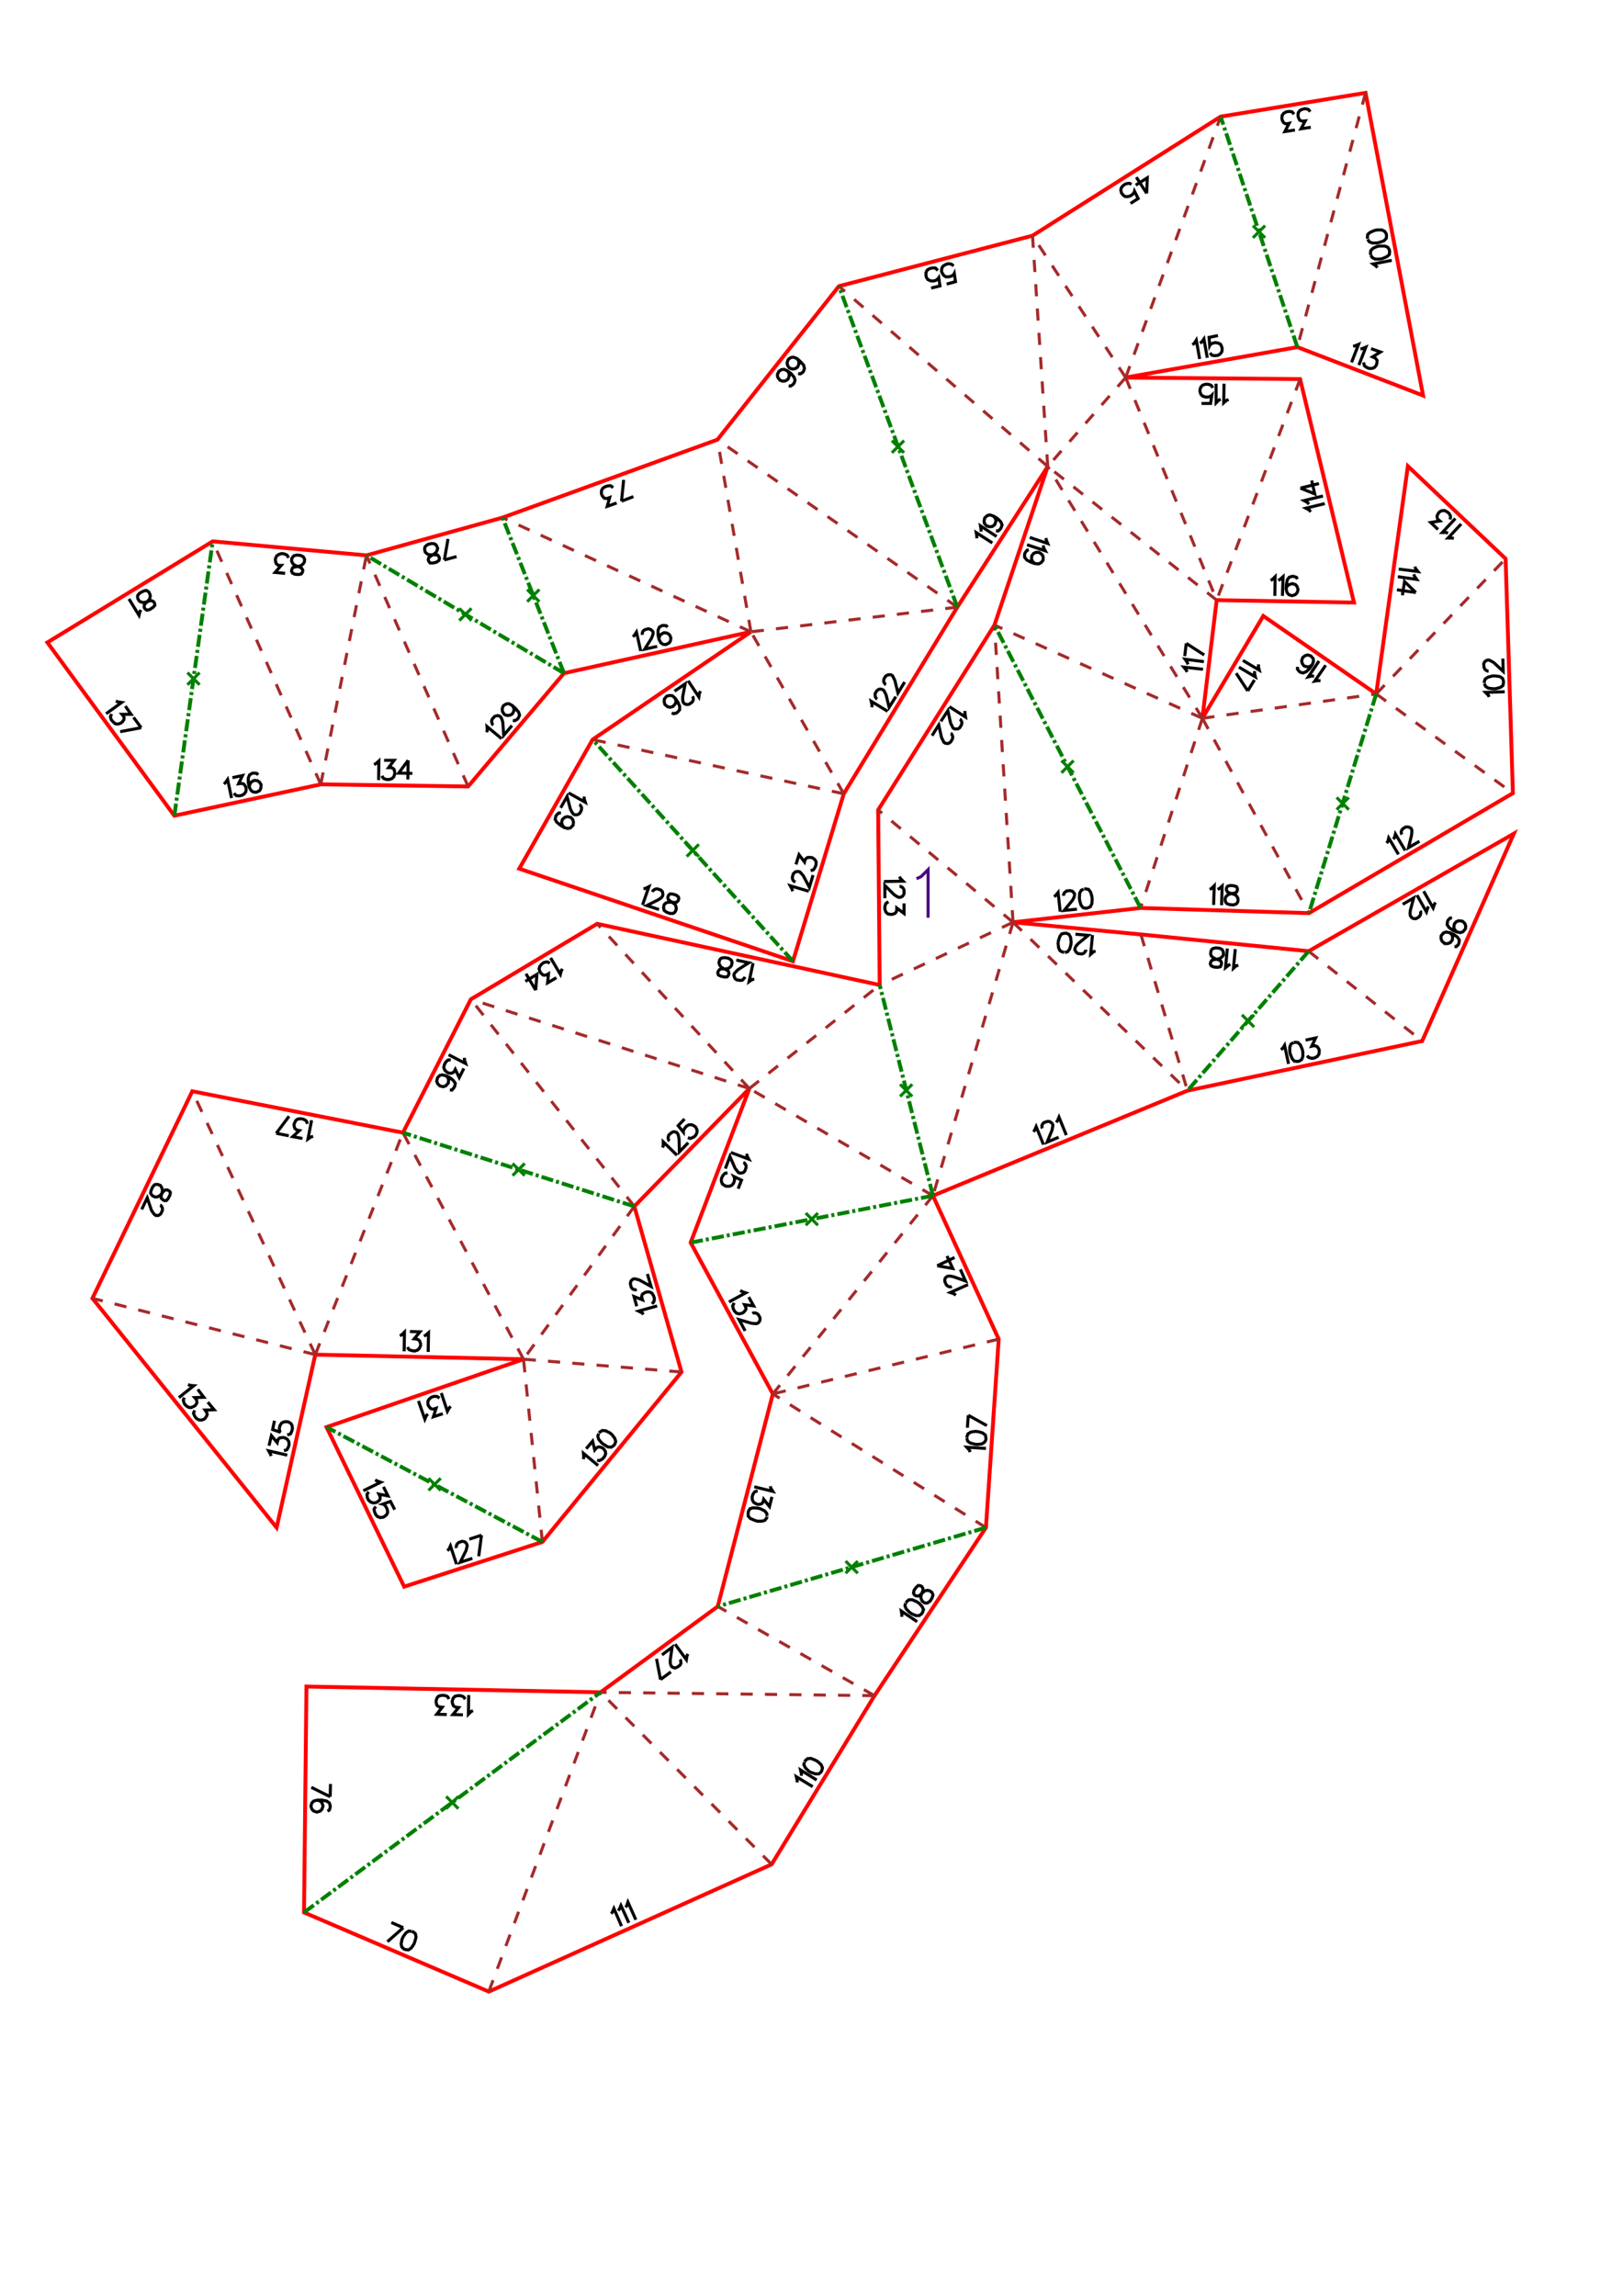 <?xml version="1.0" encoding="UTF-8" standalone="no"?>
<svg
   height="841.89pt"
   viewBox="0 0 533 754"
   width="595.276pt"
   version="1.1"
   id="svg1"
   sodipodi:docname="Citrouille272_H15_A4x4.svg"
   inkscape:version="1.3 (0e150ed6c4, 2023-07-21)"
   xmlns:inkscape="http://www.inkscape.org/namespaces/inkscape"
   xmlns:sodipodi="http://sodipodi.sourceforge.net/DTD/sodipodi-0.dtd"
   xmlns="http://www.w3.org/2000/svg"
   xmlns:svg="http://www.w3.org/2000/svg">
  <defs
     id="defs1" />
  <sodipodi:namedview
     id="namedview1"
     pagecolor="#ffffff"
     bordercolor="#000000"
     borderopacity="0.25"
     inkscape:showpageshadow="2"
     inkscape:pageopacity="0.0"
     inkscape:pagecheckerboard="0"
     inkscape:deskcolor="#d1d1d1"
     inkscape:document-units="mm"
     showgrid="false"
     inkscape:zoom="0.43149585"
     inkscape:cx="1509.8639"
     inkscape:cy="580.53861"
     inkscape:window-width="1920"
     inkscape:window-height="1057"
     inkscape:window-x="-8"
     inkscape:window-y="-8"
     inkscape:window-maximized="1"
     inkscape:current-layer="svg1" />
  <style
     type="text/css"
     id="style1"><![CDATA[
			path {
				fill: none;
			}
		]]></style>
  <g
     id="page_001">
    <path
       d="m 430.5,41.8 -3.2,0.5 1.4,-2.6 -0.9,0.1 -0.7,-0.2 -0.3,-0.2 -0.4,-0.9 -0.1,-0.6 0.1,-0.9 0.5,-0.7 0.8,-0.4 0.9,-0.2 1,0.2 0.3,0.2 0.4,0.6 m -5,6 -3.3,0.5 1.4,-2.7 -0.9,0.2 -0.6,-0.2 -0.4,-0.3 -0.4,-0.8 -0.1,-0.6 0.1,-0.9 0.5,-0.7 0.9,-0.5 0.9,-0.1 0.9,0.1 0.3,0.3 0.4,0.5 m 19.4,76.2 0.6,-0.1 1.2,-0.5 -2.3,5.9 m 2.9,-4.4 0.6,-0.1 1.2,-0.5 -2.3,5.9 m 4,-5.4 3.1,1.1 -2.6,1.6 0.9,0.4 0.4,0.5 0.2,0.3 -0.1,1 -0.2,0.6 -0.6,0.7 -0.8,0.3 h -0.9 l -0.8,-0.3 -0.8,-0.6 -0.1,-0.4 -0.1,-0.7 m 4.5,-31.1 -0.4,-0.5 -1,-0.7 6.1,-1.2 m -6.9,-1.7 0.5,0.8 1,0.5 h 1.5 l 0.9,-0.2 1.4,-0.6 0.8,-0.7 0.1,-1 -0.1,-0.6 -0.5,-0.8 -1,-0.4 h -1.5 l -0.9,0.1 -1.4,0.6 -0.8,0.8 -0.1,0.9 0.1,0.5 m -1,-5.1 0.5,0.8 1,0.4 h 1.5 l 0.9,-0.2 1.4,-0.5 0.8,-0.8 0.1,-0.9 -0.1,-0.6 -0.5,-0.8 -1,-0.5 h -1.5 l -0.9,0.2 -1.4,0.6 -0.8,0.7 -0.1,1 0.1,0.4 m -57.6,34.8 0.6,-0.4 0.7,-1.1 1.1,6.2 m 0.1,-5.2 0.6,-0.4 0.7,-1 1.1,6.2 m 3.5,-7.3 -2.9,0.6 0.2,2.7 0.2,-0.4 0.8,-0.4 0.9,-0.2 1,0.2 0.7,0.4 0.4,0.9 0.1,0.6 -0.1,0.9 -0.5,0.7 -0.8,0.5 -0.9,0.1 -1,-0.1 -0.3,-0.3 -0.4,-0.5 m -20.8,-52.4 0.2,-5.1 -3.8,2.4 m 3.6,2.7 -3.4,-5.3 m -1.9,8.6 2.5,-1.6 -1.2,-2.4 -0.1,0.4 -0.6,0.7 -0.8,0.5 -0.9,0.2 -0.8,-0.1 -0.7,-0.6 -0.4,-0.6 -0.2,-0.9 0.2,-0.8 0.6,-0.7 0.8,-0.5 0.9,-0.2 h 0.4 l 0.6,0.4 m -60.7,32.7 2.9,-0.8 -0.4,-2.7 -0.2,0.4 -0.8,0.5 -0.8,0.2 h -1 l -0.7,-0.5 -0.5,-0.8 -0.2,-0.5 0.1,-1 0.4,-0.7 0.8,-0.5 0.9,-0.3 0.9,0.1 0.4,0.2 0.4,0.5 m -7.3,7.2 2.9,-0.7 -0.4,-2.7 -0.2,0.3 -0.8,0.6 -0.9,0.2 -0.9,-0.1 -0.8,-0.4 -0.5,-0.8 -0.1,-0.6 v -0.9 l 0.4,-0.8 0.8,-0.5 0.9,-0.2 h 1 l 0.3,0.3 0.5,0.5 m 12.8,88 v -0.7 l -0.2,-1.2 5.3,3.4 m -3.7,-3.7 V 174 l -0.2,-1.3 5.3,3.5 m -1,-6.7 0.6,0.8 0.2,0.8 -0.3,0.9 -0.1,0.3 -0.8,0.6 -0.8,0.1 -0.9,-0.2 -0.3,-0.2 -0.6,-0.7 -0.1,-0.8 0.2,-1 0.2,-0.2 0.7,-0.6 0.8,-0.2 1.2,0.4 1.3,0.8 1.1,1.1 0.4,1 -0.3,0.9 -0.3,0.5 -0.7,0.6 -0.7,-0.1 m -65,-51.6 0.7,0.1 0.8,-0.5 0.3,-0.4 0.3,-0.9 -0.3,-1.1 -1,-1.1 -1.1,-1 -1.2,-0.5 -0.8,0.1 -0.8,0.5 -0.2,0.3 -0.3,0.9 0.1,0.8 0.5,0.8 0.2,0.2 0.9,0.3 0.9,-0.1 0.8,-0.5 0.1,-0.2 0.4,-0.9 -0.1,-0.9 -0.5,-0.8 m -2.8,8.9 0.6,0.1 0.8,-0.5 0.4,-0.5 0.3,-0.9 -0.3,-1 -1,-1.2 -1.2,-0.9 -1.1,-0.5 -0.9,0.1 -0.7,0.5 -0.2,0.2 -0.4,0.9 0.1,0.9 0.6,0.8 0.2,0.2 0.9,0.3 0.8,-0.1 0.8,-0.5 0.2,-0.3 0.3,-0.9 -0.1,-0.8 -0.5,-0.8 m 27.7,110.5 0.1,-0.7 -0.3,-1.3 5.4,3.3 m -3.4,-4 -0.3,-0.2 -0.3,-0.5 -0.1,-0.4 v -0.7 l 0.6,-1 0.6,-0.4 0.4,-0.1 0.7,0.1 0.5,0.3 0.3,0.5 0.5,1 1,4.1 2.2,-3.5 m -3.2,-4 -0.3,-0.1 -0.4,-0.6 -0.1,-0.4 0.1,-0.7 0.6,-1 0.6,-0.3 0.4,-0.1 h 0.7 l 0.5,0.3 0.3,0.6 0.5,1 1,4.1 2.2,-3.6 m -93,-59.4 0.7,-7 m 3.2,5.5 -3.9,1.5 m -1.6,0.6 -3.1,1.1 0.8,-2.9 -0.8,0.3 h -0.7 l -0.4,-0.2 -0.6,-0.8 -0.2,-0.5 v -1 l 0.4,-0.8 0.7,-0.5 0.9,-0.3 0.9,-0.1 0.4,0.2 0.5,0.5 m 28.8,66.8 -0.4,0.6 -0.2,1.3 -3.5,-5.3 m 1.4,5.1 0.2,0.3 0.1,0.6 -0.1,0.5 -0.3,0.5 -1,0.7 -0.7,0.1 -0.4,-0.1 -0.6,-0.3 -0.3,-0.5 -0.1,-0.7 v -1 l 0.8,-4.2 -3.5,2.4 m -0.9,7.1 0.6,0.3 0.9,-0.2 0.5,-0.4 0.6,-0.7 V 232 l -0.6,-1.4 -0.9,-1.3 -0.9,-0.8 -0.8,-0.1 -1,0.2 -0.2,0.2 -0.6,0.7 -0.1,0.9 0.2,0.9 0.2,0.2 0.7,0.6 0.9,0.2 0.9,-0.3 0.2,-0.2 0.6,-0.7 0.2,-0.8 -0.3,-1 m -13.9,-20.2 0.5,-0.4 0.7,-1.1 1.4,6.2 m 0.5,-5.3 v -0.3 l 0.1,-0.6 0.2,-0.4 0.6,-0.4 1.1,-0.3 0.7,0.2 0.3,0.2 0.5,0.5 0.1,0.6 -0.2,0.7 -0.4,1 -2.2,3.5 4.1,-0.9 m 3.4,-6.3 -0.4,-0.5 -0.9,-0.1 -0.6,0.1 -0.8,0.5 -0.4,1 v 1.6 l 0.3,1.4 0.6,1.1 0.7,0.5 0.9,0.1 0.3,-0.1 0.9,-0.5 0.4,-0.7 0.1,-0.9 -0.1,-0.3 -0.4,-0.8 -0.8,-0.5 -0.9,-0.1 -0.3,0.1 -0.8,0.5 -0.5,0.7 -0.1,0.9 m -70.5,-26.1 1.2,-6.9 m 2.8,5.8 -4,1.1 m -2.6,0.7 0.8,-0.5 0.2,-0.7 -0.2,-0.6 -0.4,-0.5 -0.7,-0.1 h -1.2 -1 l -0.7,-0.4 -0.5,-0.5 -0.2,-0.9 0.1,-0.7 0.2,-0.3 0.8,-0.6 1.2,-0.3 0.9,0.1 0.4,0.2 0.4,0.5 0.3,0.8 -0.2,0.7 -0.4,0.7 -0.8,0.6 -1,0.6 -0.5,0.4 -0.2,0.7 0.2,0.6 0.4,0.5 h 1 l 1.3,-0.3 m 16.3,55.9 0.2,-0.7 -0.1,-1.2 4.8,4 m -2.7,-4.5 -0.3,-0.2 -0.2,-0.6 -0.1,-0.4 0.2,-0.7 0.8,-0.9 0.6,-0.2 0.4,-0.1 0.7,0.2 0.4,0.4 0.3,0.6 0.3,1 0.3,4.3 2.7,-3.2 m 0.1,-6.6 0.5,0.8 0.1,0.8 -0.4,0.9 -0.2,0.3 -0.8,0.4 -0.8,0.1 -0.9,-0.3 -0.2,-0.2 -0.5,-0.8 -0.1,-0.9 0.3,-0.9 0.2,-0.2 0.8,-0.5 0.9,-0.1 1.1,0.6 1.1,1 1,1.2 0.3,1 -0.4,0.9 -0.3,0.4 -0.9,0.5 -0.6,-0.1 m -45.6,14.5 0.6,-0.3 1,-0.9 -0.1,6.3 m 1.8,-6.5 h 3.3 l -1.8,2.4 h 0.9 l 0.6,0.3 0.3,0.3 0.2,0.9 v 0.6 l -0.3,0.9 -0.6,0.6 -0.9,0.3 h -0.9 l -0.9,-0.3 -0.3,-0.3 -0.3,-0.6 m 8.6,-5.1 -3.1,4.2 4.5,0.1 m -1.4,-4.3 -0.1,6.3 M 98,188.7 l 0.9,-0.2 0.4,-0.6 0.1,-0.6 -0.3,-0.6 -0.6,-0.4 -1.1,-0.4 -0.9,-0.4 -0.5,-0.6 -0.3,-0.7 0.1,-0.8 0.4,-0.6 0.3,-0.3 0.9,-0.2 1.2,0.1 0.9,0.4 0.2,0.3 0.3,0.6 -0.1,0.9 -0.4,0.6 -0.6,0.5 -0.9,0.3 -1.2,0.2 -0.7,0.2 -0.3,0.6 -0.1,0.6 0.3,0.6 0.8,0.4 1.4,0.1 m -4.6,-0.4 -3.3,-0.3 2,-2.3 h -0.9 l -0.5,-0.4 -0.3,-0.3 -0.2,-0.9 v -0.6 l 0.4,-0.9 0.7,-0.5 0.9,-0.3 0.9,0.1 0.9,0.4 0.2,0.3 0.3,0.6 m -21.2,74.3 0.5,-0.5 0.7,-1 1.3,6.1 m 0.3,-6.7 3.3,-0.7 -1.3,2.7 0.9,-0.1 0.6,0.1 0.4,0.3 0.5,0.8 0.1,0.6 -0.1,0.9 -0.5,0.7 -0.8,0.5 -0.9,0.2 -0.9,-0.1 -0.4,-0.3 -0.4,-0.5 m 7.9,-6 -0.4,-0.5 -1,-0.1 -0.6,0.1 -0.8,0.5 -0.4,1 v 1.6 l 0.3,1.4 0.6,1.1 0.7,0.5 0.9,0.1 0.3,-0.1 0.9,-0.4 0.4,-0.8 0.1,-0.9 v -0.3 l -0.5,-0.8 -0.7,-0.5 -1,-0.1 -0.3,0.1 -0.8,0.5 -0.4,0.7 -0.2,0.9 m -31.6,-59 0.6,-0.7 -0.1,-0.7 -0.3,-0.5 -0.6,-0.3 h -0.6 l -1.2,0.4 -0.9,0.2 -0.9,-0.2 -0.5,-0.3 -0.5,-0.8 -0.1,-0.7 0.1,-0.4 0.6,-0.7 1.1,-0.6 0.9,-0.3 0.4,0.1 0.6,0.4 0.4,0.8 0.1,0.6 -0.2,0.9 -0.6,0.7 -0.9,0.9 -0.3,0.5 v 0.7 l 0.3,0.5 0.6,0.4 0.9,-0.2 1.2,-0.8 m -4.1,0.9 -0.3,0.6 -0.3,1.2 -3.3,-5.4 m -4.3,33.5 0.6,0.3 1.3,0.2 -5.1,3.7 m 6.3,-2.5 1.9,2.7 h -3 l 0.6,0.7 0.1,0.6 -0.1,0.5 -0.5,0.7 -0.5,0.4 -0.9,0.3 -0.9,-0.1 -0.7,-0.6 -0.6,-0.7 -0.3,-0.9 0.1,-0.4 0.3,-0.6 m 9.7,4.5 -6.9,1.3 m 4.4,-4.7 2.5,3.4 m 214,53.7 -0.2,-0.7 -0.6,-1.1 6.1,1.8 m -4.4,-3 -0.2,-0.1 -0.5,-0.4 -0.2,-0.4 -0.1,-0.7 0.3,-1.1 0.5,-0.5 0.3,-0.2 0.7,-0.1 0.6,0.1 0.5,0.5 0.7,0.8 2,3.8 1.2,-4 m -5.6,-3.5 1,-3.2 1.8,2.4 0.2,-0.8 0.5,-0.5 0.4,-0.2 h 0.9 l 0.6,0.1 0.8,0.6 0.4,0.7 v 1 l -0.3,0.8 -0.5,0.8 -0.4,0.2 -0.6,0.1 m -54.9,5.9 h 0.6 l 1.2,-0.6 -2.1,6 m 3.2,-4.3 0.1,-0.2 0.5,-0.5 0.4,-0.2 0.6,-0.1 1.2,0.4 0.5,0.5 0.1,0.4 0.1,0.6 -0.2,0.6 -0.4,0.5 -0.9,0.6 -3.8,1.9 4,1.3 m 4.5,-5.1 H 220 l -0.5,0.5 -0.2,0.6 0.1,0.6 0.5,0.5 1,0.7 0.8,0.5 0.3,0.8 0.1,0.7 -0.3,0.8 -0.4,0.5 -0.4,0.2 h -1 l -1.1,-0.4 -0.8,-0.6 -0.1,-0.4 -0.1,-0.6 0.2,-0.9 0.5,-0.5 0.8,-0.3 h 0.9 l 1.3,0.1 0.6,-0.1 0.5,-0.5 0.2,-0.6 -0.1,-0.6 -0.7,-0.6 -1.3,-0.4 m -28.9,-32 -0.1,0.6 0.4,1.3 -5.5,-3.1 m 3.5,3.9 0.3,0.1 0.4,0.6 0.1,0.4 -0.1,0.7 -0.5,1 -0.6,0.4 -0.4,0.1 h -0.7 l -0.5,-0.3 -0.4,-0.6 -0.5,-1 -1.1,-4.1 -2.1,3.7 m 1.2,6.5 -0.6,-0.7 -0.3,-0.9 0.2,-0.9 0.2,-0.3 0.7,-0.6 0.8,-0.2 0.9,0.2 0.3,0.1 0.6,0.7 0.2,0.8 -0.1,1 -0.2,0.2 -0.7,0.7 -0.8,0.2 -1.2,-0.3 -1.3,-0.8 -1.2,-1 -0.5,-0.9 0.2,-1 0.3,-0.5 0.7,-0.6 h 0.7 m 205.7,-46.3 -0.3,-0.6 -0.8,-1 6.3,0.7 m -4.9,-1.6 -0.3,-0.7 -0.7,-1 6.2,0.8 m -5.8,-6 5.9,3.8 m -6.4,0.4 0.5,-4.2 m -46.1,-34.6 0.1,0.6 0.5,1.2 -5.9,-2 m 4.5,2.6 v 0.7 l 0.6,1.1 -6,-2 m 2.6,6.2 -0.7,-0.6 -0.4,-0.7 v -1 l 0.1,-0.3 0.5,-0.7 0.8,-0.4 h 1 l 0.2,0.1 0.8,0.6 0.4,0.7 v 1 l -0.1,0.3 -0.6,0.7 -0.8,0.4 -1.2,-0.1 -1.4,-0.5 -1.3,-0.7 -0.7,-0.9 v -1 l 0.2,-0.5 0.6,-0.8 0.6,-0.1 m 8.3,113.9 0.5,-0.4 0.8,-1 0.7,6.3 m 1.1,-5.2 v -0.3 l 0.2,-0.6 0.3,-0.3 0.5,-0.4 1.2,-0.1 0.7,0.2 0.3,0.3 0.4,0.5 v 0.6 l -0.2,0.7 -0.5,0.9 -2.7,3.3 4.2,-0.4 m 2.2,-6.6 -0.8,0.4 -0.5,0.9 -0.1,1.6 0.1,0.9 0.4,1.4 0.7,0.9 0.9,0.2 0.6,-0.1 0.9,-0.4 0.5,-1 0.1,-1.5 -0.1,-0.9 -0.4,-1.4 -0.7,-0.9 -1,-0.2 -0.4,0.1 m -39.2,-58.5 v 0.7 l 0.2,1.3 -5.3,-3.4 m 3.4,4.1 0.2,0.1 0.4,0.6 0.1,0.4 -0.1,0.7 -0.6,1 -0.6,0.4 h -0.4 -0.7 l -0.5,-0.3 -0.3,-0.6 -0.5,-1 -0.9,-4.1 -2.3,3.5 m 3.2,4 0.3,0.1 0.3,0.6 0.1,0.4 -0.1,0.7 -0.6,1 -0.6,0.4 -0.4,0.1 -0.7,-0.1 -0.5,-0.3 -0.3,-0.6 -0.5,-1 -0.9,-4.1 -2.2,3.5 m -10.7,46.3 0.3,0.6 0.9,0.9 -6.3,0.1 m 5.1,1.6 h 0.3 l 0.6,0.3 0.3,0.3 0.3,0.6 v 1.2 l -0.3,0.6 -0.3,0.3 -0.6,0.3 h -0.6 l -0.6,-0.3 -0.9,-0.6 -3,-3 v 4.2 m 6.3,1.7 v 3.3 l -2.4,-1.8 v 0.9 l -0.3,0.6 -0.3,0.3 -0.9,0.3 h -0.6 l -0.9,-0.2 -0.6,-0.6 -0.3,-0.9 v -0.9 l 0.3,-0.9 0.3,-0.3 0.6,-0.3 m -46.5,82.7 v 0.7 l 0.6,1.1 -5.9,-2.2 m 4.1,3.3 0.3,0.1 0.4,0.5 0.2,0.4 v 0.7 l -0.4,1.1 -0.5,0.5 -0.4,0.1 -0.6,0.1 -0.6,-0.2 -0.4,-0.5 -0.7,-0.9 -1.7,-3.9 -1.5,4 m 4.2,6.6 1.1,-2.8 -2.5,-1.2 0.2,0.4 v 0.9 l -0.3,0.9 -0.6,0.7 -0.8,0.3 h -1 l -0.5,-0.2 -0.8,-0.6 -0.3,-0.8 v -0.9 l 0.4,-0.9 0.6,-0.7 0.3,-0.2 0.7,-0.1 m 8.8,-63.6 -0.7,0.1 -1,0.7 1.3,-6.1 m -2.7,4.5 -0.1,0.3 -0.4,0.5 -0.3,0.3 -0.7,0.1 -1.2,-0.2 -0.5,-0.4 -0.2,-0.4 -0.2,-0.7 0.1,-0.5 0.5,-0.6 0.7,-0.7 3.6,-2.3 -4.1,-0.9 m -3.9,5.6 0.9,-0.1 0.4,-0.5 0.2,-0.6 -0.2,-0.7 -0.5,-0.4 -1.1,-0.5 -0.8,-0.5 -0.5,-0.7 -0.2,-0.7 0.2,-0.9 0.4,-0.5 0.4,-0.2 0.9,-0.1 1.2,0.2 0.8,0.5 0.3,0.4 0.1,0.6 -0.2,0.9 -0.4,0.5 -0.7,0.5 -0.9,0.1 h -1.3 l -0.6,0.2 -0.4,0.5 -0.2,0.6 0.2,0.7 0.8,0.4 1.3,0.3 m -53.3,-2.7 -0.4,0.6 -0.3,1.2 -3.2,-5.4 m 1.9,6.5 -2.9,1.7 0.3,-3 -0.7,0.4 -0.7,0.1 -0.4,-0.1 -0.7,-0.6 -0.3,-0.5 -0.3,-1 0.3,-0.8 0.6,-0.7 0.7,-0.5 1,-0.2 0.4,0.1 0.5,0.4 m -4.6,8.8 0.4,-5.2 -3.8,2.3 m 3.4,2.9 -3.2,-5.4 m 230.8,-188.6 -0.7,0.3 -0.9,0.8 0.1,-6.3 m -1.1,5.1 -0.6,0.3 -0.9,0.9 V 126 m -4.8,6.5 h 3 l 0.4,-2.7 -0.3,0.3 -0.9,0.3 h -0.9 l -0.9,-0.3 -0.6,-0.6 -0.3,-0.9 V 128 l 0.3,-0.9 0.6,-0.6 0.9,-0.3 h 0.9 l 0.9,0.3 0.3,0.3 0.3,0.6 m -58.9,244.3 0.4,-0.5 0.5,-1.2 2.4,5.9 m -0.4,-5.3 -0.1,-0.3 v -0.7 l 0.2,-0.4 0.4,-0.5 1.2,-0.4 h 0.6 l 0.4,0.2 0.5,0.4 0.3,0.6 -0.1,0.7 -0.2,1 -1.6,3.9 3.8,-1.6 m -0.8,-4.9 0.4,-0.5 0.5,-1.2 2.4,5.9 m 9.6,-60.5 -0.7,0.3 -0.9,0.8 0.6,-6.3 m -2.2,4.8 v 0.3 l -0.4,0.6 -0.3,0.3 -0.6,0.2 -1.2,-0.1 -0.6,-0.4 -0.2,-0.3 -0.3,-0.6 0.1,-0.6 0.3,-0.6 0.7,-0.8 3.3,-2.7 -4.2,-0.4 m -3.5,6 0.9,-0.2 0.7,-0.9 0.4,-1.4 0.1,-0.9 -0.2,-1.6 -0.5,-0.9 -0.8,-0.4 h -0.6 l -1,0.2 -0.6,0.8 -0.5,1.5 -0.1,0.9 0.2,1.5 0.5,0.9 0.9,0.4 0.4,0.1 m 47.8,-20.7 0.6,-0.3 0.9,-0.9 -0.2,6.3 m 1.3,-5.1 0.6,-0.3 0.9,-0.8 -0.2,6.3 m 2.8,-6.5 -0.9,0.3 -0.3,0.6 v 0.6 l 0.3,0.6 0.6,0.3 1.2,0.4 0.9,0.3 0.5,0.6 0.3,0.6 v 0.9 l -0.3,0.6 -0.3,0.3 -0.9,0.3 -1.2,-0.1 -0.9,-0.3 -0.3,-0.3 -0.3,-0.6 V 295 l 0.3,-0.6 0.7,-0.6 0.9,-0.3 1.2,-0.2 0.6,-0.3 0.3,-0.6 v -0.6 l -0.3,-0.6 -0.9,-0.3 -1.3,-0.1 m 9.5,-72.6 -0.1,0.7 0.3,1.2 -5.4,-3.2 m 3.9,3.5 -0.1,0.7 0.3,1.2 -5.4,-3.2 m 2.9,7.8 -3.8,-5.8 m 6,2.2 -2.2,3.6 m 23.9,-3.3 -0.7,-0.1 -1.2,0.2 3.6,-5.2 m -3.8,3.6 -0.7,-0.1 -1.2,0.3 3.5,-5.2 m -7,1.9 -0.1,0.7 0.5,0.7 0.5,0.4 0.9,0.2 1,-0.4 1.1,-1 0.9,-1.3 0.4,-1.1 -0.1,-0.9 -0.6,-0.7 -0.2,-0.2 -1,-0.3 -0.8,0.2 -0.8,0.6 -0.1,0.2 -0.3,0.9 0.2,0.9 0.5,0.7 0.3,0.2 0.9,0.2 0.8,-0.1 0.8,-0.6 m -13.7,-27.7 0.6,-0.3 0.9,-0.9 -0.1,6.3 m 1.1,-5.1 0.6,-0.3 1,-0.9 -0.2,6.3 m 4.9,-5.5 -0.3,-0.6 -0.9,-0.3 h -0.6 l -0.9,0.3 -0.6,0.8 -0.3,1.5 -0.1,1.5 0.3,1.2 0.6,0.7 0.9,0.3 h 0.3 l 0.9,-0.3 0.6,-0.6 0.3,-0.9 v -0.3 l -0.3,-0.9 -0.5,-0.6 -0.9,-0.3 h -0.3 l -0.9,0.3 -0.7,0.5 -0.3,0.9 m 8.1,-25.3 -0.5,-0.6 -1.1,-0.6 6.2,-1.5 m -5.2,0.2 -0.5,-0.6 -1.1,-0.6 6.2,-1.5 m -7.4,-2.6 4.7,1.9 -1,-4.4 m -3.7,2.5 6.1,-1.5 m -215.6,218.1 0.2,-0.6 V 375 l 4.5,4.4 m -2.4,-4.7 -0.3,-0.2 -0.2,-0.6 v -0.4 l 0.2,-0.7 0.9,-0.8 0.6,-0.3 h 0.4 l 0.7,0.2 0.4,0.5 0.2,0.6 0.2,1.1 0.1,4.2 2.9,-3 m -1.2,-7.8 -2.1,2.2 1.7,2.1 v -0.5 l 0.5,-0.8 0.6,-0.7 0.8,-0.4 h 0.9 l 0.8,0.4 0.5,0.4 0.4,0.9 v 0.8 l -0.4,0.9 -0.6,0.6 -0.9,0.4 -0.4,0.1 -0.7,-0.3 m -73.4,-26.2 v 0.7 l 0.4,1.2 -5.6,-2.9 m 5,4.5 -1.5,3 -1.3,-2.7 -0.4,0.8 -0.6,0.4 -0.4,0.1 -0.9,-0.1 -0.5,-0.3 -0.7,-0.7 -0.3,-0.8 0.2,-0.9 0.4,-0.8 0.7,-0.7 0.4,-0.1 h 0.6 m -0.3,9.9 h 0.7 l 0.6,-0.7 0.3,-0.5 0.2,-1 -0.6,-0.9 -1.2,-1 -1.3,-0.6 -1.2,-0.3 -0.8,0.2 -0.7,0.7 -0.1,0.3 -0.2,0.9 0.3,0.8 0.7,0.7 0.2,0.1 1,0.2 0.8,-0.3 0.6,-0.7 0.2,-0.2 0.1,-1 -0.2,-0.8 -0.7,-0.6 m 64.9,78.4 -0.4,-0.5 -1.2,-0.6 6.1,-1.7 m -6.7,0.1 -0.9,-3.2 2.8,1.1 -0.3,-0.9 0.1,-0.6 0.2,-0.4 0.8,-0.5 0.6,-0.2 h 0.9 l 0.8,0.4 0.5,0.8 0.3,0.9 -0.1,0.9 -0.2,0.4 -0.5,0.5 m -5,-4.7 -0.3,0.1 -0.7,-0.1 -0.4,-0.2 -0.4,-0.5 -0.3,-1.2 0.1,-0.6 0.2,-0.4 0.5,-0.5 0.6,-0.1 0.6,0.1 1,0.3 3.8,2.1 -1.2,-4.1 m -21.1,60.8 0.2,-0.6 -0.1,-1.3 4.8,4 m -3.9,-5.5 2.1,-2.5 0.7,2.9 0.6,-0.7 0.6,-0.3 h 0.4 l 0.9,0.3 0.5,0.4 0.5,0.8 0.1,0.8 -0.4,0.9 -0.6,0.7 -0.8,0.5 -0.4,0.1 -0.6,-0.2 m 0.5,-8.7 -0.3,0.9 0.3,1 1,1.2 0.7,0.5 1.3,0.8 1.1,0.1 0.8,-0.5 0.4,-0.5 0.3,-0.9 -0.3,-1 -0.9,-1.2 -0.7,-0.6 -1.4,-0.7 -1.1,-0.1 -0.8,0.5 -0.3,0.3 m -65.4,-31.9 0.6,-0.3 0.9,-0.9 -0.1,6.3 m 1.9,-6.5 3.3,0.1 -1.9,2.3 0.9,0.1 0.6,0.3 0.3,0.3 0.3,0.9 v 0.6 l -0.4,0.9 -0.6,0.6 -0.9,0.3 -0.9,-0.1 -0.9,-0.3 -0.3,-0.3 -0.3,-0.6 m 5.4,-3.6 0.6,-0.3 0.9,-0.8 -0.1,6.3 m -37.8,-70.8 -0.7,0.2 -1,0.7 1.2,-6.2 m -3,6 -3.2,-0.6 2.2,-2 -0.9,-0.2 -0.5,-0.4 -0.2,-0.3 -0.2,-1 0.2,-0.6 0.4,-0.8 0.7,-0.5 1,-0.1 0.9,0.2 0.8,0.5 0.2,0.3 0.2,0.7 m -10.2,3.1 4.2,-5.6 m -0.1,6.4 -4.1,-0.8 m -34.9,20.3 0.1,-0.9 -0.4,-0.5 -0.6,-0.3 h -0.6 l -0.6,0.4 -0.8,1 -0.6,0.6 -0.8,0.3 h -0.7 l -0.8,-0.4 -0.4,-0.5 -0.2,-0.4 0.2,-0.9 0.5,-1.1 0.6,-0.7 0.4,-0.1 h 0.7 l 0.8,0.3 0.4,0.6 0.3,0.8 -0.1,0.9 -0.3,1.2 v 0.7 l 0.5,0.5 0.5,0.3 h 0.7 l 0.6,-0.7 0.6,-1.2 m -3.3,3.4 0.3,0.1 0.4,0.6 0.1,0.4 v 0.6 l -0.5,1.1 -0.5,0.4 -0.4,0.2 h -0.7 l -0.5,-0.3 -0.4,-0.5 -0.6,-0.9 -1.4,-4.1 -1.8,3.8 m 101.5,64.7 -0.5,0.5 -0.6,1.1 -2,-6 m 0.5,6.8 -3.1,1 0.9,-2.8 -0.9,0.3 -0.6,-0.1 -0.4,-0.2 -0.6,-0.8 -0.2,-0.5 v -1 l 0.4,-0.7 0.7,-0.6 0.9,-0.3 h 0.9 l 0.4,0.2 0.5,0.4 m -3.8,5.2 -0.5,0.5 -0.5,1.2 -2.1,-6 m -48.4,18.1 -0.2,-0.6 -0.6,-1.1 6.1,1.4 m -6,-3.1 0.8,-3.3 1.9,2.3 0.2,-0.9 0.4,-0.5 0.4,-0.2 0.9,-0.1 0.6,0.1 0.8,0.5 0.5,0.7 0.1,1 -0.2,0.8 -0.5,0.9 -0.4,0.2 -0.6,0.1 m -3.1,-9.8 -0.6,2.9 2.6,0.9 -0.3,-0.3 -0.1,-1 0.2,-0.9 0.5,-0.8 0.7,-0.4 1,-0.1 0.6,0.1 0.8,0.5 0.4,0.7 0.1,1 -0.2,0.8 -0.4,0.9 -0.4,0.2 -0.7,0.1 m -32.6,-16.5 0.7,0.3 1.2,0.1 -4.9,3.9 m 6.2,-2.7 2,2.6 -3,0.1 0.6,0.7 0.1,0.6 v 0.5 l -0.5,0.8 -0.5,0.3 -0.9,0.4 -0.8,-0.1 -0.8,-0.5 -0.6,-0.7 -0.3,-0.9 v -0.5 l 0.3,-0.6 m 7.7,1.5 2.1,2.5 -3,0.1 0.5,0.7 0.2,0.7 -0.1,0.4 -0.5,0.8 -0.4,0.4 -0.9,0.3 -0.9,-0.1 -0.8,-0.5 -0.5,-0.7 -0.4,-0.9 0.1,-0.4 0.3,-0.6 m 59.3,22.8 0.6,0.4 1.2,0.4 -5.7,2.8 m 6.6,-1.3 1.5,3 -3,-0.6 0.4,0.8 v 0.7 l -0.1,0.4 -0.7,0.6 -0.6,0.3 -0.9,0.1 -0.8,-0.3 -0.7,-0.6 -0.4,-0.8 -0.1,-1 0.1,-0.4 0.5,-0.5 m 8.5,5.8 -1.4,-2.7 -2.5,0.9 0.4,0.1 0.6,0.7 0.4,0.8 0.2,1 -0.3,0.8 -0.7,0.6 -0.5,0.3 -1,0.1 -0.8,-0.3 -0.6,-0.6 -0.4,-0.9 -0.2,-0.9 0.2,-0.4 0.4,-0.5 m 23.5,14.5 0.5,-0.5 0.5,-1.1 2,6 m 0,-5.3 -0.1,-0.3 0.1,-0.6 0.2,-0.4 0.5,-0.5 1.1,-0.4 0.7,0.1 0.4,0.2 0.4,0.5 0.2,0.6 -0.1,0.6 -0.3,1.1 -1.9,3.8 4,-1.3 m 3,-7.6 -0.9,6.9 m -3.1,-5.6 4,-1.3 m 85,-80.4 0.6,0.4 1.2,0.4 -5.5,3 m 6.5,-1.6 1.6,2.9 -3,-0.4 0.4,0.8 0.1,0.6 -0.2,0.4 -0.6,0.7 -0.5,0.3 -1,0.2 -0.8,-0.2 -0.7,-0.7 -0.4,-0.8 -0.2,-0.9 0.2,-0.4 0.3,-0.6 m 6,3.5 0.3,-0.2 h 0.6 l 0.4,0.1 0.6,0.4 0.6,1.1 v 0.6 l -0.1,0.4 -0.4,0.6 -0.6,0.3 h -0.6 l -1.1,-0.1 -4.1,-1.2 2,3.7 m 69.2,-11.7 -0.6,-0.5 -1.2,-0.4 5.8,-2.6 m -5.3,0.6 -0.2,0.1 h -0.7 l -0.4,-0.2 -0.5,-0.4 -0.5,-1.1 v -0.7 l 0.1,-0.4 0.5,-0.5 0.5,-0.2 h 0.7 l 1,0.2 4,1.4 -1.7,-3.8 m -7.6,-1.2 5.1,0.9 -1.9,-4.1 m -3.2,3.2 5.7,-2.7 m 5.1,63.9 -0.2,-0.6 -0.9,-1 6.3,0.4 m -6.3,-3.4 0.3,1 0.8,0.6 1.5,0.4 0.9,0.1 1.5,-0.2 0.9,-0.6 0.4,-0.8 v -0.6 l -0.2,-0.9 -0.9,-0.7 -1.4,-0.4 -0.9,-0.1 -1.5,0.2 -1,0.6 -0.3,0.8 -0.1,0.5 m 0.5,-7.4 6.1,3.4 m -6.4,0.7 0.3,-4.1 m -65,23.3 0.1,0.6 0.7,1.1 -6.1,-1.5 m 5.8,3.3 -0.8,3.2 -1.9,-2.4 -0.2,0.9 -0.4,0.5 -0.4,0.2 -0.9,0.1 -0.6,-0.2 -0.8,-0.5 -0.4,-0.7 -0.1,-1 0.2,-0.8 0.5,-0.8 0.4,-0.3 0.7,-0.1 m 3.1,8.2 -0.1,-0.9 -0.7,-0.8 -1.4,-0.7 -0.8,-0.2 -1.6,-0.1 -1,0.3 -0.5,0.8 -0.1,0.6 v 1 l 0.7,0.8 1.4,0.6 0.9,0.3 h 1.5 l 1,-0.3 0.6,-0.8 0.1,-0.4 m 44.2,32.9 0.1,-0.7 -0.2,-1.2 5.2,3.5 m -3.8,-6.1 -0.2,0.9 0.4,1 1.1,1.1 0.7,0.5 1.4,0.6 h 1.1 l 0.8,-0.6 0.3,-0.5 0.3,-0.9 -0.5,-1 -1,-1.1 -0.8,-0.5 -1.4,-0.6 h -1.1 l -0.7,0.6 -0.3,0.4 m 2.7,-4.1 -0.2,0.9 0.3,0.6 0.5,0.3 0.7,0.1 0.6,-0.3 0.9,-0.8 0.7,-0.6 0.8,-0.2 0.7,0.1 0.8,0.5 0.3,0.6 0.1,0.4 -0.3,0.9 -0.6,1 -0.8,0.6 -0.4,0.1 -0.7,-0.1 -0.7,-0.5 -0.3,-0.6 -0.2,-0.8 0.2,-0.9 0.5,-1.2 v -0.7 l -0.3,-0.6 -0.5,-0.3 -0.7,-0.1 -0.7,0.6 -0.8,1.1 m -74.2,20.8 -0.3,0.6 -0.2,1.3 -3.7,-5.1 m 1.6,5 0.2,0.3 0.1,0.6 v 0.4 l -0.3,0.6 -1,0.7 -0.7,0.2 -0.4,-0.1 -0.6,-0.3 -0.3,-0.5 -0.2,-0.7 v -1 l 0.6,-4.2 -3.3,2.5 m -0.5,8.1 -1.3,-6.8 m 4.7,4.3 -3.4,2.5 m 44.9,33.8 v -0.6 l -0.3,-1.3 5.4,3.3 m -3.8,-3.6 0.1,-0.6 -0.3,-1.3 5.3,3.3 m -4,-5.9 -0.2,0.9 0.5,1 1.1,1.1 0.7,0.4 1.5,0.5 h 1.1 l 0.7,-0.6 0.3,-0.5 0.2,-0.9 -0.4,-1 -1.2,-1.1 -0.7,-0.4 -1.5,-0.6 -1.1,0.1 -0.7,0.6 -0.2,0.4 m -63.6,49.9 0.4,-0.5 0.5,-1.2 2.5,5.8 m -1.1,-5.1 0.4,-0.5 0.5,-1.2 2.6,5.7 m -1.1,-5.1 0.4,-0.5 0.4,-1.2 2.6,5.8 m -76.4,2.6 -5.2,4.6 m 1.3,-6.3 3.9,1.7 m 2.7,1.2 -0.9,-0.1 -0.9,0.6 -0.9,1.2 -0.4,0.9 -0.3,1.5 0.2,1 0.7,0.7 0.6,0.2 0.9,0.1 0.9,-0.6 0.9,-1.3 0.3,-0.8 0.4,-1.5 -0.2,-1.1 -0.7,-0.6 -0.5,-0.2 m -26.8,-44.2 -6.2,-3.1 m 6.3,-1.1 -0.1,4.2 m -0.9,4.7 0.6,-0.3 0.3,-0.9 V 593 l -0.3,-0.9 -0.9,-0.6 -1.5,-0.3 h -1.5 l -1.2,0.3 -0.6,0.6 -0.3,0.9 v 0.3 l 0.3,0.9 0.6,0.6 0.9,0.3 h 0.3 l 0.9,-0.3 0.6,-0.6 0.3,-0.9 V 593 l -0.3,-0.9 -0.6,-0.6 -0.9,-0.3 m 51.1,-29.4 -0.6,0.3 -0.9,0.9 0.1,-6.3 m -1.9,6.5 -3.3,-0.1 1.9,-2.3 -0.9,-0.1 -0.6,-0.3 -0.3,-0.3 -0.3,-0.9 v -0.6 l 0.3,-0.9 0.6,-0.6 0.9,-0.2 h 0.9 l 0.9,0.3 0.3,0.3 0.3,0.6 m -6,5 -3.3,-0.1 1.8,-2.3 -0.9,-0.1 -0.6,-0.3 -0.3,-0.3 -0.2,-0.9 v -0.6 l 0.3,-0.9 0.6,-0.6 0.9,-0.2 h 0.9 l 0.9,0.3 0.3,0.3 0.3,0.6 m 259.3,-241 -0.7,0.2 -0.9,0.8 0.6,-6.3 m -1.6,5 -0.6,0.3 -1,0.8 0.6,-6.3 m -3.3,6.2 1,-0.2 0.3,-0.6 0.1,-0.6 -0.2,-0.6 -0.6,-0.4 -1.2,-0.4 -0.8,-0.4 -0.6,-0.6 -0.2,-0.6 0.1,-0.9 0.3,-0.6 0.4,-0.3 0.9,-0.2 1.2,0.1 0.8,0.4 0.3,0.4 0.2,0.6 v 0.9 l -0.4,0.5 -0.7,0.6 -0.9,0.2 -1.2,0.2 -0.6,0.2 -0.4,0.6 -0.1,0.6 0.3,0.6 0.9,0.4 1.3,0.1 m 20.7,27 0.6,-0.4 0.6,-1 1.3,6.1 m 1.6,-7 -0.8,0.5 -0.4,1 v 1.5 l 0.2,0.9 0.6,1.4 0.7,0.8 1,0.1 0.6,-0.1 0.8,-0.5 0.4,-1 v -1.5 l -0.2,-0.9 -0.6,-1.4 -0.8,-0.8 -0.9,-0.1 -0.5,0.1 m 3.9,-0.8 3.3,-0.7 -1.3,2.7 0.9,-0.2 0.6,0.2 0.4,0.2 0.5,0.8 0.1,0.6 -0.1,1 -0.5,0.7 -0.8,0.5 -0.9,0.2 -0.9,-0.2 -0.4,-0.2 -0.4,-0.5 m 42.2,-50.3 -0.4,0.6 -0.4,1.2 -3.1,-5.5 m 1.6,5 -0.3,0.5 -0.4,1.3 -3.1,-5.5 m 1,5.2 0.2,0.2 v 0.7 l -0.1,0.4 -0.4,0.6 -1,0.6 h -0.7 l -0.4,-0.1 -0.5,-0.4 -0.3,-0.5 -0.1,-0.7 0.1,-1 1.1,-4.1 -3.6,2.1 m 15.4,9.3 0.7,0.6 0.3,0.8 -0.1,1 -0.1,0.2 -0.6,0.7 -0.8,0.3 h -1 l -0.2,-0.2 -0.7,-0.6 -0.3,-0.8 v -0.9 l 0.2,-0.3 0.6,-0.7 0.8,-0.3 1.2,0.2 1.4,0.6 1.2,0.9 0.6,0.9 -0.1,0.9 -0.2,0.6 -0.7,0.7 h -0.6 m -0.8,-9.4 h -0.6 l -0.7,0.7 -0.2,0.5 -0.1,1 0.6,0.9 1.2,0.9 1.4,0.6 1.2,0.2 0.8,-0.3 0.6,-0.7 0.2,-0.3 0.1,-0.9 -0.3,-0.8 -0.7,-0.7 -0.3,-0.1 -1,-0.1 -0.8,0.3 -0.6,0.7 -0.1,0.3 -0.1,1 0.3,0.7 0.7,0.7 m -23.1,-29.2 0.4,-0.5 0.3,-1.2 3.2,5.4 m -1.7,-5 0.4,-0.5 0.3,-1.2 3.2,5.4 m -1.1,-5.2 -0.1,-0.2 -0.1,-0.7 0.1,-0.4 0.4,-0.6 1,-0.6 h 0.7 l 0.4,0.1 0.6,0.3 0.3,0.6 v 0.6 l -0.1,1.1 -1,4.1 3.6,-2.1 m 22.9,-47.4 -0.3,-0.6 -0.9,-0.9 6.3,-0.2 m -6.7,-2.7 0.4,0.9 0.9,0.6 1.5,0.2 h 0.9 l 1.5,-0.4 0.9,-0.6 0.2,-0.9 v -0.6 l -0.3,-0.9 -0.9,-0.6 -1.5,-0.2 h -0.9 l -1.5,0.4 -0.9,0.6 -0.3,0.9 v 0.4 m 1.4,-3.9 h -0.3 l -0.6,-0.3 -0.3,-0.3 -0.3,-0.6 -0.1,-1.2 0.3,-0.6 0.3,-0.3 0.6,-0.3 h 0.6 l 0.6,0.3 0.9,0.5 3.1,2.9 -0.1,-4.2 m -28.9,-30.2 0.2,0.6 0.8,1 -6.3,-0.8 m 4.9,1.7 0.3,0.7 0.7,1 -6.2,-0.9 m 5.9,5.2 -3.7,-3.6 -0.7,4.5 m 4.4,-0.9 -6.2,-0.9 m 18.7,-16.9 -0.7,-0.1 h -1.2 l 4.3,-4.6 m -4.3,3 -0.6,-0.2 h -1.3 l 4.3,-4.6 m -5.7,3.6 -2.4,-2.3 3,-0.5 -0.7,-0.6 -0.2,-0.6 v -0.5 l 0.4,-0.8 0.4,-0.5 0.8,-0.4 h 0.9 l 0.8,0.4 0.7,0.6 0.4,0.8 v 0.5 l -0.2,0.6"
       id="nums_001"
       stroke="#000000"
       stroke-width="1" />
    <path
       d="m 99.8,628.1 0.8,-74.2 96.6,1.9 38.5,-28.2 18.1,-69.8 -27,-49.7 19.3,-50.6 -37.8,38.7 15.5,54.4 -45.7,55.8 -45.4,14.7 -25.5,-52.4 64.7,-22.3 -68.4,-1.5 -12.7,56.8 -60.5,-75.3 32.8,-68 69.2,13.6 22.3,-43.8 41.5,-24.8 92.8,20.1 -0.5,-57.5 38.2,-60.7 17.5,-52.1 -29.7,46.2 -37.3,61.3 -16.7,55 -89.9,-30.4 24.1,-42.4 52,-35.4 -61.4,13.6 -31.5,37.2 -48.4,-0.7 -48.1,10.3 -41.7,-56.9 54.3,-33.2 50.5,4.6 44.7,-12.4 70.6,-25.6 39.9,-50.4 63.6,-16.6 61.8,-39.1 47.6,-7.8 18.9,99.4 -41.3,-15.9 -56.4,10 57.3,0.5 17.7,73.4 -45.1,-0.8 -4.7,38.8 20,-33.6 37.1,25.6 10.4,-74.8 32.1,30.4 2.4,77 -67,39.4 -55.3,-1.7 -41.9,4.7 42,4 55.1,5.5 67.4,-38.6 -30.1,68.1 -77.1,16.3 -83.6,34.5 21.6,47.1 -4.2,61.9 -36.6,55.2 -33.8,55.4 -92.9,41.8 z"
       id="coupes_001"
       stroke="#ff0000"
       stroke-width="1.27"
       sodipodi:nodetypes="cccccccccccccccccccccccccccccccccccccccccccccccccccccccccccccccccccccc" />
    <path
       d="M 448.5,30.5 426.1,114 m -56.4,10 31.2,-85.7 M 369.7,124 339.1,77.4 m 30.6,46.6 -25.6,29.2 m 0,0 -5,-75.8 m 5,75.8 L 275.5,94 m 38.9,105.4 -78.8,-55 m 78.8,55 -67.8,8.1 m 0,0 -11,-63.1 m 41.5,116.3 -30.5,-53.2 m 0,0 L 165,170 m 112.1,90.7 -82.5,-17.8 m -40.9,15.4 -33.4,-75.9 m -15,75.2 15,-75.2 m -15,75.2 -35.5,-79.8 m 329.8,19.3 -55.5,-43.9 m 25.6,-29.2 29.9,73.1 m -4.7,38.8 -50.8,-82.7 m 50.8,82.7 -68.3,-30.6 m 68.3,30.6 -20.3,62.3 m -41.9,4.7 -6.1,-97.6 m 6.1,97.6 -44.3,-36.9 m 44.3,36.9 -43.8,20.6 m 43.8,-20.6 -26.3,89.8 m 0,0 -60.3,-35.2 m 0,0 42.8,-34 m -42.8,34 -50,-54.1 m 50,54.1 -91.5,-29.3 M 427,124.5 399.6,197.1 m -66.9,105.8 57.3,55.3 m -15.3,-51.3 15.3,51.3 m 4.9,-122.3 35,64 m -35,-64 57.1,-8 m -243.7,168.3 -53.7,-68 M 171.9,446.4 132.3,372 m 76,24.2 -36.4,50.2 m 51.9,4.2 -51.9,-4.2 m 6.2,60 -6.2,-60 m -68.4,-1.5 28.8,-72.9 m -28.8,72.9 -40.4,-86.5 m 40.4,86.5 -73.2,-18.5 m 276.1,-33.7 -52.6,65.1 m 74.2,-18 -74.2,18 m 70,43.9 -70,-43.9 m 33.4,99.1 -51.5,-29.3 m 51.5,29.3 -90,-1.1 m 56.2,56.5 -56.2,-56.5 m -36.7,98.3 36.7,-98.3 m 232.6,-243.4 37.3,29.5 m -15.1,-114 44.9,32.6 M 452,227.9 494.5,183.5"
       id="plisM_001"
       stroke="#a52a2a"
       stroke-dasharray="4" />
    <path
       d="M 426.1,114 400.9,38.3 M 314.4,199.4 275.5,94 M 185.2,221.1 165,170 m 20.2,51.1 -64.9,-38.7 m -63.1,85.5 12.6,-90.1 m 190.6,137.9 -65.8,-72.8 m 180,55.3 -48,-92.9 m -20.2,187.4 -17.5,-69.2 m 17.5,69.2 -79.6,15.4 M 452,227.9 l -22.1,72 m -221.6,96.3 -76,-24.2 m 45.8,134.4 -70.9,-37.7 m 216.6,33 -88.1,25.9 M 99.8,628.1 197.2,555.8 M 429.8,312.4 390,358.2"
       id="plisV_001"
       stroke="#008000"
       stroke-dasharray="4, 1, 1, 1"
       stroke-width="1.27" />
    <path
       d="m 411.5,74.1 4,4 m 0,-4 -4,4 m -118.6,66.6 4,4 m 0,-4 -4,4 m -119.8,44.9 4,4 m 0,-4 -4,4 m -22.3,2.2 4,4 m 0,-4 -4,4 m -89.3,17.1 4,4 m 0,-4 -4,4 m 164,52.4 4,4 m 0,-4 -4,4 m 123.1,-31.5 4,4 m 0,-4 -4,4 m -53,102.3 4,4 m 0,-4 -4,4 m -31,38.3 4,4 m 0,-4 -4,4 M 439,261.9 l 4,4 m 0,-4 -4,4 m -270.7,116.2 4,4 m 0,-4 -4,4 m -27.6,99.4 4,4 m 0,-4 -4,4 m 137,23.2 4,4 m 0,-4 -4,4 m -131.2,73.3 4,4 m 0,-4 -4,4 m 261.4,-260.7 4,4 m 0,-4 -4,4"
       id="marqueV_001"
       stroke="#008000" />
    <path
       d="m 301,288.6 1.5,-0.7 2.3,-2.3 v 15.8"
       id="titre_1"
       stroke="#4b0082" />
  </g>
  <g
     id="page_002">
    <path
       d="m 787.2,711.1 0.4,-0.5 0.6,-1.1 1.9,6 m 0.9,-7.1 -0.8,0.5 -0.3,1.1 0.2,1.5 0.2,0.8 0.8,1.4 0.8,0.7 h 1 l 0.6,-0.2 0.7,-0.6 0.3,-1 -0.2,-1.5 -0.2,-0.9 -0.8,-1.3 -0.8,-0.7 h -1 l -0.4,0.1 m 4.9,-1.6 -0.7,0.6 -0.3,1 0.2,1.6 0.2,0.8 0.8,1.3 0.8,0.7 h 1 l 0.5,-0.2 0.8,-0.5 0.3,-1.1 -0.2,-1.5 -0.2,-0.8 -0.8,-1.4 -0.8,-0.6 -1,-0.1 -0.4,0.2 m -72.6,-0.1 0.7,0.1 1.2,-0.2 -3.5,5.2 m 7,-2 0.1,-0.7 -0.5,-0.7 -0.5,-0.4 -0.9,-0.2 -1.1,0.4 -1,1.1 -0.9,1.2 -0.4,1.2 0.1,0.8 0.6,0.8 0.3,0.1 0.9,0.3 0.8,-0.2 0.8,-0.6 0.1,-0.2 0.3,-0.9 -0.2,-0.8 -0.5,-0.8 -0.3,-0.2 -0.9,-0.2 -0.8,0.1 -0.8,0.6 m 1,-42.1 v 0.6 l 0.3,1.3 -5.4,-3.4 m 3.9,6 0.3,-1 -0.5,-0.9 -1.1,-1.1 -0.7,-0.5 -1.4,-0.5 h -1.1 l -0.8,0.6 -0.3,0.5 -0.2,0.9 0.4,1 1.1,1 0.8,0.5 1.4,0.6 h 1.1 l 0.7,-0.6 0.3,-0.4 m 84.9,-39.8 0.9,0.5 0.4,0.7 0.2,0.9 -0.1,0.3 -0.4,0.8 -0.7,0.5 -1,0.1 h -0.3 l -0.8,-0.5 -0.5,-0.7 -0.1,-0.9 v -0.3 l 0.5,-0.8 0.7,-0.5 1.2,-0.1 1.5,0.3 1.4,0.6 0.8,0.7 0.1,1 -0.1,0.6 -0.4,0.8 -0.7,0.2 m -3.7,-9.2 -0.6,2.9 2.6,0.8 -0.2,-0.3 -0.2,-1 0.2,-0.9 0.5,-0.8 0.7,-0.5 0.9,-0.1 0.6,0.1 0.8,0.5 0.5,0.7 0.1,0.9 -0.1,0.9 -0.5,0.8 -0.4,0.3 -0.6,0.2 m -69.7,-22.8 -4.4,-2.7 0.4,4.5 m 4,-1.8 -6.3,0.5 m 71.2,-42 h 0.9 l 0.8,0.4 0.5,0.8 0.1,0.2 v 1 l -0.3,0.7 -0.8,0.6 -0.3,0.1 h -0.9 l -0.8,-0.4 -0.6,-0.7 -0.1,-0.3 v -1 l 0.4,-0.7 1.1,-0.7 1.4,-0.5 1.5,-0.1 1.1,0.2 0.5,0.8 0.2,0.6 v 0.9 l -0.5,0.5 m -7.1,-4.5 0.5,0.7 1.1,0.3 1.5,-0.2 0.8,-0.3 1.4,-0.7 0.6,-0.9 v -0.9 l -0.1,-0.6 -0.6,-0.7 -1.1,-0.3 -1.5,0.2 -0.8,0.2 -1.4,0.8 -0.6,0.8 v 1 l 0.1,0.4 m -117.4,3.2 3.3,0.3 -2.1,2.2 0.9,0.1 0.6,0.4 0.3,0.3 0.2,0.9 -0.1,0.6 -0.4,0.9 -0.7,0.5 -0.9,0.2 h -0.9 l -0.8,-0.4 -0.3,-0.4 -0.2,-0.6 m 26.4,-49 0.9,0.4 0.6,-0.2 0.4,-0.4 0.2,-0.7 -0.2,-0.6 -0.7,-1 -0.5,-0.9 V 521 l 0.2,-0.7 0.6,-0.6 0.6,-0.3 h 0.5 l 0.8,0.4 0.9,0.8 0.5,0.9 v 0.4 l -0.2,0.6 -0.6,0.7 -0.7,0.2 h -0.8 l -0.9,-0.3 -1.1,-0.6 -0.6,-0.2 -0.6,0.2 -0.4,0.5 -0.2,0.6 0.4,0.8 1,0.9 m -5.3,-4.8 5.1,-1 -3.3,-3.1 m -1.8,4.1 4.3,-4.6 m -75.8,30.3 0.3,-0.1 0.6,-0.1 0.4,0.1 0.6,0.3 0.6,1.1 0.1,0.6 -0.1,0.4 -0.3,0.6 -0.6,0.3 -0.6,0.1 h -1.1 l -4.1,-1 2.2,3.6 m -11.2,-52.5 -0.4,-3 h -2.7 l 0.3,0.3 0.4,0.8 0.2,0.9 -0.2,1 -0.6,0.6 -0.8,0.4 -0.6,0.1 -0.9,-0.2 -0.7,-0.5 -0.4,-0.9 -0.1,-0.9 0.2,-0.9 0.2,-0.3 0.6,-0.4 m 16.5,-42.1 -0.2,0.7 v 1.2 l -4.6,-4.3 m 68.4,11.3 0.1,0.9 0.5,0.4 0.6,0.1 0.7,-0.2 0.4,-0.5 0.5,-1.1 0.5,-0.9 0.7,-0.4 0.6,-0.2 0.9,0.1 0.5,0.5 0.3,0.3 0.1,0.9 -0.2,1.2 -0.5,0.9 -0.3,0.2 -0.7,0.2 -0.9,-0.2 -0.5,-0.4 -0.5,-0.7 -0.1,-0.9 -0.1,-1.3 -0.2,-0.6 -0.5,-0.4 -0.6,-0.1 -0.6,0.2 -0.5,0.8 -0.3,1.3 m 2.3,-7.3 -0.6,0.2 -0.5,0.8 -0.1,0.6 0.1,1 0.8,0.7 1.4,0.6 1.5,0.3 1.2,-0.1 0.7,-0.5 0.5,-0.8 0.1,-0.3 -0.2,-1 -0.5,-0.7 -0.8,-0.4 -0.3,-0.1 -0.9,0.1 -0.7,0.5 -0.5,0.9 v 0.3 l 0.1,0.9 0.5,0.7 0.8,0.5 m -9.2,-54.5 0.7,0.6 0.7,-0.1 0.5,-0.3 0.3,-0.6 -0.1,-0.7 -0.4,-1.1 -0.3,-0.9 0.2,-0.9 0.3,-0.6 0.8,-0.5 0.6,-0.1 0.4,0.1 0.8,0.6 0.7,1 0.2,0.9 v 0.4 l -0.4,0.6 -0.7,0.5 -0.7,0.1 -0.8,-0.2 -0.8,-0.5 -0.9,-0.9 -0.6,-0.3 -0.6,0.1 -0.5,0.3 -0.4,0.6 0.3,0.9 0.8,1.2 m -4.6,-6.7 6.9,-1.1 m -4.5,4.6 -2.4,-3.5 m -70.2,4.2 -0.9,-0.2 -1,0.3 -1.1,1.1 -0.5,0.7 -0.6,1.4 -0.1,1.1 0.6,0.8 0.5,0.3 0.9,0.3 1,-0.4 1.1,-1.1 0.5,-0.7 0.7,-1.4 v -1.1 l -0.6,-0.7 -0.4,-0.3 m -40.6,-35.9 0.6,0.4 1.2,0.3 -5.3,3.3 m 7.9,0.1 -5.2,-0.2 2.4,3.8 m 2.8,-3.6 -5.3,3.4 m 25.5,-30 -0.3,0.6 -0.3,1.2 -3.4,-5.3 m -0.9,8.3 -0.8,-6.9 m 4.4,4.6 -3.6,2.3 m 266.6,324.2 0.2,-0.6 0.1,-1.2 4.1,4.8 m -1.9,-6.9 -0.5,0.8 0.1,1.1 0.7,1.3 0.6,0.7 1.2,1 1,0.3 0.9,-0.4 0.5,-0.4 0.5,-0.8 -0.1,-1.1 -0.8,-1.3 -0.6,-0.7 -1.2,-1 -1,-0.3 -0.9,0.4 -0.3,0.3 m 3.9,-1.4 -0.2,-0.2 -0.1,-0.7 v -0.4 l 0.3,-0.6 0.9,-0.8 0.7,-0.1 h 0.4 l 0.6,0.3 0.4,0.4 0.1,0.7 0.2,1 -0.4,4.3 3.2,-2.7 m -39.8,-27.7 -0.5,-0.7 -0.2,-0.9 0.3,-0.9 0.2,-0.2 0.8,-0.6 0.8,-0.1 0.9,0.3 0.3,0.1 0.5,0.8 0.1,0.8 -0.2,0.9 -0.2,0.3 -0.8,0.5 -0.8,0.2 -1.2,-0.5 -1.2,-0.8 -1,-1.2 -0.4,-1 0.3,-0.9 0.3,-0.5 0.8,-0.5 0.6,0.1 m -0.4,9.9 1.7,-2.4 -2,-1.9 0.1,0.5 -0.3,0.9 -0.5,0.7 -0.8,0.6 -0.8,0.1 -0.9,-0.3 -0.5,-0.3 -0.6,-0.8 -0.1,-0.8 0.3,-0.9 0.5,-0.8 0.8,-0.5 0.4,-0.1 0.6,0.1 m -150.9,-292.5 0.8,0.5 0.4,0.7 0.1,1 -0.1,0.3 -0.5,0.8 -0.8,0.4 h -0.9 l -0.3,-0.1 -0.8,-0.5 -0.4,-0.8 -0.1,-0.9 0.1,-0.3 0.6,-0.8 0.7,-0.4 1.2,0.1 1.5,0.4 1.3,0.7 0.7,0.8 0.1,0.9 -0.2,0.6 -0.5,0.8 -0.7,0.1 m -3,-9.1 3.2,4.1 1.2,-4.3 m -4.4,0.2 6,1.8 m -37,-42.3 0.2,0.2 0.3,0.6 v 0.4 l -0.2,0.6 -0.7,0.9 -0.7,0.3 h -0.4 l -0.6,-0.1 -0.5,-0.4 -0.2,-0.7 -0.3,-1 -0.3,-4.2 -2.8,3.1 m 3,4 -0.2,0.7 0.1,1.3 -4.7,-4.2 m 82,-0.2 0.1,0.9 -0.4,0.8 -0.7,0.6 -0.2,0.1 -1,0.1 -0.8,-0.3 -0.6,-0.7 -0.1,-0.3 -0.1,-0.9 0.3,-0.8 0.7,-0.7 0.3,-0.1 h 1 l 0.7,0.3 0.8,1 0.6,1.3 0.3,1.5 -0.2,1.1 -0.7,0.6 -0.6,0.3 h -0.9 l -0.5,-0.4 m 3.6,-7.4 -0.7,0.6 -0.1,0.7 0.3,0.5 0.5,0.5 h 0.7 l 1.2,-0.2 0.9,-0.1 0.8,0.4 0.5,0.4 0.4,0.8 -0.1,0.7 -0.1,0.4 -0.7,0.6 -1.1,0.5 -1,0.1 -0.4,-0.2 -0.5,-0.4 -0.3,-0.9 v -0.6 l 0.3,-0.8 0.7,-0.6 1,-0.8 0.5,-0.5 v -0.7 l -0.2,-0.5 -0.5,-0.5 -1,0.1 -1.2,0.5 m -30.8,-38 -2.6,2.2 -0.1,-3 -0.7,0.5 -0.7,0.2 h -0.4 l -0.8,-0.5 -0.4,-0.5 -0.4,-0.9 0.1,-0.8 0.5,-0.8 0.7,-0.6 0.9,-0.4 0.4,0.1 0.6,0.2 m -2.2,8.5 0.5,-0.8 -0.1,-1 -0.7,-1.4 -0.6,-0.7 -1.2,-0.9 -1,-0.3 -0.9,0.3 -0.5,0.4 -0.5,0.8 0.2,1.1 0.7,1.3 0.6,0.7 1.2,1 1,0.3 0.9,-0.4 0.3,-0.3 m 91,47.7 -0.9,0.3 -0.8,-0.2 -0.8,-0.5 -0.2,-0.3 -0.2,-0.9 0.1,-0.8 0.6,-0.8 0.2,-0.2 0.9,-0.2 0.9,0.1 0.7,0.6 0.2,0.2 0.3,0.9 -0.2,0.9 -0.8,0.9 -1.2,0.9 -1.4,0.6 h -1.1 l -0.7,-0.5 -0.4,-0.5 -0.3,-0.9 0.4,-0.6 m 7.6,5.1 -0.9,0.3 -0.8,-0.1 -0.8,-0.6 -0.2,-0.2 -0.2,-1 0.1,-0.8 0.6,-0.8 0.2,-0.1 0.9,-0.3 0.9,0.1 0.7,0.6 0.2,0.3 0.3,0.9 -0.2,0.8 -0.8,0.9 -1.2,0.9 -1.4,0.6 h -1.1 l -0.7,-0.5 -0.4,-0.5 -0.3,-0.9 0.4,-0.6 m -90.3,-105 2.9,1.7 -2.8,1.1 0.8,0.5 0.4,0.5 0.1,0.5 -0.2,0.9 -0.3,0.5 -0.7,0.6 -0.9,0.2 -0.9,-0.1 -0.8,-0.5 -0.6,-0.7 -0.1,-0.4 v -0.7 m 6.4,-0.5 h 0.7 l 1.2,-0.3 -3.1,5.4 m -22.6,-36 -4.7,-2.1 0.9,4.4 m 3.8,-2.3 -6.2,1.2 m 6.9,2.9 -0.4,-0.8 -0.7,-0.2 -0.6,0.1 -0.5,0.4 -0.2,0.7 -0.1,1.2 -0.1,1 -0.5,0.7 -0.5,0.4 -0.9,0.1 -0.6,-0.2 -0.4,-0.2 -0.5,-0.8 -0.2,-1.2 0.1,-0.9 0.3,-0.4 0.5,-0.4 0.9,-0.2 0.7,0.2 0.7,0.5 0.4,0.8 0.5,1.2 0.4,0.5 0.7,0.2 0.6,-0.1 0.5,-0.4 0.1,-1 -0.2,-1.3 M 858,280 l -0.3,-0.7 -0.8,-0.9 6.3,0.4 m -6.3,-3.4 0.2,0.9 0.9,0.7 1.4,0.4 0.9,0.1 1.6,-0.2 0.9,-0.6 0.4,-0.8 v -0.6 l -0.2,-0.9 -0.9,-0.7 -1.4,-0.4 -0.9,-0.1 -1.6,0.2 -0.9,0.5 -0.4,0.9 v 0.5 m 1.6,-3.2 -0.2,-0.7 -0.8,-0.9 6.2,0.4 m -57.8,-101 -0.1,-0.6 -0.4,-1.2 5.8,2.5 m -4.9,-5.3 v 0.9 l 0.5,0.9 1.3,0.9 0.8,0.4 1.5,0.3 1.1,-0.2 0.6,-0.7 0.3,-0.6 v -0.9 l -0.5,-0.9 -1.3,-0.9 -0.8,-0.3 -1.5,-0.4 -1.1,0.2 -0.6,0.7 -0.2,0.5 m 2.5,-6.1 2.7,4.4 1.8,-4.1 m -4.5,-0.3 5.8,2.5 m -67.8,-24 0.3,0.6 0.9,0.9 h -6.3 m 6.6,2.9 -0.3,-0.9 -0.9,-0.6 -1.5,-0.3 h -0.9 l -1.5,0.3 -0.9,0.6 -0.3,0.9 v 0.6 l 0.3,0.9 0.9,0.6 1.5,0.3 h 0.9 l 1.5,-0.3 0.9,-0.6 0.3,-0.9 v -0.4 m 0,7 v -3 l -2.7,-0.3 0.3,0.3 0.3,0.9 v 0.9 l -0.3,0.9 -0.6,0.6 -0.9,0.3 h -0.6 l -0.9,-0.3 -0.6,-0.6 -0.3,-0.9 v -0.9 l 0.3,-0.9 0.3,-0.3 0.6,-0.3 m 84.8,21.8 -0.1,0.7 0.1,1.3 -4.9,-3.9 m 3.3,6.3 0.3,-0.9 -0.3,-1 -1,-1.2 -0.7,-0.5 -1.4,-0.7 -1.1,-0.1 -0.8,0.5 -0.4,0.5 -0.3,0.9 0.4,1 1,1.2 0.7,0.6 1.3,0.6 1.1,0.1 0.8,-0.5 0.3,-0.4 m -4,5.2 -1.4,-4.9 -2.8,3.5 m 4.2,1.4 -5,-3.8 m -93.7,-17.8 -0.5,-0.5 -1.2,-0.5 5.8,-2.4 m -7.2,-0.2 0.7,0.7 1,0.2 1.5,-0.3 0.8,-0.3 1.3,-0.9 0.6,-0.9 -0.1,-1 -0.2,-0.5 -0.6,-0.7 -1.1,-0.2 -1.5,0.3 -0.8,0.3 -1.3,0.9 -0.6,0.9 0.1,0.9 0.2,0.5 m -2.7,-6.5 1.1,2.8 2.6,-0.8 -0.4,-0.1 -0.6,-0.8 -0.3,-0.8 -0.1,-0.9 0.3,-0.8 0.7,-0.6 0.6,-0.3 h 0.9 l 0.8,0.3 0.6,0.7 0.4,0.8 0.1,1 -0.2,0.4 -0.4,0.5 m -110.5,-21.9 0.2,-3 -2.7,-0.5 0.3,0.3 0.3,0.9 -0.1,0.9 -0.4,0.9 -0.6,0.5 -0.9,0.3 -0.6,-0.1 -0.9,-0.3 -0.6,-0.7 -0.2,-0.9 0.1,-0.9 0.3,-0.9 0.4,-0.3 0.6,-0.2 m 3.5,9.2 0.6,-0.2 0.4,-0.9 v -0.6 l -0.2,-0.9 -0.9,-0.7 -1.4,-0.4 -1.5,-0.1 -1.3,0.2 -0.6,0.6 -0.4,0.8 v 0.3 l 0.2,1 0.6,0.6 0.9,0.4 h 0.3 l 0.9,-0.2 0.6,-0.6 0.4,-0.9 v -0.3 l -0.2,-0.9 -0.6,-0.6 -0.8,-0.4 m 23,26.5 -2.8,-1.2 -1.3,2.3 0.3,-0.1 h 1 l 0.8,0.4 0.7,0.6 0.3,0.8 v 1 l -0.3,0.5 -0.6,0.7 -0.8,0.3 h -0.9 l -0.9,-0.4 -0.7,-0.6 -0.1,-0.4 -0.1,-0.7 m 8.6,-1.8 -0.9,-0.1 -0.9,0.6 -0.9,1.2 -0.4,0.8 -0.3,1.5 0.2,1.1 0.7,0.6 0.6,0.3 0.9,0.1 0.9,-0.6 0.9,-1.3 0.3,-0.8 0.4,-1.5 -0.2,-1.1 -0.7,-0.6 -0.5,-0.2 m 194.7,-46.9 -0.6,-0.2 -1.3,0.2 3.9,-5 m -6.3,3.3 0.9,0.3 1,-0.3 1.2,-1 0.5,-0.7 0.7,-1.4 0.1,-1 -0.5,-0.8 -0.5,-0.4 -0.8,-0.3 -1.1,0.3 -1.1,1 -0.6,0.7 -0.7,1.3 -0.1,1.1 0.5,0.8 0.3,0.3 m -3.8,-3.1 0.9,0.3 0.6,-0.2 0.4,-0.5 0.1,-0.7 -0.2,-0.6 -0.8,-1 -0.5,-0.8 -0.1,-0.8 0.2,-0.7 0.5,-0.7 0.6,-0.2 0.5,-0.1 0.8,0.3 1,0.8 0.5,0.8 v 0.4 l -0.1,0.7 -0.6,0.7 -0.6,0.3 h -0.8 l -0.9,-0.3 -1.1,-0.5 -0.7,-0.1 -0.6,0.2 -0.4,0.5 -0.1,0.7 0.5,0.8 1,0.8 m 6.9,32 0.2,-0.7 v -1.3 l 4.4,4.6 m -2.4,-6.8 -0.5,0.9 0.2,1 0.9,1.3 0.6,0.7 1.2,0.9 1.1,0.2 0.8,-0.4 0.5,-0.4 0.4,-0.9 -0.2,-1 -0.8,-1.3 -0.6,-0.7 -1.3,-0.9 -1,-0.2 -0.9,0.4 -0.3,0.3 m 5.6,-4.2 -0.6,-0.2 -0.8,0.4 -0.5,0.4 -0.4,0.9 0.2,1 0.8,1.3 1,1.1 1.1,0.7 h 0.8 l 0.9,-0.4 0.2,-0.2 0.5,-0.9 v -0.8 l -0.4,-0.9 -0.2,-0.2 -0.9,-0.4 -0.8,-0.1 -0.9,0.4 -0.2,0.3 -0.4,0.8 -0.1,0.8 0.4,0.9 m -88.8,-52 0.3,0.6 0.8,0.9 -6.3,-0.1 m 6.5,3.1 -0.3,-0.9 -0.9,-0.6 -1.5,-0.4 h -0.9 l -1.5,0.3 -0.9,0.6 -0.3,0.8 v 0.6 l 0.2,1 0.9,0.6 1.5,0.3 h 0.9 l 1.5,-0.2 0.9,-0.6 0.4,-0.9 v -0.5 m -2.3,7.3 -0.9,-0.3 -0.6,-0.6 -0.2,-0.9 v -0.3 l 0.3,-0.9 0.6,-0.6 0.9,-0.3 h 0.3 l 0.9,0.3 0.6,0.6 0.3,0.9 v 0.3 l -0.4,0.9 -0.6,0.6 -1.2,0.3 h -1.5 l -1.5,-0.4 -0.9,-0.6 -0.2,-0.9 v -0.6 l 0.3,-0.9 0.6,-0.3 m 32,-11 -0.6,0.1 -1.1,0.6 1.7,-6 m -2.4,4.6 -0.7,0.1 -1.1,0.6 1.7,-6 m -4.6,5.4 h 0.9 l 0.9,-0.7 0.7,-1.4 0.2,-0.8 0.1,-1.6 -0.3,-1 -0.8,-0.5 -0.5,-0.2 h -1 l -0.8,0.7 -0.7,1.4 -0.3,0.9 -0.1,1.5 0.3,1 0.8,0.5 0.4,0.2 m -62.6,22.5 -0.4,-0.6 -1,-0.8 6.3,-0.7 m -6.8,-2.2 0.4,0.9 0.9,0.5 1.6,0.1 0.9,-0.1 1.4,-0.5 0.8,-0.7 0.2,-0.9 v -0.6 l -0.4,-0.9 -1,-0.5 -1.5,-0.1 -0.9,0.1 -1.5,0.5 -0.8,0.7 -0.2,0.9 0.1,0.5 m 1.2,-7.5 0.9,0.2 0.7,0.5 0.4,0.8 v 0.3 l -0.2,1 -0.5,0.6 -0.9,0.4 -0.3,0.1 -0.9,-0.2 -0.6,-0.5 -0.4,-0.9 -0.1,-0.3 0.2,-0.9 0.5,-0.7 1.2,-0.4 1.5,-0.2 1.5,0.1 1,0.5 0.4,0.9 v 0.6 l -0.1,0.9 -0.6,0.4 m 108.7,264.7 -0.8,-0.3 -0.7,0.2 -0.4,0.5 -0.1,0.6 0.2,0.6 0.8,1.1 0.4,0.8 0.1,0.8 -0.2,0.7 -0.5,0.6 -0.7,0.3 H 815 l -0.9,-0.3 -0.9,-0.8 -0.5,-0.8 v -0.4 l 0.2,-0.7 0.6,-0.7 0.6,-0.2 0.8,-0.1 0.9,0.4 1.1,0.5 0.7,0.2 0.6,-0.3 0.4,-0.4 0.1,-0.7 -0.5,-0.8 -1,-0.9 m 4.2,3.6 -0.9,-0.4 -0.6,0.3 -0.4,0.5 -0.2,0.6 0.3,0.6 0.7,1 0.5,0.9 0.1,0.8 -0.2,0.6 -0.6,0.7 -0.6,0.3 h -0.4 l -0.9,-0.3 -0.9,-0.8 -0.5,-0.8 v -0.5 l 0.1,-0.6 0.6,-0.7 0.6,-0.2 0.9,-0.1 0.9,0.3 1.1,0.6 0.6,0.2 0.6,-0.3 0.4,-0.4 0.2,-0.7 -0.5,-0.8 -1,-0.9 m 58,-24.1 0.9,-0.4 0.9,0.1 0.8,0.5 0.2,0.3 0.3,0.9 -0.1,0.8 -0.5,0.8 -0.2,0.2 -0.9,0.3 -0.9,-0.1 -0.8,-0.5 -0.2,-0.2 -0.3,-0.9 0.1,-0.8 0.7,-1 1.2,-1 1.4,-0.7 1,-0.1 0.8,0.5 0.4,0.5 0.3,0.9 -0.2,0.6 m -7.6,-0.7 -2.1,-2.6 3,-0.1 -0.5,-0.7 -0.2,-0.7 0.1,-0.4 0.5,-0.8 0.4,-0.4 0.9,-0.3 0.9,0.1 0.8,0.5 0.5,0.7 0.4,0.9 -0.1,0.4 -0.2,0.6 m -101.9,189 0.8,0.5 0.6,-0.1 0.5,-0.4 0.3,-0.6 -0.2,-0.7 -0.5,-1.1 -0.3,-0.9 0.1,-0.8 0.2,-0.6 0.7,-0.6 0.7,-0.2 0.4,0.1 0.8,0.5 0.8,0.9 0.3,0.9 v 0.4 l -0.3,0.7 -0.7,0.5 -0.7,0.2 -0.8,-0.1 -0.8,-0.5 -1,-0.8 -0.6,-0.3 -0.7,0.2 -0.4,0.4 -0.3,0.6 0.3,0.9 0.9,1 m -3.4,-7.4 0.9,-0.4 0.9,0.1 0.8,0.5 0.2,0.3 0.3,0.8 -0.1,0.9 -0.5,0.8 -0.2,0.2 -0.9,0.3 -0.9,-0.1 -0.8,-0.5 -0.2,-0.2 -0.3,-0.9 0.1,-0.9 0.7,-0.9 1.2,-1 1.4,-0.7 1,-0.1 0.8,0.5 0.4,0.5 0.3,0.9 -0.2,0.6 m -24.4,-1.8 0.3,-0.9 -0.4,-0.6 -0.4,-0.3 -0.7,-0.1 -0.6,0.3 -0.9,0.8 -0.8,0.6 -0.8,0.1 -0.7,-0.1 -0.7,-0.5 -0.3,-0.6 -0.1,-0.4 0.2,-0.9 0.7,-1 0.8,-0.5 0.4,-0.1 0.7,0.1 0.7,0.5 0.3,0.6 0.2,0.8 -0.3,0.9 -0.4,1.2 -0.1,0.7 0.3,0.5 0.5,0.4 0.6,0.1 0.8,-0.6 0.8,-1.1 m -4.4,6.2 1.8,-2.4 -2.1,-1.8 0.1,0.4 -0.3,0.9 -0.5,0.7 -0.8,0.6 -0.8,0.2 -0.9,-0.3 -0.5,-0.4 -0.6,-0.7 -0.1,-0.9 0.3,-0.9 0.5,-0.7 0.7,-0.6 h 0.5 l 0.6,0.1 m 175.7,110.5 0.3,0.9 v 0.8 l -0.5,0.9 -0.2,0.2 -0.9,0.3 h -0.8 l -0.9,-0.5 -0.2,-0.2 -0.3,-0.9 v -0.8 l 0.5,-0.9 0.2,-0.2 0.9,-0.3 h 0.8 l 1.1,0.7 0.9,1.1 0.8,1.4 0.2,1 -0.5,0.9 -0.5,0.4 -0.8,0.3 -0.7,-0.2 m 3.3,-8.9 -0.6,-0.3 -0.9,0.4 -0.4,0.4 -0.5,0.8 0.1,1.1 0.8,1.3 1,1.1 1,0.7 0.9,0.1 0.8,-0.4 0.3,-0.2 0.4,-0.8 0.1,-0.9 -0.4,-0.8 -0.2,-0.3 -0.8,-0.4 -0.8,-0.1 -0.9,0.4 -0.2,0.2 -0.5,0.8 -0.1,0.9 0.4,0.8 M 856.1,141 l -0.3,0.6 -0.1,1.3 -4.1,-4.8 m 2,6.8 0.5,-0.8 -0.1,-1 -0.8,-1.4 -0.6,-0.7 -1.2,-0.9 -1,-0.3 -0.9,0.4 -0.5,0.4 -0.5,0.8 0.2,1 0.7,1.4 0.6,0.7 1.2,0.9 1.1,0.3 0.8,-0.4 0.4,-0.3 m -5.9,3.9 0.6,0.3 0.9,-0.4 0.4,-0.4 0.5,-0.8 -0.1,-1.1 -0.8,-1.3 -0.9,-1.1 -1,-0.7 -0.9,-0.1 -0.9,0.4 -0.2,0.2 -0.5,0.8 v 0.8 l 0.3,0.9 0.2,0.2 0.8,0.5 0.9,0.1 0.9,-0.4 0.2,-0.2 0.5,-0.8 v -0.9 l -0.3,-0.8 m 49.8,-1.2 -0.7,0.1 -1.1,0.6 2,-6 m -4.9,5.3 h 1 l 0.8,-0.7 0.8,-1.4 0.3,-0.8 0.1,-1.5 -0.3,-1.1 -0.7,-0.5 -0.6,-0.2 h -0.9 l -0.9,0.7 -0.7,1.3 -0.3,0.9 -0.2,1.5 0.3,1 0.8,0.6 0.4,0.1 m -7.1,-2.3 4.8,-5 m -0.8,6.3 -4,-1.3 m -13,127.2 0.2,0.7 0.9,0.9 -6.3,-0.3 m 6.3,3.3 -0.2,-1 -0.9,-0.6 -1.5,-0.4 h -0.9 l -1.5,0.2 -0.9,0.6 -0.3,0.8 -0.1,0.6 0.3,0.9 0.8,0.7 1.5,0.4 h 0.9 l 1.5,-0.2 1,-0.6 0.3,-0.8 v -0.5 m -1.5,3.3 0.2,0.6 0.9,0.9 -6.3,-0.3 m 22,45.8 -0.9,0.4 h -0.9 l -0.8,-0.5 -0.2,-0.2 -0.4,-0.9 0.1,-0.9 0.5,-0.8 0.2,-0.2 0.9,-0.4 0.8,0.1 0.8,0.5 0.2,0.2 0.4,0.9 v 0.8 l -0.7,1 -1.2,1 -1.3,0.8 -1.1,0.1 -0.8,-0.4 -0.4,-0.5 -0.4,-0.9 0.3,-0.6 m 7.6,0.4 2.2,2.5 -3,0.2 0.6,0.7 0.1,0.7 v 0.4 l -0.5,0.8 -0.4,0.4 -0.9,0.4 -0.8,-0.1 -0.8,-0.4 -0.6,-0.7 -0.4,-0.9 v -0.4 l 0.3,-0.6 m 43.2,31.3 -0.7,0.7 -0.8,0.3 -0.9,-0.2 -0.3,-0.1 -0.7,-0.7 -0.3,-0.8 0.2,-0.9 0.1,-0.3 0.7,-0.7 0.8,-0.2 0.9,0.1 0.3,0.1 0.7,0.7 0.2,0.8 -0.2,1.2 -0.7,1.4 -0.9,1.2 -1,0.5 -0.9,-0.1 -0.6,-0.3 -0.6,-0.7 v -0.6 m 6.4,-1.2 0.2,-0.2 0.5,-0.4 0.4,-0.2 h 0.7 l 1,0.6 0.4,0.5 0.2,0.4 v 0.7 l -0.3,0.5 -0.5,0.4 -1,0.5 -4,1.4 3.8,1.9 m 28.9,-25.6 0.7,0.7 0.3,0.8 -0.1,0.9 -0.2,0.3 -0.6,0.6 -0.8,0.3 -1,-0.1 -0.2,-0.1 -0.7,-0.7 -0.3,-0.8 0.1,-0.9 0.2,-0.3 0.6,-0.7 0.8,-0.3 1.2,0.3 1.4,0.6 1.2,1 0.5,0.9 -0.1,0.9 -0.2,0.6 -0.7,0.7 h -0.7 m -1,-10.3 4.4,5.4 m -6.2,-1.6 1.8,-3.8 m 17.1,-61.5 -0.3,-0.6 -0.9,-0.9 6.3,0.2 m -6.4,-3.1 0.3,0.9 0.9,0.6 1.5,0.3 0.9,0.1 1.5,-0.3 0.9,-0.5 0.3,-0.9 v -0.6 l -0.2,-0.9 -0.9,-0.7 -1.5,-0.3 -0.9,-0.1 -1.5,0.3 -0.9,0.6 -0.4,0.9 v 0.4 m 0.2,-4 0.1,-3.3 2.3,1.9 v -0.9 l 0.3,-0.6 0.4,-0.3 0.9,-0.2 h 0.6 l 0.9,0.3 0.5,0.6 0.3,0.9 v 0.9 l -0.4,0.9 -0.3,0.3 -0.6,0.3 m -27.7,-117.3 -0.6,0.4 -0.7,1 -1,-6.2 m -0.8,5.2 v 0.3 l -0.2,0.6 -0.2,0.4 -0.6,0.4 -1.2,0.2 -0.6,-0.2 -0.4,-0.3 -0.3,-0.5 -0.1,-0.6 0.2,-0.7 0.4,-0.9 2.5,-3.5 -4.2,0.7 m -3.2,7 2.3,-4.7 -4.4,0.8 m 2.1,3.9 -1,-6.3 m 31.2,45.6 -0.4,-0.6 -1,-0.7 6.2,-1 m -5.2,-0.8 h -0.3 l -0.6,-0.2 -0.4,-0.2 -0.4,-0.6 -0.1,-1.2 0.2,-0.6 0.2,-0.4 0.5,-0.4 h 0.6 l 0.7,0.2 1,0.4 3.4,2.5 -0.7,-4.2 m -5,-0.2 -0.4,-0.6 -1,-0.7 6.2,-1 M 616.9,66.1 l 0.7,-0.2 0.3,-0.9 0.1,-0.6 -0.3,-0.9 -0.8,-0.7 -1.5,-0.4 -1.5,-0.1 -1.2,0.2 -0.6,0.6 -0.4,0.9 v 0.2 l 0.2,1 0.6,0.6 0.8,0.4 h 0.3 l 0.9,-0.2 0.7,-0.6 0.4,-0.9 v -0.3 l -0.3,-0.9 -0.5,-0.6 -0.9,-0.4 m 1.5,9.1 -0.9,-0.4 -0.6,-0.6 -0.2,-0.9 v -0.3 l 0.4,-0.9 0.6,-0.6 0.9,-0.2 h 0.3 l 0.9,0.4 0.6,0.6 0.2,0.9 v 0.3 l -0.4,0.9 -0.6,0.6 -1.2,0.2 -1.5,-0.1 -1.5,-0.4 -0.9,-0.7 -0.2,-0.9 v -0.6 l 0.4,-0.9 0.6,-0.2 m 49.4,-11.9 -0.7,0.1 -1.1,0.6 2,-6 m -2.6,4.5 -0.7,0.1 -1.1,0.5 2,-5.9 m -2.6,4.5 h -0.7 l -1.2,0.6 2.1,-6 m 249.6,372.4 -0.8,0.4 -0.2,0.6 v 0.6 l 0.4,0.6 0.6,0.2 1.3,0.1 0.9,0.2 0.7,0.5 0.3,0.6 0.1,0.9 -0.2,0.6 -0.2,0.4 -0.9,0.4 -1.2,0.1 -0.9,-0.2 -0.3,-0.2 -0.4,-0.6 -0.1,-0.9 0.2,-0.6 0.5,-0.7 0.9,-0.4 1.1,-0.4 0.6,-0.4 0.2,-0.6 -0.1,-0.6 -0.3,-0.6 -1,-0.2 -1.3,0.2 m 8.1,1.1 -0.2,0.9 -0.5,0.7 -0.9,0.4 h -0.3 l -0.9,-0.1 -0.7,-0.6 -0.4,-0.8 v -0.3 l 0.2,-0.9 0.5,-0.7 0.9,-0.4 0.3,-0.1 0.9,0.2 0.7,0.6 0.4,1.1 0.2,1.5 -0.1,1.5 -0.5,1 -0.9,0.4 -0.6,0.1 -0.9,-0.2 -0.4,-0.6 m 14,-56.3 0.7,-0.7 0.7,-0.3 1,0.1 0.3,0.1 0.7,0.6 0.3,0.8 -0.1,1 -0.1,0.2 -0.7,0.7 -0.8,0.4 -0.9,-0.1 -0.3,-0.2 -0.7,-0.6 -0.3,-0.8 0.2,-1.2 0.6,-1.4 0.9,-1.2 0.9,-0.6 1,0.1 0.5,0.2 0.7,0.7 v 0.6 m -6.3,1.5 -0.2,0.3 -0.5,0.4 -0.4,0.1 -0.6,0.1 -1.1,-0.5 -0.5,-0.5 -0.1,-0.4 -0.1,-0.7 0.3,-0.5 0.5,-0.5 0.9,-0.5 4,-1.6 -3.9,-1.7 m 18.1,35.9 0.9,0.4 0.5,0.7 0.2,0.9 -0.1,0.3 -0.4,0.9 -0.7,0.5 -0.9,0.2 -0.3,-0.1 -0.9,-0.4 -0.5,-0.7 -0.2,-0.9 0.1,-0.3 0.4,-0.8 0.7,-0.6 1.2,-0.1 1.5,0.2 1.5,0.5 0.8,0.7 0.1,1 -0.1,0.6 -0.4,0.8 -0.6,0.2 m -3.3,-5.1 -0.2,-0.7 -0.8,-1 6.2,0.9 M 810.3,382.4 h 1 l 0.4,-0.5 0.2,-0.6 -0.1,-0.7 -0.5,-0.4 -1.1,-0.6 -0.8,-0.5 -0.4,-0.8 -0.2,-0.6 0.3,-0.9 0.4,-0.5 0.4,-0.2 1,-0.1 1.1,0.4 0.8,0.5 0.2,0.4 0.1,0.6 -0.2,0.9 -0.4,0.5 -0.8,0.4 -0.9,0.1 -1.3,-0.1 -0.6,0.2 -0.5,0.5 -0.1,0.5 0.1,0.7 0.8,0.5 1.3,0.4 m -5.3,-1.5 h 0.9 l 0.5,-0.5 0.1,-0.6 -0.1,-0.7 -0.5,-0.4 -1.1,-0.6 -0.8,-0.6 -0.4,-0.7 -0.1,-0.6 0.2,-0.9 0.5,-0.5 0.3,-0.2 1,-0.1 1.1,0.3 0.8,0.6 0.2,0.3 0.2,0.7 -0.3,0.9 -0.4,0.5 -0.7,0.4 h -1 -1.2 l -0.7,0.1 -0.4,0.5 -0.2,0.6 0.1,0.7 0.8,0.5 1.3,0.4 m 27.9,77.6 -0.9,-0.3 -0.6,0.3 -0.3,0.5 -0.2,0.6 0.3,0.6 0.8,1 0.5,0.8 0.2,0.8 -0.2,0.7 -0.5,0.7 -0.6,0.3 -0.4,0.1 -0.9,-0.3 -1,-0.8 -0.5,-0.8 -0.1,-0.4 0.1,-0.6 0.6,-0.8 0.6,-0.2 0.8,-0.2 0.9,0.3 1.2,0.5 0.6,0.1 0.6,-0.3 0.4,-0.4 0.1,-0.7 -0.5,-0.8 -1.1,-0.8 m 5.5,5.3 0.1,-0.6 -0.5,-0.8 -0.5,-0.4 -0.9,-0.3 -1,0.4 -1.1,1 -0.9,1.2 -0.5,1.1 0.1,0.9 0.5,0.7 0.3,0.2 0.9,0.3 0.8,-0.1 0.8,-0.5 0.2,-0.3 0.3,-0.9 -0.2,-0.8 -0.5,-0.8 -0.2,-0.2 -0.9,-0.3 -0.9,0.1 -0.7,0.6 m 54.6,-0.5 0.7,0.6 h 0.7 l 0.5,-0.3 0.4,-0.6 V 463 l -0.4,-1.2 -0.2,-1 0.3,-0.8 0.3,-0.5 0.8,-0.5 h 0.7 l 0.4,0.1 0.7,0.6 0.6,1.1 0.2,0.9 -0.1,0.4 -0.4,0.6 -0.8,0.4 h -0.7 l -0.8,-0.2 -0.7,-0.6 -0.8,-0.9 -0.6,-0.4 -0.7,0.1 -0.5,0.3 -0.4,0.5 0.2,1 0.7,1.1 m -3.8,-6.6 1.5,2.6 2.5,-1 -0.4,-0.1 -0.7,-0.7 -0.5,-0.8 -0.1,-0.9 0.2,-0.8 0.6,-0.7 0.5,-0.3 1,-0.2 0.8,0.2 0.7,0.7 0.4,0.7 0.2,1 -0.1,0.4 -0.4,0.5 m -11.3,21.2 -0.8,0.6 -0.1,0.6 0.1,0.6 0.5,0.5 0.6,0.1 h 1.3 l 0.9,0.1 0.8,0.4 0.4,0.5 0.2,0.9 -0.1,0.6 -0.2,0.4 -0.8,0.5 -1.2,0.3 h -0.9 l -0.4,-0.2 -0.4,-0.5 -0.3,-0.9 0.2,-0.7 0.4,-0.7 0.8,-0.5 1.1,-0.6 0.5,-0.5 0.1,-0.6 -0.1,-0.6 -0.5,-0.5 -0.9,-0.1 -1.3,0.4 m 6.9,-1.9 -1.9,4.8 4.4,-1.1 m -2.5,-3.7 1.6,6.1 m -118.5,-55.1 -1,0.1 -0.4,0.5 -0.1,0.6 0.2,0.7 0.5,0.4 1.1,0.5 0.8,0.5 0.5,0.7 0.2,0.7 -0.2,0.9 -0.4,0.5 -0.4,0.2 -0.9,0.1 -1.2,-0.2 -0.8,-0.5 -0.3,-0.4 -0.1,-0.6 0.1,-0.9 0.5,-0.5 0.7,-0.5 0.9,-0.1 h 1.3 l 0.6,-0.2 0.4,-0.5 0.1,-0.6 -0.1,-0.7 -0.8,-0.4 -1.4,-0.3 m 7.9,1.7 -4.2,5.5 m 0.1,-6.4 4.1,0.9 m -46.9,-23.9 -0.9,0.3 h -0.8 l -0.8,-0.5 -0.2,-0.2 -0.4,-0.9 0.1,-0.9 0.5,-0.8 0.2,-0.2 0.9,-0.3 h 0.8 l 0.8,0.5 0.2,0.2 0.4,0.9 -0.1,0.9 -0.7,1 -1.1,1 -1.4,0.7 -1,0.1 -0.8,-0.5 -0.4,-0.4 -0.4,-0.9 0.3,-0.6 m 9.2,2.4 -5.1,0.5 2.9,3.4 m 2.2,-3.9 -4.7,4.1 m -0.4,-51.1 -0.7,-0.7 -0.3,-0.8 0.1,-0.9 0.1,-0.3 0.7,-0.7 0.8,-0.3 0.9,0.1 0.3,0.2 0.7,0.6 0.3,0.8 -0.1,0.9 -0.1,0.3 -0.7,0.7 -0.8,0.3 -1.2,-0.2 -1.4,-0.6 -1.2,-0.9 -0.6,-1 0.1,-0.9 0.3,-0.5 0.6,-0.7 0.7,-0.1 m 2.3,8 0.1,-1 -0.4,-0.5 -0.5,-0.2 h -0.7 l -0.5,0.4 -0.8,1 -0.7,0.7 -0.7,0.3 h -0.7 l -0.8,-0.4 -0.5,-0.5 -0.1,-0.4 0.1,-1 0.5,-1 0.6,-0.7 0.4,-0.2 h 0.7 l 0.8,0.4 0.4,0.5 0.3,0.8 -0.1,0.9 -0.2,1.2 v 0.7 l 0.5,0.5 0.5,0.3 h 0.7 l 0.6,-0.7 0.6,-1.3 m 26.1,-11.8 0.8,-0.5 0.8,-0.1 0.9,0.4 0.2,0.2 0.5,0.8 0.1,0.9 -0.4,0.8 -0.2,0.3 -0.8,0.5 h -0.8 l -0.9,-0.3 -0.2,-0.2 -0.5,-0.9 -0.1,-0.8 0.6,-1.1 1,-1.1 1.2,-1 1,-0.3 0.9,0.4 0.4,0.4 0.5,0.8 -0.1,0.7 m -8.7,-3.2 0.8,-0.5 0.8,-0.1 0.9,0.4 0.2,0.2 0.5,0.8 0.1,0.9 -0.4,0.8 -0.2,0.3 -0.8,0.4 -0.9,0.1 -0.8,-0.4 -0.3,-0.2 -0.4,-0.8 -0.1,-0.8 0.6,-1.1 0.9,-1.2 1.3,-0.9 1,-0.3 0.9,0.4 0.4,0.4 0.5,0.8 -0.2,0.6 m 167.3,233.3 0.8,-0.5 0.9,-0.1 0.9,0.4 0.2,0.2 0.5,0.8 0.1,0.8 -0.3,0.9 -0.2,0.2 -0.8,0.5 -0.9,0.1 -0.8,-0.3 -0.3,-0.2 -0.5,-0.8 -0.1,-0.8 0.5,-1.2 1,-1.1 1.2,-1 1,-0.3 0.9,0.3 0.4,0.4 0.6,0.8 -0.2,0.6 m -10.2,-1.3 6.3,-3 m -3.1,5.6 -3.2,-2.6 m -47.4,-24.9 0.4,-0.8 0.7,-0.5 0.9,-0.2 h 0.3 l 0.9,0.4 0.5,0.6 0.2,1 v 0.3 l -0.4,0.8 -0.7,0.6 -0.9,0.2 -0.3,-0.1 -0.9,-0.4 -0.5,-0.6 -0.2,-1.3 0.2,-1.4 0.4,-1.5 0.7,-0.8 1,-0.2 h 0.6 l 0.8,0.4 0.3,0.7 m -5.1,3.4 -0.7,0.2 -0.9,0.8 0.6,-6.2 m -14.3,24.4 -0.9,-0.2 -0.7,-0.5 -0.4,-0.9 v -0.3 l 0.2,-0.9 0.5,-0.7 0.8,-0.4 h 0.3 l 1,0.2 0.6,0.5 0.4,0.9 0.1,0.3 -0.2,0.9 -0.5,0.6 -1.2,0.5 -1.5,0.2 -1.5,-0.1 -1,-0.5 -0.4,-0.9 v -0.6 l 0.1,-0.9 0.6,-0.4 m 6.2,5.9 -0.5,-0.9 -0.9,-0.5 -1.5,-0.1 -0.9,0.1 -1.5,0.5 -0.8,0.7 -0.2,0.9 0.1,0.6 0.4,0.9 0.9,0.5 1.6,0.1 0.9,-0.1 1.4,-0.5 0.8,-0.7 0.2,-0.9 v -0.5"
       id="nums_002"
       stroke="#000000"
       stroke-width="1" />
    <path
       d="m 952.2,374.3 -45.3,-22.6 -42.6,-48 3.1,-59.5 -4.25,59.35 40.45,49.75 46.4,20.3 -7.1,51.4 -62.9,7.7 27.5,47.8 -44,11.5 -64.6,-48.9 -55,-11.7 -34.7,-40.4 28.7,-63.1 43.9,38.1 54.3,15 -42.7,-36.8 -33.4,-47.5 -63.9,27.1 -14.8,51.3 31.7,46.3 -14.7,79.7 33.3,30.9 31.6,-45.3 39.9,49.2 19.3,58.8 -14.4,76.9 45.6,-63.6 -7.5,-61.4 51.6,5.7 60.6,48.8 -55.8,49.3 -58.8,49.7 -96.4,31 -49,-33.4 38.2,-59.7 -4.8,-55.9 -87.5,-9 -26.6,-43.1 -7.3,-61 34.3,-36.5 -61.8,-43.4 -18,-28.2 60.5,-38.6 34.1,-38.7 54.1,-45.7 -49.2,-28.5 -7,-36.9 -53.9,-23.3 3.5,-46.9 5.2,-70.8 96.5,33 6.1,52.1 25.4,60.3 v -65.5 l 1.2,-52.4 62.3,18 51.6,41.5 -33.7,32.5 -13.3,30.9 20.7,-26.6 35.4,-30.5 59.1,19.1 51.2,-8.3 14.4,89.3 -2.65,79.05 z"
       id="coupes_002"
       stroke="#ff0000"
       stroke-width="1.27"
       sodipodi:nodetypes="cccccccccccccccccccccccccccccccccccccccccccccccccccccccccccccccccccc" />
    <path
       d="m 808,671.6 35.7,28.5 m -96.4,31 60.7,-59.5 M 698.3,697.7 808,671.6 M 736.5,638 808,671.6 m -76.3,-89.5 90.7,12.6 m -90.7,-12.6 71.4,-46.2 m -71.5,-3.9 71.5,3.9 m -71.4,46.2 -0.1,-50.1 m -87.4,41.1 87.4,-41.1 m -87.4,41.1 54.1,-72 m -88,-32.1 88,32.1 M 644.6,432.5 713,421.4 m -68.4,11.1 36.7,-57.4 m -56,-52.8 56,52.8 M 808,671.6 902.5,650.4 m -48.9,-42.4 48.9,42.4 m -277.2,-328.1 70.8,1.5 m -36.7,-40.2 36.7,40.2 M 659.4,283.6 760,296.7 m -46.5,-58.8 46.5,58.8 m 68,-45.8 -68,45.8 m 68,-45.8 35.2,52.6 m 0,0 -103.2,-6.8 m -46.5,-58.8 26.6,-61 m 0,0 87.9,74 m -163.7,-41.5 75.8,-32.5 m -82.8,-4.4 82.8,4.4 m 0,0 68.1,5 m 0,0 19.8,69 m -19.8,-69 59.2,62.3 m 0,0 -39.4,6.7 m -87.9,-74 81.4,-25.9 m -164.2,21.5 57.4,-55.9 m -57.4,55.9 -50.4,-70.2 m 133.2,9.1 63.5,-34.4 m 0,0 17.9,74 M 606.9,102.3 708.6,64.5 m 154.6,239 -27.1,77.5 m 67.5,-27.7 -67.5,27.7 m 87.3,-237.1 -56,100.3 m 56,-100.3 65.6,81 m 0,0 -121.6,19.3 M 989,224.9 938.1,292.5 m 0,0 -70.7,-48.3 m 70.7,48.3 -73.8,11.2 m 73.8,-11.2 14.1,81.8 m -14.1,-81.8 48.2,11.8 M 880,432.7 836.1,381 m 67.5,-27.7 39.3,71.7 m -144,18.1 37.2,-62.1 m 43.9,51.7 -81.1,10.4 m 0,0 -17.1,-77.1 m -72.6,25 72.6,-25 m 71.8,242 44.1,-55.7"
       id="plisM_002"
       stroke="#a52a2a"
       stroke-dasharray="4" />
    <path
       d="m 736.5,638 85.9,-43.3 M 617.6,530 698.3,501.1 m -53.7,-68.6 53.7,68.6 m -115.5,-112 98.5,-14 m -116.5,-14.2 116.5,14.2 m 32.2,-137.2 114.5,13 m 35.2,52.6 -69.8,40.7 M 740.1,111.4 821.5,151 m 7.4,4.3 38.5,88.9 M 606.9,102.3 714.7,116.6 M 853.6,608 958.3,601.1 M 828.9,155.3 923.4,143.9 m 14.7,148.6 -31.2,59.2 m -3.3,1.6 -23.6,79.4 m 0,0 -16.5,59.3 M 743.9,431.4 781.8,366"
       id="plisV_002"
       stroke="#008000"
       stroke-dasharray="4, 1, 1, 1"
       stroke-width="1.27" />
    <path
       d="m 777.4,614.3 4,4 m 0,-4 -4,4 m -121.5,-104.7 4,4 m 0,-4 -4,4 m 13.5,-52.8 4,4 m 0,-4 -4,4 m -39.4,-88.7 4,4 m 0,-4 -4,4 m -8.9,-18.1 4,4 m 0,-4 -4,4 m 147.6,-127.6 4,4 m 0,-4 -4,4 m 57.6,75.5 4,4 m 0,-4 -4,4 m -47.5,-196.7 4,4 m 0,-4 -4,4 m 67.4,64.6 4,4 m 0,-4 -4,4 m -187.4,-94.4 4,4 m 0,-4 -4,4 m 245.1,491.1 4,4 m 0,-4 -4,4 m -29.8,-458.9 4,4 m 0,-4 -4,4 m 46.4,168.5 4,4 m 0,-4 -4,4 m -30.7,66.9 4,4 m 0,-4 -4,4 m -20,65.3 4,4 m 0,-4 -4,4 m -108.9,-67.6 4,4 m 0,-4 -4,4"
       id="marqueV_002"
       stroke="#008000" />
    <path
       d="m 738.4,353 v -0.7 l 0.8,-1.5 0.7,-0.8 1.5,-0.7 h 3 l 1.5,0.7 0.8,0.8 0.7,1.5 v 1.5 l -0.7,1.5 -1.5,2.2 -7.5,7.5 h 10.5"
       id="titre_2"
       stroke="#4b0082" />
  </g>
  <g
     id="page_003">
    <path
       d="m 1224.1,372.4 -0.9,-0.3 -1.1,0.3 -1.1,1 -0.6,0.7 -0.7,1.3 -0.1,1.1 0.5,0.8 0.4,0.4 0.9,0.3 1.1,-0.3 1.1,-1 0.6,-0.7 0.7,-1.3 0.1,-1.1 -0.5,-0.8 -0.3,-0.3 m -8.5,-25.9 -0.3,0.6 -0.2,1.2 -3.5,-5.2 m 42.2,-36.9 1.5,-2.6 -2.2,-1.6 0.1,0.4 -0.2,0.9 -0.4,0.8 -0.8,0.6 -0.8,0.2 -0.9,-0.2 -0.5,-0.3 -0.6,-0.7 -0.3,-0.8 0.2,-1 0.5,-0.7 0.7,-0.7 0.4,-0.1 0.7,0.1 m 53.5,11.9 -0.7,-0.1 -0.7,0.7 -0.3,0.5 -0.1,0.9 0.5,1 1.1,1 1.4,0.7 1.2,0.3 0.8,-0.2 0.7,-0.7 0.1,-0.2 0.2,-1 -0.3,-0.8 -0.6,-0.7 -0.3,-0.1 -0.9,-0.2 -0.8,0.3 -0.7,0.6 -0.1,0.3 -0.2,0.9 0.2,0.8 0.7,0.7 m 19.6,-43.3 v -0.6 l -0.4,-1.2 5.7,2.7 m -3.8,-3.7 -0.3,-0.1 -0.4,-0.5 -0.2,-0.4 v -0.7 l 0.6,-1.1 0.5,-0.4 0.4,-0.1 h 0.7 l 0.5,0.2 0.4,0.6 0.6,0.9 1.4,4 1.8,-3.8 m -66.8,-23.1 h 0.3 l 0.6,0.2 0.4,0.3 0.3,0.5 0.2,1.2 -0.2,0.6 -0.3,0.4 -0.6,0.4 h -0.6 l -0.6,-0.2 -1,-0.5 -3.3,-2.6 0.5,4.1 m -3.6,162.7 0.4,0.5 1.1,0.7 -6.1,1.5 m 7.4,2.6 -4.8,-1.9 1.1,4.4 m 3.7,-2.5 -6.1,1.5 m 85.3,-39.4 -0.5,0.8 0.1,0.6 0.4,0.5 0.6,0.3 0.6,-0.1 1.2,-0.5 0.9,-0.3 0.8,0.1 0.6,0.3 0.6,0.7 0.1,0.7 -0.1,0.4 -0.5,0.8 -1,0.7 -0.9,0.3 h -0.4 l -0.6,-0.3 -0.5,-0.8 -0.2,-0.6 0.2,-0.9 0.5,-0.7 0.8,-1 0.3,-0.6 -0.1,-0.7 -0.4,-0.4 -0.6,-0.3 -0.9,0.3 -1.1,0.8 m -17.8,-51.4 0.7,0.2 0.8,-0.3 0.5,-0.4 0.5,-0.8 -0.2,-1.1 -0.7,-1.3 -1,-1.2 -1.1,-0.7 h -0.8 l -0.9,0.4 -0.2,0.1 -0.5,0.9 v 0.8 l 0.3,0.9 0.2,0.2 0.9,0.5 h 0.8 l 0.9,-0.3 0.2,-0.2 0.5,-0.8 v -0.9 l -0.3,-0.9 m 54.1,28.6 0.2,-0.6 0.1,-1.3 4.2,4.7 m -3,-6 2.5,-2.2 0.2,3 0.7,-0.6 0.6,-0.2 h 0.4 l 0.9,0.5 0.4,0.5 0.3,0.8 v 0.9 l -0.5,0.8 -0.7,0.6 -0.8,0.4 h -0.5 l -0.6,-0.3 m -22,-66.7 -0.1,0.6 0.3,1.3 -5.3,-3.5 m 3.3,4.2 0.2,0.1 0.4,0.6 v 0.4 0.7 l -0.7,1 -0.6,0.3 -0.4,0.1 h -0.7 l -0.5,-0.4 -0.3,-0.6 -0.4,-1 -0.9,-4.1 -2.3,3.5 m 51.2,35.5 -0.3,-0.1 -0.3,-0.6 -0.1,-0.4 v -0.7 l 0.7,-1 0.6,-0.3 0.4,-0.1 h 0.6 l 0.5,0.4 0.4,0.5 0.4,1 0.9,4.2 2.3,-3.6 m -3,-7 1.9,4.8 2.4,-3.8 m -4.3,-1 5.3,3.4 m -179.6,-137.1 2.2,2.5 -2.9,0.3 0.6,0.6 0.2,0.7 -0.1,0.4 -0.4,0.8 -0.4,0.4 -0.9,0.4 h -0.9 l -0.8,-0.4 -0.6,-0.7 -0.4,-0.9 v -0.4 l 0.2,-0.6 m -3.4,-38 -0.1,-5.2 -3.6,2.7 m 3.7,2.5 -3.7,-5.1 m 84.5,37.5 0.7,0.7 0.2,0.8 -0.1,1 -0.2,0.2 -0.7,0.7 -0.8,0.2 -0.9,-0.1 -0.3,-0.2 -0.6,-0.7 -0.3,-0.8 0.2,-0.9 0.1,-0.3 0.7,-0.6 0.8,-0.3 1.2,0.3 1.4,0.7 1.1,1 0.5,1 -0.1,0.9 -0.3,0.5 -0.7,0.7 h -0.7 m -24.2,-60.3 -0.6,0.4 -0.7,1 -1,-6.2 m -1.9,6.9 0.9,-0.5 0.4,-1 0.1,-1.5 -0.2,-0.9 -0.5,-1.4 -0.8,-0.8 -0.9,-0.2 -0.6,0.1 -0.8,0.5 -0.5,1 v 1.5 l 0.1,0.9 0.5,1.4 0.8,0.8 0.9,0.2 0.5,-0.1 m 33.4,14.1 -0.4,-0.6 -1.1,-0.6 6.2,-1.4 m -5.2,0.1 -0.4,-0.6 -1.1,-0.6 6.1,-1.4 m 12.2,294.1 -0.5,-0.5 -1.1,-0.6 5.9,-2 m -7,-0.4 0.6,0.8 0.6,0.1 0.6,-0.2 0.5,-0.5 0.1,-0.7 -0.1,-1.2 v -1 l 0.3,-0.7 0.5,-0.5 0.8,-0.3 0.7,0.1 0.4,0.2 0.6,0.7 0.4,1.2 v 0.9 l -0.2,0.4 -0.5,0.5 -0.8,0.3 -0.7,-0.1 -0.8,-0.4 -0.5,-0.8 -0.7,-1 -0.5,-0.5 h -0.7 l -0.5,0.2 -0.5,0.4 v 1 l 0.5,1.3 m -93.7,26.8 -0.4,0.5 -0.5,1.2 -2.7,-5.7 m -1.8,8.2 -0.1,-7 m 3.8,5.1 -3.7,1.9 m -40.3,27.8 0.3,0.1 0.3,0.6 v 0.5 l -0.1,0.6 -0.7,1 -0.6,0.3 -0.4,0.1 -0.7,-0.2 -0.5,-0.3 -0.3,-0.6 -0.3,-1 -0.7,-4.2 -2.5,3.4 m 3.3,3.7 -0.1,0.7 0.2,1.2 -5,-3.7 m 57,20.7 -0.2,-0.2 -0.4,-0.5 -0.2,-0.4 v -0.7 l 0.5,-1.1 0.6,-0.4 0.4,-0.1 h 0.6 l 0.6,0.2 0.4,0.6 0.5,0.9 1.4,4 1.9,-3.8 m -3.6,-3.6 -0.3,-0.1 -0.4,-0.5 -0.2,-0.4 v -0.7 l 0.6,-1.1 0.5,-0.4 0.4,-0.1 h 0.7 l 0.5,0.2 0.4,0.6 0.6,0.9 1.4,4 1.8,-3.8 m -92.1,34.2 -1.9,2.8 -0.9,-2.9 -0.5,0.8 -0.6,0.3 -0.4,0.1 -0.9,-0.3 -0.5,-0.4 -0.6,-0.7 -0.2,-0.9 0.3,-0.9 0.5,-0.7 0.8,-0.6 h 0.4 0.7 m 0.1,8.8 0.2,-0.9 -0.4,-1 -1,-1.1 -0.8,-0.5 -1.4,-0.6 h -1 l -0.8,0.5 -0.3,0.5 -0.3,0.9 0.4,1 1.1,1.2 0.7,0.5 1.4,0.6 h 1.1 l 0.7,-0.6 0.3,-0.3 m 247.3,-275.1 0.9,-7 m 3.1,5.7 -4,1.3 m 41.1,12.4 -0.3,0.2 -0.6,0.1 -0.5,-0.1 -0.5,-0.4 -0.7,-1 v -0.7 l 0.1,-0.4 0.3,-0.6 0.5,-0.3 h 0.7 1.1 l 4.1,0.9 -2.2,-3.5 m -6.9,0.8 0.7,0.6 1.1,0.1 1.4,-0.6 0.8,-0.5 1.1,-1 0.4,-1 -0.2,-0.9 -0.3,-0.5 -0.8,-0.6 -1,-0.1 -1.5,0.6 -0.7,0.5 -1.1,1 -0.5,1 0.2,0.9 0.3,0.4 m -284.4,295.1 2.9,1.7 -2.8,1.2 0.8,0.4 0.4,0.6 0.1,0.4 -0.2,0.9 -0.3,0.5 -0.7,0.7 -0.8,0.2 -1,-0.2 -0.7,-0.4 -0.7,-0.8 -0.1,-0.4 0.1,-0.6 m 6.4,-0.6 h 0.6 l 1.3,-0.3 -3.2,5.5 m 95.2,-15.1 -2.2,-2.4 3,-0.3 -0.7,-0.7 -0.2,-0.6 0.1,-0.4 0.4,-0.9 0.4,-0.4 0.9,-0.4 0.9,0.1 0.8,0.4 0.6,0.7 0.4,0.8 v 0.4 l -0.2,0.7 m -6.7,-1.8 -0.2,0.2 -0.6,0.2 h -0.5 l -0.6,-0.3 -0.8,-0.8 -0.2,-0.7 v -0.4 l 0.2,-0.6 0.5,-0.4 0.6,-0.2 1.1,-0.2 4.2,0.1 -2.9,-3.1 m 183.9,-229.3 0.3,0.1 0.6,0.4 0.2,0.3 0.2,0.7 -0.2,1.1 -0.4,0.6 -0.3,0.2 -0.7,0.2 -0.6,-0.1 -0.5,-0.4 -0.8,-0.7 -2.5,-3.4 -0.7,4.1 m 5.6,5.3 -3.6,-3.7 -0.8,4.5 m 4.4,-0.8 -6.2,-1 m -10.8,33 -0.2,0.7 0.1,1.2 -4.8,-4 m 3.9,5.5 -2.1,2.5 -0.7,-2.9 -0.6,0.7 -0.6,0.3 h -0.4 l -0.9,-0.3 -0.5,-0.4 -0.5,-0.8 v -0.8 l 0.3,-0.9 0.6,-0.7 0.8,-0.5 0.4,-0.1 0.7,0.2 m -17.1,43.5 v -0.9 l -0.5,-0.5 -0.6,-0.2 -0.7,0.2 -0.4,0.4 -0.7,1.1 -0.5,0.8 -0.8,0.4 -0.6,0.1 -0.9,-0.3 -0.5,-0.4 -0.2,-0.4 v -0.9 l 0.4,-1.2 0.5,-0.8 0.4,-0.2 0.6,-0.1 0.9,0.3 0.5,0.4 0.4,0.8 v 0.9 1.3 l 0.1,0.6 0.5,0.5 0.5,0.2 0.7,-0.1 0.5,-0.8 0.4,-1.3 m 50,7.2 -0.1,-0.7 -0.5,-1.1 5.9,2.1 m -2.4,-6.2 0.7,0.5 0.4,0.8 v 1 l -0.1,0.2 -0.6,0.8 -0.8,0.3 h -0.9 l -0.3,-0.1 -0.8,-0.6 -0.3,-0.7 v -1 l 0.1,-0.3 0.6,-0.7 0.8,-0.4 1.2,0.2 1.4,0.5 1.3,0.8 0.7,0.8 -0.1,1 -0.2,0.5 -0.6,0.8 -0.6,0.1 m -52.8,30.6 0.6,0.3 1.3,0.2 -4.9,3.9 m 6.7,-2 -0.8,-0.5 -0.6,0.1 -0.5,0.4 -0.3,0.6 0.2,0.7 0.5,1.1 0.3,0.9 -0.1,0.8 -0.3,0.6 -0.7,0.6 -0.6,0.1 h -0.5 l -0.8,-0.5 -0.7,-1 -0.3,-0.9 v -0.4 l 0.3,-0.6 0.7,-0.5 0.7,-0.2 0.8,0.1 0.8,0.5 1,0.8 0.6,0.3 0.6,-0.2 0.5,-0.4 0.3,-0.6 -0.3,-0.9 -0.9,-1 m 27.7,23.7 0.1,-0.3 0.5,-0.5 0.4,-0.2 0.7,-0.1 1.1,0.4 0.5,0.5 0.1,0.4 0.1,0.7 -0.2,0.5 -0.5,0.5 -0.8,0.7 -3.9,1.8 4,1.4 m 6.6,-4.4 -2.9,-1 -1.2,2.5 0.4,-0.2 h 1 l 0.8,0.3 0.8,0.6 0.3,0.8 v 0.9 l -0.2,0.6 -0.6,0.7 -0.7,0.4 h -1 l -0.8,-0.3 -0.8,-0.6 -0.2,-0.4 v -0.7 m 59.9,-55.3 -2.4,-2.2 3,-0.5 -0.7,-0.7 -0.2,-0.6 v -0.4 l 0.3,-0.9 0.5,-0.4 0.8,-0.5 h 0.8 l 0.9,0.4 0.7,0.6 0.4,0.8 v 0.4 l -0.2,0.7 m -10.3,-2.6 6.5,-2.6 m -3.4,5.4 -3.1,-2.8 m -19,3.3 -0.1,0.7 0.3,1.2 -5.3,-3.4 m 1,6.6 -0.6,-0.7 -0.2,-0.8 0.2,-1 0.2,-0.2 0.7,-0.6 0.9,-0.2 0.9,0.3 0.2,0.1 0.6,0.8 0.2,0.8 -0.2,0.9 -0.2,0.3 -0.7,0.5 -0.9,0.2 -1.1,-0.4 -1.3,-0.8 -1.1,-1.1 -0.4,-1 0.2,-0.9 0.3,-0.5 0.8,-0.6 0.6,0.1 m 35.4,50.9 3.5,3.8 0.9,-4.4 m -4.4,0.6 6.2,1.3 m -5,-7 3.5,3.8 0.9,-4.4 m -4.4,0.6 6.2,1.3 m -32,60.9 2.1,-2.6 0.7,2.9 0.6,-0.8 0.6,-0.2 0.4,-0.1 0.9,0.3 0.5,0.4 0.5,0.8 0.1,0.8 -0.3,0.9 -0.6,0.7 -0.7,0.6 h -0.5 L 1468,529 m 0.2,-8.6 -0.3,0.9 0.3,0.6 0.4,0.4 0.7,0.1 0.6,-0.2 1,-0.8 0.8,-0.5 0.8,-0.1 0.7,0.1 0.7,0.6 0.3,0.6 v 0.4 l -0.3,0.9 -0.7,0.9 -0.8,0.5 -0.5,0.1 -0.6,-0.1 -0.7,-0.6 -0.3,-0.6 -0.1,-0.8 0.3,-0.9 0.5,-1.2 0.1,-0.6 -0.2,-0.6 -0.5,-0.4 -0.7,-0.1 -0.8,0.5 -0.8,1.1 m -35.2,-7.9 0.3,0.1 0.3,0.6 v 0.5 l -0.1,0.6 -0.7,1 -0.6,0.3 -0.4,0.1 -0.7,-0.2 -0.5,-0.3 -0.3,-0.6 -0.3,-1 -0.6,-4.2 -2.5,3.3 m 1.5,7.1 0.6,0.1 0.8,-0.6 0.4,-0.4 0.3,-0.9 -0.4,-1.1 -1,-1.1 -1.2,-0.9 -1.2,-0.5 -0.8,0.2 -0.8,0.5 -0.2,0.3 -0.3,0.9 0.1,0.8 0.6,0.8 0.2,0.2 0.9,0.2 0.9,-0.1 0.8,-0.5 0.1,-0.3 0.3,-0.9 -0.1,-0.8 -0.5,-0.8 m -147.6,-24.7 0.2,-0.3 0.6,-0.3 h 0.4 l 0.7,0.1 0.9,0.7 0.3,0.6 0.1,0.4 -0.1,0.7 -0.4,0.5 -0.6,0.3 -1,0.3 -4.2,0.6 3.3,2.5 m 5.2,-3.9 2.6,2 -2.9,0.8 0.8,0.5 0.3,0.6 v 0.5 l -0.3,0.9 -0.4,0.4 -0.7,0.6 -0.9,0.1 -0.9,-0.3 -0.7,-0.6 -0.5,-0.7 -0.1,-0.5 0.1,-0.6 m 66.4,-19.7 -0.3,0.2 h -0.7 l -0.4,-0.1 -0.5,-0.4 -0.6,-1 -0.1,-0.7 0.1,-0.4 0.4,-0.5 0.5,-0.3 0.7,-0.1 1.1,0.1 4.1,1.1 -2.2,-3.7 m -7.8,-0.9 1.5,2.6 2.5,-1.1 -0.4,-0.1 -0.7,-0.6 -0.5,-0.8 -0.2,-0.9 0.3,-0.9 0.6,-0.7 0.5,-0.3 0.9,-0.2 0.9,0.3 0.7,0.6 0.4,0.8 0.2,0.9 -0.1,0.4 -0.4,0.6 m -22.8,28.1 -0.2,-0.3 v -0.6 l 0.2,-0.4 0.4,-0.6 1.1,-0.5 h 0.7 l 0.4,0.2 0.5,0.4 0.2,0.5 v 0.7 l -0.1,1.1 -1.5,4 3.8,-1.8 m 2,-6.9 -0.5,-0.4 -0.9,0.1 -0.6,0.2 -0.7,0.7 -0.1,1 0.3,1.5 0.7,1.4 0.8,0.9 0.8,0.3 0.9,-0.1 0.3,-0.1 0.7,-0.7 0.2,-0.8 -0.1,-0.9 -0.1,-0.3 -0.6,-0.7 -0.8,-0.2 -1,0.1 -0.3,0.1 -0.6,0.6 -0.3,0.8 0.1,1 M 1361,226 l 2.2,6.6 m -5.3,-3.7 3.1,-2.9 m -42.5,-29.7 -0.4,-0.8 v -0.8 l 0.4,-0.9 0.2,-0.2 0.8,-0.5 h 0.8 l 0.9,0.4 0.2,0.2 0.5,0.9 v 0.8 l -0.4,0.9 -0.2,0.2 -0.9,0.4 h -0.8 l -1.1,-0.6 -1.1,-1 -0.8,-1.2 -0.3,-1.1 0.4,-0.9 0.4,-0.4 0.9,-0.4 0.6,0.2 m 46,-29.3 -0.4,0.6 -0.3,1.2 -3.1,-5.5 m -1,8 2.7,-1.5 -1.1,-2.5 -0.1,0.4 -0.6,0.7 -0.8,0.5 -0.9,0.1 -0.9,-0.2 -0.7,-0.6 -0.3,-0.6 -0.1,-0.9 0.2,-0.8 0.7,-0.7 0.7,-0.4 1,-0.2 0.4,0.1 0.5,0.4 m 62.8,59.1 h -0.3 l -0.6,-0.3 -0.3,-0.3 -0.3,-0.6 V 217 l 0.3,-0.6 0.3,-0.3 0.6,-0.3 h 0.6 l 0.6,0.3 0.9,0.6 3,3 v -4.2 m -6.3,-5.2 6.3,3 m -6.3,1.2 v -4.2 m -11.5,10.1 0.2,-0.2 0.6,-0.3 h 0.4 l 0.6,0.2 1,0.7 0.2,0.7 v 0.4 l -0.1,0.6 -0.4,0.5 -0.6,0.2 -1.1,0.3 -4.2,0.3 3.2,2.8 m 6.3,-2.8 -0.9,-0.4 -1,0.3 -1.2,0.9 -0.6,0.7 -0.8,1.3 -0.1,1.1 0.5,0.8 0.4,0.4 0.9,0.4 1.1,-0.3 1.2,-1 0.6,-0.6 0.7,-1.4 0.1,-1 -0.4,-0.8 -0.4,-0.3 m 85.5,118.3 -3.2,-0.7 2.2,-1.9 -0.8,-0.2 -0.6,-0.4 -0.2,-0.4 -0.1,-0.9 0.1,-0.6 0.5,-0.8 0.7,-0.5 1,-0.1 0.8,0.2 0.9,0.5 0.2,0.3 0.2,0.7 m -9.7,0.9 0.5,-0.8 0.7,-0.4 0.9,-0.1 h 0.3 l 0.8,0.5 0.5,0.7 0.1,1 -0.1,0.3 -0.4,0.8 -0.8,0.4 -0.9,0.1 h -0.3 l -0.8,-0.5 -0.5,-0.7 v -1.3 l 0.3,-1.4 0.6,-1.4 0.8,-0.8 0.9,-0.1 0.6,0.1 0.8,0.5 0.2,0.7 m 5,33.3 3.1,4.1 1.3,-4.3 m -4.4,0.2 6,1.8 m -3.9,-3.9 -0.1,-0.6 -0.6,-1.1 6.1,1.8 m -32.5,17.9 -4,3.2 4.3,1.3 m -0.3,-4.5 -1.7,6.1 m 4.3,-3.7 0.1,-0.3 0.4,-0.5 0.4,-0.2 0.7,-0.2 1.1,0.4 0.5,0.4 0.2,0.4 0.2,0.7 -0.2,0.5 -0.5,0.5 -0.8,0.7 -3.7,2.1 4.1,1.1 m -5.3,-258.4 -3.2,-0.7 2.3,-1.9 -0.9,-0.2 -0.5,-0.5 -0.3,-0.3 -0.1,-1 0.1,-0.5 0.5,-0.9 0.7,-0.4 1,-0.1 0.9,0.2 0.8,0.5 0.2,0.3 0.2,0.7 m -9.7,2.2 0.2,0.6 0.8,0.5 0.6,0.1 1,-0.1 0.7,-0.7 0.6,-1.4 0.4,-1.5 -0.1,-1.2 -0.4,-0.7 -0.9,-0.5 -0.3,-0.1 -0.9,0.1 -0.7,0.5 -0.5,0.8 -0.1,0.3 0.1,0.9 0.5,0.7 0.8,0.5 0.3,0.1 1,-0.1 0.7,-0.5 0.5,-0.8 m 45.1,54 5,1.2 -1.7,-4.2 m -3.3,3 5.8,-2.4 m -7,-0.6 -1.3,-3 2.9,0.7 -0.3,-0.8 v -0.7 l 0.2,-0.4 0.7,-0.6 0.6,-0.2 0.9,-0.1 0.8,0.3 0.6,0.7 0.4,0.9 v 0.9 l -0.1,0.4 -0.5,0.5 m -26.6,50.9 h 0.3 l 0.6,0.3 0.3,0.3 0.3,0.5 0.1,1.2 -0.3,0.7 -0.3,0.3 -0.6,0.3 h -0.6 l -0.6,-0.2 -0.9,-0.6 -3.1,-2.9 0.2,4.2 m 4.4,4.9 -0.9,-0.3 -0.7,-0.5 -0.3,-0.9 v -0.3 l 0.3,-0.9 0.5,-0.7 0.9,-0.3 h 0.3 l 0.9,0.2 0.6,0.6 0.4,0.9 v 0.3 l -0.3,0.9 -0.5,0.6 -1.2,0.4 -1.5,0.1 -1.5,-0.3 -0.9,-0.5 -0.4,-0.9 v -0.6 l 0.2,-0.9 0.6,-0.4 m -14.2,67.1 v 0.3 l -0.3,0.6 -0.3,0.3 -0.6,0.3 h -1.2 l -0.6,-0.2 -0.3,-0.3 -0.3,-0.6 v -0.6 l 0.2,-0.6 0.6,-1 2.9,-3.1 -4.2,0.2 m -2.4,6.4 0.9,-0.4 0.2,-0.6 v -0.6 l -0.3,-0.5 -0.6,-0.3 -1.2,-0.3 -0.9,-0.3 -0.6,-0.5 -0.4,-0.6 v -0.9 l 0.3,-0.6 0.3,-0.3 0.9,-0.4 h 1.2 l 0.9,0.3 0.3,0.2 0.3,0.6 v 0.9 l -0.2,0.6 -0.6,0.7 -0.9,0.3 -1.2,0.3 -0.6,0.4 -0.3,0.6 v 0.6 l 0.4,0.6 0.9,0.2 h 1.3 m 4.9,8.7 -0.3,-0.1 -0.4,-0.5 -0.1,-0.4 v -0.7 l 0.6,-1.1 0.5,-0.4 0.4,-0.1 h 0.7 l 0.5,0.3 0.4,0.5 0.5,1 1.3,4 1.9,-3.7 m -1.4,-6.5 0.7,0.7 0.2,0.8 -0.1,1 -0.1,0.2 -0.7,0.7 -0.8,0.3 -1,-0.2 -0.2,-0.1 -0.7,-0.7 -0.3,-0.8 0.2,-0.9 0.1,-0.3 0.7,-0.7 0.8,-0.2 1.2,0.2 1.3,0.7 1.2,1 0.6,0.9 -0.2,1 -0.3,0.5 -0.6,0.7 h -0.7 m -298.9,296.9 -4.9,-1.3 1.6,4.2 m 3.3,-2.9 -5.8,2.3 m 7.3,1.6 -0.6,-0.7 -0.7,-0.1 -0.6,0.3 -0.4,0.5 -0.1,0.6 0.2,1.2 v 1 l -0.3,0.8 -0.5,0.5 -0.8,0.3 -0.7,-0.1 -0.4,-0.2 -0.6,-0.7 -0.4,-1.1 -0.1,-1 0.2,-0.3 0.5,-0.5 0.8,-0.4 0.7,0.1 0.8,0.4 0.6,0.7 0.7,1 0.5,0.5 h 0.6 l 0.6,-0.2 0.4,-0.5 v -0.9 l -0.5,-1.3 m 58.8,-12.1 2.8,4.4 1.7,-4.2 m -4.5,-0.2 5.8,2.4 m -1.3,-7.7 0.7,0.7 0.4,0.8 -0.1,0.9 -0.1,0.3 -0.6,0.7 -0.8,0.3 h -1 l -0.3,-0.2 -0.7,-0.6 -0.3,-0.8 0.1,-0.9 0.1,-0.3 0.6,-0.7 0.8,-0.3 1.2,0.1 1.4,0.6 1.3,0.9 0.6,0.9 -0.1,0.9 -0.2,0.6 -0.6,0.7 h -0.7 m -39.5,21.3 -3,0.2 -0.1,2.8 0.3,-0.4 0.8,-0.3 0.9,-0.1 1,0.2 0.6,0.6 0.4,0.8 v 0.6 l -0.2,0.9 -0.5,0.7 -0.9,0.4 h -0.9 l -0.9,-0.2 -0.4,-0.3 -0.3,-0.5 m 6.7,-5.7 -0.9,0.4 -0.5,0.9 -0.2,1.5 0.1,0.9 0.4,1.5 0.7,0.8 0.9,0.3 0.6,-0.1 0.9,-0.4 0.5,-0.9 0.2,-1.5 -0.1,-0.9 -0.4,-1.5 -0.7,-0.8 -0.9,-0.3 -0.5,0.1 m 168.9,-38.3 3.1,1.2 -2.5,1.6 0.8,0.3 0.5,0.5 0.1,0.4 v 0.9 l -0.2,0.6 -0.6,0.7 -0.8,0.4 -0.9,-0.1 -0.9,-0.3 -0.7,-0.6 -0.2,-0.4 -0.1,-0.7 m 6.8,-1.2 0.1,-0.3 0.5,-0.5 0.4,-0.1 0.7,-0.1 1.1,0.4 0.4,0.5 0.2,0.4 0.1,0.7 -0.2,0.5 -0.5,0.5 -0.9,0.6 -3.9,1.7 3.9,1.5 m -10.3,-52.8 -0.1,0.3 -0.5,0.5 -0.4,0.2 h -0.7 l -1.1,-0.4 -0.5,-0.4 -0.2,-0.4 v -0.7 l 0.2,-0.6 0.4,-0.4 0.9,-0.7 3.8,-1.8 -3.9,-1.4 m -3.8,5.4 -3.1,-1.1 2.5,-1.7 -0.8,-0.3 -0.5,-0.5 -0.2,-0.4 0.1,-0.9 0.2,-0.6 0.5,-0.7 0.8,-0.4 h 1 l 0.8,0.3 0.8,0.6 0.1,0.4 0.1,0.7 m -14.9,12 0.3,-0.1 0.6,0.2 0.4,0.3 0.4,0.5 0.2,1.2 -0.2,0.6 -0.2,0.4 -0.5,0.4 -0.6,0.1 -0.7,-0.2 -1,-0.4 -3.5,-2.4 0.8,4.2 m 5.1,0.7 0.3,-0.1 0.6,0.2 0.4,0.2 0.4,0.5 0.2,1.2 -0.2,0.7 -0.2,0.3 -0.5,0.4 -0.6,0.1 -0.7,-0.1 -1,-0.4 -3.5,-2.4 0.8,4.1 m 106.7,-327.9 -0.2,-0.2 -0.1,-0.7 v -0.4 l 0.3,-0.6 1,-0.7 0.7,-0.2 0.4,0.1 0.6,0.3 0.3,0.5 0.2,0.7 v 1 l -0.6,4.2 3.4,-2.5 m -1.7,-6.6 -0.5,0.8 0.1,0.6 0.4,0.5 0.6,0.3 0.6,-0.1 1.2,-0.5 0.9,-0.3 0.8,0.2 0.6,0.3 0.5,0.7 0.2,0.7 -0.1,0.4 -0.5,0.7 -1,0.8 -0.9,0.3 -0.4,-0.1 -0.6,-0.3 -0.6,-0.7 -0.1,-0.7 0.1,-0.8 0.6,-0.8 0.8,-1 0.3,-0.6 -0.1,-0.6 -0.4,-0.5 -0.6,-0.3 -0.9,0.3 -1.1,0.8 m -21.7,-17 0.2,-0.1 h 0.7 l 0.4,0.1 0.5,0.5 0.5,1 v 0.7 l -0.2,0.4 -0.4,0.5 -0.5,0.3 h -0.7 l -1.1,-0.2 -3.9,-1.5 1.7,3.8 m 7.9,2.2 -7,-0.2 m 5.3,-3.7 1.7,3.9 m 74.6,41 3.1,4.2 1.4,-4.3 m -4.5,0.1 6,2 m -4.5,-6.2 v 1 l 0.7,0.8 1.3,0.8 0.8,0.2 1.6,0.2 1,-0.3 0.6,-0.8 0.2,-0.5 -0.1,-1 -0.6,-0.8 -1.4,-0.8 -0.8,-0.2 -1.5,-0.2 -1.1,0.3 -0.5,0.7 -0.2,0.5 m -18.3,10.3 2.5,2.1 -2.9,0.7 0.7,0.5 0.3,0.7 v 0.4 l -0.3,0.9 -0.4,0.4 -0.8,0.5 -0.8,0.1 -0.9,-0.3 -0.7,-0.6 -0.5,-0.8 -0.1,-0.4 0.2,-0.7 m 9.1,3.6 -0.9,0.5 -0.8,0.1 -0.9,-0.4 -0.2,-0.2 -0.5,-0.8 -0.1,-0.8 0.3,-0.9 0.2,-0.2 0.8,-0.5 0.9,-0.1 0.9,0.3 0.2,0.2 0.5,0.8 0.1,0.9 -0.5,1.1 -1,1.1 -1.2,1 -1,0.3 -0.9,-0.3 -0.5,-0.4 -0.5,-0.8 0.2,-0.7 m -119.4,-211 -3.2,0.6 1.3,-2.7 -0.9,0.2 -0.7,-0.2 -0.3,-0.2 -0.5,-0.8 -0.1,-0.6 0.1,-0.9 0.5,-0.8 0.8,-0.4 0.9,-0.2 0.9,0.1 0.4,0.3 0.4,0.5 m -4.8,6.1 -3.3,0.7 1.3,-2.7 -0.9,0.2 -0.6,-0.2 -0.4,-0.3 -0.4,-0.8 -0.1,-0.6 0.1,-0.9 0.4,-0.7 0.9,-0.5 0.9,-0.2 0.9,0.2 0.3,0.2 0.5,0.5 m 64.3,15 -3.1,-1 2.5,-1.7 -0.9,-0.3 -0.4,-0.5 -0.2,-0.4 v -0.9 l 0.2,-0.6 0.5,-0.8 0.8,-0.3 h 1 l 0.8,0.3 0.8,0.5 0.2,0.4 v 0.7 m -9.7,2.1 4.2,-3 -4.2,-1.4 m 0,4.4 2.1,-5.9 m 11.7,34.6 2.2,-2.5 0.6,3 0.6,-0.7 0.6,-0.2 h 0.4 l 0.9,0.3 0.4,0.4 0.5,0.9 0.1,0.8 -0.4,0.9 -0.6,0.7 -0.9,0.4 h -0.4 l -0.6,-0.1 m 2.2,-10.1 -2,2.2 1.8,2.1 v -0.5 l 0.3,-0.8 0.6,-0.7 0.9,-0.5 h 0.8 l 0.9,0.4 0.4,0.4 0.5,0.8 v 0.9 l -0.4,0.8 -0.6,0.7 -0.8,0.5 h -0.4 l -0.7,-0.2 M 1356.5,79.2 v 0.7 l 0.4,1.2 -5.7,-2.7 m 3,6.7 h 0.7 l 0.7,-0.7 0.2,-0.5 0.2,-1 -0.6,-0.9 -1.2,-0.9 -1.4,-0.7 -1.2,-0.2 -0.8,0.3 -0.6,0.6 -0.2,0.3 -0.1,0.9 0.3,0.8 0.7,0.7 0.2,0.1 1,0.2 0.8,-0.3 0.6,-0.7 0.2,-0.3 0.1,-0.9 -0.3,-0.8 -0.7,-0.7 m -3,63.4 0.6,-0.4 0.7,-1 1.2,6.1 m 3.4,-7.2 -2.9,0.5 0.2,2.7 0.2,-0.3 0.8,-0.5 0.9,-0.1 1,0.1 0.7,0.5 0.4,0.8 0.1,0.6 -0.1,0.9 -0.5,0.7 -0.8,0.5 -0.9,0.1 -0.9,-0.1 -0.4,-0.2 -0.4,-0.6 m -14.2,-17.5 0.2,0.6 0.7,1 -6.2,-1 m 4.9,1.9 0.1,0.6 0.8,1.1 -6.2,-1.1 m 116.2,436.5 -0.1,3 2.7,0.3 -0.3,-0.3 -0.3,-0.9 v -0.9 l 0.3,-0.9 0.7,-0.6 0.9,-0.2 h 0.6 l 0.9,0.3 0.5,0.6 0.3,0.9 v 0.9 l -0.3,0.9 -0.3,0.3 -0.6,0.3 m -3.6,-5.4 -0.3,-0.6 -0.9,-0.9 6.3,0.1 m -26.5,20.2 -2.9,0.7 0.2,2.7 0.3,-0.4 0.8,-0.5 0.9,-0.2 0.9,0.1 0.7,0.5 0.5,0.8 0.1,0.6 -0.1,0.9 -0.4,0.7 -0.8,0.5 -0.9,0.2 -1,-0.1 -0.3,-0.2 -0.4,-0.5 m 4.9,-4.8 v -0.3 l 0.1,-0.6 0.3,-0.4 0.5,-0.4 1.1,-0.3 0.7,0.2 0.4,0.2 0.4,0.5 0.1,0.6 -0.2,0.7 -0.4,1 -2.2,3.5 4.1,-0.8"
       id="nums_003"
       stroke="#000000"
       stroke-width="1" />
    <path
       d="m 1340.3,449.4 22.8,39.2 -59.5,28 -47.1,-35.8 -27.7,56.8 34.6,36.7 -20.9,50.7 -58.5,5 -13.4,-35.1 -49.4,-28.3 40.4,-58.2 30.6,-41.4 64.5,-31.4 -8,-32.5 -58.6,-47.7 41.7,-27.7 31,-53.1 -5.9,-50.2 -60.1,-64.4 45.1,-33.5 69.9,-11.2 10.5,48.1 -25.6,47 36.8,-38.8 48.8,-26.9 -54.7,10.2 8.3,-48.5 25.6,-53.5 47.3,-9.4 78.6,26.9 -43.8,48.4 63.4,13.7 38.2,91.2 -19,59.2 -35.4,-29.1 -1.7,-37 -32.8,24.2 -26.4,-58.8 0.3,64.5 -41.4,-36 -46.6,44.7 -17.4,35.9 -28.3,51.6 44.2,-38.8 21.9,-33.4 61.3,-20.3 29.2,46.4 40.7,-1.4 -16.9,33 44.7,9.6 -19.5,62.5 -47.5,-13.4 -19.6,54.2 31.4,-48.3 39.5,36.3 -16.7,77.7 -31.1,39.6 -1,41.9 -48.6,10.6 -47,-17.9 -12.3,-62 55.8,19.8 39.2,-52.9 -42.8,-15.1 -30.4,-38.1 15.8,-52 28.3,-34.3 5.9,-36 -19.7,30.7 -33.3,29.5 -43.5,32.55 z"
       id="coupes_003"
       stroke="#ff0000"
       stroke-width="1.27"
       sodipodi:nodetypes="cccccccccccccccccccccccccccccccccccccccccccccccccccccccccccccccccccccccc" />
    <path
       d="m 1296.5,342.9 28,60.4 m -75.8,-0.2 47.8,-60.2 m -47.8,60.2 -16.9,-75.4 m 0,0 64.7,15.2 m -33.7,-68.3 33.7,68.3 m -33.7,-68.3 79.4,-19.2 m -85.3,-31 85.3,31 m -45.5,-45 45.5,45 m -85.3,-31 39.8,-14 m 27.8,192.9 -67.8,32.3 m 39.8,-92.7 71.5,27.9 m -27.3,-66.7 27.3,66.7 m -5.4,-100.1 38.7,70.6 m -38.7,-70.6 58.4,39.9 M 1196.8,160 l 99.9,50.4 m -54.8,-83.9 54.8,83.9 m 43.6,239 -83.6,-13.8 m 83.6,13.8 -83.8,31.4 m 0,0 0.2,-45.2 m -0.2,45.2 -64.3,-13.8 m 64.3,13.8 -94.9,27.6 m 67.2,29.2 -67.2,-29.2 m 262.3,-258 -2.9,60.2 m 32.1,-13.8 -32.1,13.8 m -192.2,227 -58.2,57.3 m 92.8,-20.6 -92.8,20.6 M 1476.9,328.4 1421,310.6 m 33.6,76.5 -67.8,-6.2 m 48.2,60.4 -64,-8.4 m 64,8.4 -33.6,29.7 m 33.6,-29.7 9.2,44.8 m -9.2,-44.8 70.9,-12 m -16.7,77.7 -45,-20.9 m 13.9,60.5 -13.9,-60.5 m 13.9,60.5 -53.1,-7.6 m 53.1,7.6 -49.6,52.5 m 0,0 -3.5,-60.1 m -64.7,-89.6 -36.7,67.2 m 78.7,-371.9 6.5,66 m -6.5,-66 47.6,37.5 m 0,0 -41.1,28.5 m -6.5,-66 61.3,-25.9 m 0,0 -13.7,63.4 m 91.7,155.8 -67,49.1 m 34.5,-170.3 -59.2,-34.6 m 77.1,-49.7 -17.9,84.3 m 56.1,6.9 -56.1,-6.9 M 1263.4,574.3 1184,630 m 177.5,-577.1 82.1,65.9 m -61.3,25.9 -20.8,-91.8 m 20.8,91.8 -46.4,-38.3"
       id="plisM_003"
       stroke="#a52a2a"
       stroke-dasharray="4" />
    <path
       d="m 1324.5,403.3 -75.8,-0.2 m 14.1,-128.5 62,16.7 m 15.9,12.8 60.6,37.2 m -159.4,-214.8 80.4,36.9 m -93.5,374.2 -107.6,29 m 331.9,-269.8 23.8,31.6 m 0,0 -61.8,18.2 m 61.8,-18.2 -22.3,58.7 m 0,0 -39.5,-40.5 m 39.5,40.5 -83.6,45.8 m 134.9,-3.6 -61.7,56.8 m -147.5,-275.7 92.1,0.3 m -55.3,-39.1 55.3,39.1 m 54.8,-91.9 45.5,98 m 56.1,6.9 -54.4,30.1 M 1361.5,581.2 1405,539 m 3.8,-495.5 34.8,75.3"
       id="plisV_003"
       stroke="#008000"
       stroke-dasharray="4, 1, 1, 1"
       stroke-width="1.27" />
    <path
       d="m 1284.6,401.2 4,4 m 0,-4 -4,4 m 7.2,-124.2 4,4 m 0,-4 -4,4 m 77.2,35.7 4,4 m 0,-4 -4,4 m -88.9,-181.7 4,4 m 0,-4 -4,4 m -107.1,403.1 4,4 m 0,-4 -4,4 m 290,-243.5 4,4 m 0,-4 -4,4 m -19,20.9 4,4 m 0,-4 -4,4 m 19.7,16.2 4,4 m 0,-4 -4,4 m -30.8,5.1 4,4 m 0,-4 -4,4 m -22.1,39.2 4,4 m 0,-4 -4,4 m 62.2,43.7 4,4 m 0,-4 -4,4 m -132.2,-251.1 4,4 m 0,-4 -4,4 m 18.4,-23.4 4,4 m 0,-4 -4,4 m 105.1,-27.4 4,4 m 0,-4 -4,4 m 51.7,67 4,4 m 0,-4 -4,4 m -134.8,317.3 4,4 m 0,-4 -4,4 m 43,-482.9 4,4 m 0,-4 -4,4"
       id="marqueV_003"
       stroke="#008000" />
    <path
       d="m 1365.9,331.674 h 8.3 l -4.5,6 h 2.2 l 1.5,0.8 0.8,0.7 0.7,2.3 v 1.5 l -0.7,2.2 -1.5,1.5 -2.3,0.8 h -2.2 l -2.3,-0.8 -0.7,-0.7 -0.8,-1.5"
       id="titre_3"
       stroke="#4b0082" />
  </g>
  <g
     id="page_004">
    <path
       d="m 1794.2,69.3 4.7,-2.1 -3.9,-2.3 m -0.8,4.4 3.1,-5.4 m -8.5,2.3 2.6,1.5 1.6,-2.2 -0.4,0.1 -0.9,-0.2 -0.8,-0.5 -0.6,-0.7 -0.3,-0.8 0.2,-0.9 0.3,-0.5 0.7,-0.7 0.9,-0.2 0.9,0.2 0.8,0.4 0.6,0.8 0.1,0.4 v 0.6 m -22.3,15.9 v 3.3 l -2.4,-1.8 v 0.9 l -0.3,0.6 -0.3,0.3 -0.9,0.3 h -0.6 l -0.9,-0.3 -0.6,-0.7 -0.3,-0.9 v -0.9 l 0.3,-0.9 0.3,-0.3 0.6,-0.2 m 5.1,8.5 -4.2,-3 -0.1,4.5 m 4.3,-1.5 -6.3,-0.1 m 71,26.2 1.4,2.7 2.5,-1.1 -0.4,-0.1 -0.7,-0.6 -0.4,-0.8 -0.2,-1 0.3,-0.8 0.6,-0.7 0.6,-0.2 0.9,-0.2 0.8,0.2 0.7,0.7 0.4,0.8 0.2,0.9 -0.1,0.4 -0.4,0.6 m -8.7,-5.5 1.4,2.7 2.5,-1.1 -0.4,-0.1 -0.7,-0.6 -0.4,-0.8 -0.2,-1 0.3,-0.8 0.6,-0.7 0.5,-0.2 1,-0.2 0.8,0.2 0.7,0.7 0.4,0.8 0.2,0.9 -0.2,0.4 -0.3,0.6 m -90.7,73.6 -3,-0.2 -0.5,2.7 0.3,-0.3 1,-0.2 h 0.9 l 0.8,0.4 0.6,0.6 0.3,1 -0.1,0.6 -0.3,0.8 -0.7,0.6 -0.9,0.2 h -0.9 l -0.9,-0.4 -0.3,-0.3 -0.2,-0.6 m 6.2,-4.7 3.3,0.2 -1.9,2.3 h 0.9 l 0.5,0.3 0.3,0.4 0.3,0.9 -0.1,0.6 -0.3,0.9 -0.7,0.5 -0.9,0.3 -0.9,-0.1 -0.8,-0.3 -0.3,-0.4 -0.3,-0.6 m 138.8,-36.9 0.1,0.7 0.8,0.4 0.6,0.2 1,-0.1 0.7,-0.8 0.7,-1.4 0.3,-1.4 -0.1,-1.3 -0.4,-0.7 -0.8,-0.5 h -0.3 l -1,0.1 -0.7,0.4 -0.5,0.8 v 0.3 l 0.1,1 0.4,0.7 0.8,0.5 h 0.3 l 1,-0.1 0.7,-0.4 0.5,-0.8 m -9.2,1.3 0.2,0.7 0.8,0.5 0.6,0.1 0.9,-0.1 0.8,-0.8 0.6,-1.4 0.4,-1.4 -0.1,-1.3 -0.4,-0.7 -0.9,-0.5 h -0.2 l -1,0.1 -0.7,0.4 -0.5,0.8 -0.1,0.3 0.1,1 0.5,0.7 0.8,0.5 h 0.3 l 0.9,-0.1 0.8,-0.4 0.5,-0.8 m -28.4,52 v -0.7 l -0.7,-0.7 -0.5,-0.2 -1,-0.2 -0.9,0.6 -0.9,1.2 -0.7,1.4 -0.2,1.2 0.2,0.8 0.7,0.6 0.3,0.2 0.9,0.1 0.8,-0.3 0.7,-0.7 0.1,-0.2 0.2,-1 -0.3,-0.8 -0.7,-0.6 -0.3,-0.2 -0.9,-0.1 -0.8,0.3 -0.7,0.7 m 10,0.1 -5.4,4.4 m 1.7,-6.2 3.7,1.8 m 68.9,-13.4 6.9,-0.8 m -4.7,4.4 -2.2,-3.6 m -1,-1.4 -1.7,-2.9 3,0.3 -0.5,-0.8 v -0.6 l 0.1,-0.4 0.6,-0.8 0.5,-0.3 0.9,-0.2 0.8,0.2 0.7,0.6 0.5,0.8 0.2,0.9 -0.1,0.4 -0.3,0.6 m -53.5,73.9 -6.1,-3.3 m 6.4,-0.9 -0.3,4.2 m -0.2,4.7 0.1,-3 -2.6,-0.4 0.3,0.3 0.2,0.9 v 0.9 l -0.4,0.9 -0.6,0.6 -0.9,0.2 h -0.6 l -0.9,-0.3 -0.6,-0.7 -0.2,-0.9 v -0.9 l 0.4,-0.9 0.3,-0.3 0.6,-0.2 m 89.4,-20.3 6.8,-1.4 m -4.3,4.7 -2.5,-3.3 m -1.7,-2.1 0.8,0.5 0.7,-0.1 0.5,-0.4 0.3,-0.6 -0.2,-0.6 -0.5,-1.2 -0.3,-0.9 0.1,-0.8 0.3,-0.6 0.7,-0.5 0.7,-0.2 0.4,0.1 0.8,0.5 0.7,1 0.3,0.9 v 0.4 l -0.3,0.6 -0.7,0.5 -0.7,0.2 -0.8,-0.1 -0.8,-0.6 -1,-0.7 -0.6,-0.3 -0.6,0.1 -0.5,0.3 -0.3,0.7 0.3,0.8 0.8,1.1 m -101.2,101.2 0.6,-0.1 0.7,-0.7 0.2,-0.5 0.1,-1 -0.6,-0.9 -1.3,-0.9 -1.3,-0.6 -1.3,-0.2 -0.8,0.3 -0.6,0.8 -0.1,0.2 -0.1,1 0.3,0.8 0.7,0.6 0.3,0.1 1,0.1 0.7,-0.3 0.7,-0.7 0.1,-0.3 0.1,-0.9 -0.3,-0.8 -0.7,-0.7 m 0.6,9.2 -2.6,-4.4 -1.8,4.2 m 4.4,0.2 -5.8,-2.5 m 126.3,-58.7 0.5,0.9 0.6,0.2 0.6,-0.1 0.5,-0.4 0.2,-0.7 0.1,-1.2 0.2,-0.9 0.5,-0.7 0.5,-0.4 0.9,-0.2 0.6,0.2 0.4,0.3 0.4,0.8 0.2,1.2 -0.1,0.9 -0.3,0.4 -0.5,0.4 -0.9,0.1 -0.6,-0.2 -0.7,-0.5 -0.5,-0.8 -0.5,-1.1 -0.4,-0.6 -0.6,-0.2 -0.6,0.1 -0.5,0.4 -0.2,1 0.3,1.3 m -0.8,-4.5 -0.6,-3.3 2.7,1.4 -0.2,-0.9 0.2,-0.6 0.3,-0.4 0.8,-0.4 0.6,-0.1 0.9,0.1 0.7,0.5 0.5,0.8 0.1,0.9 -0.1,1 -0.3,0.3 -0.5,0.4 m -30.7,22.7 -0.8,0.4 -0.2,0.7 0.1,0.5 0.4,0.6 0.6,0.2 1.2,0.1 1,0.1 0.7,0.5 0.4,0.6 0.1,0.8 -0.2,0.7 -0.2,0.3 -0.9,0.5 -1.2,0.2 -0.9,-0.2 -0.3,-0.2 -0.4,-0.6 -0.2,-0.8 0.2,-0.7 0.5,-0.7 0.8,-0.4 1.2,-0.5 0.5,-0.4 0.2,-0.7 -0.1,-0.5 -0.4,-0.6 -0.9,-0.1 -1.4,0.2 m 5.8,-1 -0.9,0.5 -0.4,1 -0.1,1.5 0.2,0.9 0.5,1.4 0.8,0.8 0.9,0.1 0.6,-0.1 0.8,-0.4 0.5,-1 v -1.5 l -0.1,-0.9 -0.6,-1.4 -0.7,-0.8 -0.9,-0.2 -0.5,0.1 m -42.6,36.4 6.2,3.1 m -6.3,1.1 0.1,-4.2 m 2.2,-5 0.9,0.3 0.6,0.6 0.3,0.9 v 0.3 l -0.4,0.9 -0.6,0.6 -0.9,0.3 h -0.3 l -0.9,-0.4 -0.6,-0.6 -0.2,-0.9 v -0.3 l 0.3,-0.9 0.6,-0.6 1.2,-0.2 h 1.5 l 1.5,0.3 0.9,0.7 0.3,0.9 v 0.6 l -0.4,0.9 -0.6,0.3 m -50.8,43.9 -5.2,4.6 m 1.3,-6.2 3.9,1.6 m 3.9,1.6 -4.3,2.7 4.1,1.7 m 0.2,-4.4 -2.4,5.8 m 48.9,34.3 -7,0.4 m 5,-4.1 2,3.7 m 2.5,4.5 -7,0.4 m 5,-4.1 2,3.7 m 71.5,17.5 0.3,0.9 0.6,0.3 h 0.6 l 0.6,-0.3 0.3,-0.6 0.3,-1.2 0.3,-0.9 0.6,-0.7 0.6,-0.3 h 0.9 l 0.6,0.3 0.3,0.3 0.3,0.9 v 1.2 l -0.3,0.9 -0.3,0.3 -0.6,0.3 h -0.9 l -0.6,-0.3 -0.6,-0.5 -0.3,-0.9 -0.3,-1.2 -0.3,-0.6 -0.6,-0.3 h -0.6 l -0.6,0.3 -0.3,0.9 v 1.4 m 1.4,-4.6 h -0.3 l -0.6,-0.3 -0.3,-0.3 -0.3,-0.5 v -1.2 l 0.3,-0.7 0.3,-0.3 0.6,-0.3 h 0.6 l 0.6,0.3 0.9,0.6 3,2.9 v -4.2 m -65.3,51.1 -6.3,-3.1 m 6.3,-1.1 v 4.2 m -1.5,1.1 0.3,0.6 0.9,0.9 -6.3,-0.1 m 45,13.9 3.2,6.2 m -5.8,-2.9 2.6,-3.3 m 3.6,-3.3 -0.7,-0.1 -0.8,0.5 -0.3,0.5 -0.3,0.9 0.3,1 1,1.2 1.2,0.9 1.2,0.5 0.8,-0.1 0.8,-0.6 0.2,-0.2 0.3,-0.9 -0.1,-0.8 -0.6,-0.8 -0.2,-0.2 -0.9,-0.3 -0.8,0.1 -0.8,0.5 -0.2,0.3 -0.3,0.9 0.1,0.8 0.5,0.8 m -5.7,64.4 6.9,-1.4 m -4.4,4.7 -2.5,-3.3 m -1.7,-2.4 0.8,0.5 h 1 l 1.4,-0.7 0.8,-0.5 1,-1.1 0.3,-1.1 -0.3,-0.9 -0.3,-0.4 -0.8,-0.6 -1.1,0.1 -1.3,0.6 -0.8,0.6 -1,1.1 -0.4,1 0.3,0.9 0.3,0.4 m 9.7,56.2 -0.7,0.1 -0.5,0.8 -0.2,0.6 v 0.9 l 0.7,0.9 1.4,0.7 1.4,0.4 1.2,0.1 0.8,-0.4 0.5,-0.8 0.1,-0.3 v -0.9 l -0.4,-0.8 -0.8,-0.5 -0.3,-0.1 h -0.9 l -0.7,0.4 -0.6,0.8 -0.1,0.3 v 0.9 l 0.4,0.8 0.8,0.5 m 0.6,-9.1 0.8,0.5 0.4,0.8 v 0.9 l -0.1,0.3 -0.5,0.8 -0.8,0.4 h -0.9 l -0.3,-0.1 -0.8,-0.5 -0.4,-0.8 v -0.9 l 0.1,-0.3 0.5,-0.8 0.8,-0.4 1.2,0.1 1.5,0.4 1.3,0.7 0.7,0.9 v 0.9 l -0.2,0.6 -0.5,0.8 -0.7,0.1 m -87.2,-12.8 0.6,0.1 0.8,-0.5 0.3,-0.5 0.3,-0.9 -0.4,-1 -1,-1.1 -1.3,-0.9 -1.1,-0.5 -0.9,0.2 -0.7,0.5 -0.2,0.3 -0.3,0.9 0.2,0.8 0.5,0.8 0.3,0.2 0.9,0.3 0.8,-0.2 0.8,-0.6 0.2,-0.2 0.2,-0.9 -0.1,-0.8 -0.6,-0.8 m -0.5,8 0.3,-0.9 -0.4,-1 -1.1,-1.1 -0.7,-0.5 -1.4,-0.7 h -1.1 l -0.7,0.6 -0.4,0.5 -0.3,0.9 0.4,1 1.1,1.1 0.7,0.5 1.4,0.6 1.1,0.1 0.8,-0.6 0.2,-0.4 m 71.4,69.4 -0.2,3 2.7,0.4 -0.3,-0.3 -0.2,-0.9 v -0.9 l 0.3,-0.9 0.7,-0.6 0.9,-0.2 h 0.6 l 0.9,0.3 0.5,0.7 0.3,0.9 v 0.9 l -0.4,0.9 -0.3,0.2 -0.6,0.3 m -3.8,-9.1 -0.6,0.3 -0.4,0.8 v 0.6 l 0.3,1 0.8,0.6 1.5,0.4 h 1.5 l 1.2,-0.2 0.7,-0.6 0.3,-0.9 V 676 l -0.2,-0.9 -0.6,-0.6 -0.9,-0.4 h -0.3 l -0.9,0.3 -0.6,0.6 -0.4,0.8 v 0.3 l 0.3,1 0.5,0.6 0.9,0.3 m -115.8,-31.5 2.7,-1.3 -1,-2.6 -0.1,0.4 -0.7,0.7 -0.8,0.4 -0.9,0.1 -0.8,-0.2 -0.7,-0.7 -0.2,-0.5 -0.2,-1 0.3,-0.8 0.7,-0.7 0.8,-0.4 0.9,-0.1 0.4,0.1 0.5,0.4 m -5.2,8.5 0.8,-5.1 -4.1,2 m 3.3,3.1 -2.9,-5.7 m 96.2,67.6 -0.3,5.2 3.8,-2.4 m -3.5,-2.8 3.4,5.4 m 3.3,-7 0.3,0.9 -0.2,0.8 -0.6,0.8 -0.3,0.1 -0.9,0.2 -0.8,-0.1 -0.8,-0.7 -0.1,-0.2 -0.3,-0.9 0.2,-0.9 0.6,-0.7 0.3,-0.1 0.9,-0.3 0.8,0.2 0.9,0.9 0.8,1.2 0.6,1.5 -0.1,1.1 -0.6,0.7 -0.5,0.3 -0.9,0.2 -0.6,-0.3 m -27.7,-10.1 -1.4,-2.6 -2.5,1 0.4,0.2 0.7,0.6 0.4,0.8 0.2,0.9 -0.2,0.8 -0.7,0.7 -0.5,0.3 -0.9,0.2 -0.9,-0.2 -0.7,-0.7 -0.4,-0.8 -0.2,-0.9 0.2,-0.4 0.3,-0.6 m 6,3.4 0.3,-0.1 h 0.6 l 0.5,0.1 0.5,0.4 0.6,1 v 0.7 l -0.1,0.4 -0.4,0.5 -0.5,0.3 -0.7,0.1 -1.1,-0.1 -4,-1.2 2,3.7 m -38.6,-32.6 h -3 l -0.2,2.7 0.3,-0.3 0.9,-0.3 h 0.9 l 0.9,0.3 0.6,0.6 0.3,0.9 v 0.6 l -0.3,0.9 -0.5,0.6 -0.9,0.3 h -0.9 l -0.9,-0.3 -0.4,-0.3 -0.3,-0.6 m 5.2,-3.7 0.6,-0.3 0.9,-1 0.1,6.3 m -36.6,-25.3 2.2,2.5 -3,0.3 0.6,0.6 0.2,0.7 v 0.4 l -0.4,0.8 -0.5,0.4 -0.9,0.4 h -0.8 l -0.8,-0.5 -0.6,-0.6 -0.4,-0.9 v -0.4 l 0.2,-0.6 m 8.4,1.5 -0.8,-0.4 -0.7,0.2 -0.4,0.4 -0.2,0.6 0.1,0.6 0.6,1.1 0.4,0.9 v 0.8 l -0.2,0.7 -0.7,0.6 -0.6,0.2 -0.5,-0.1 -0.8,-0.4 -0.8,-0.9 -0.4,-0.9 v -0.4 l 0.3,-0.6 0.6,-0.6 0.7,-0.2 h 0.8 l 0.8,0.5 1.1,0.7 0.6,0.2 0.6,-0.2 0.5,-0.4 0.2,-0.6 -0.4,-0.9 -0.9,-1 m 139,-293.1 0.3,0.9 0.7,0.2 h 0.6 l 0.5,-0.4 0.3,-0.6 0.2,-1.2 0.2,-0.9 0.6,-0.7 0.5,-0.3 0.9,-0.1 0.7,0.3 0.3,0.2 0.4,0.9 0.1,1.2 -0.3,0.9 -0.3,0.3 -0.5,0.4 -0.9,0.1 -0.6,-0.3 -0.7,-0.5 -0.4,-0.9 -0.4,-1.2 -0.3,-0.6 -0.6,-0.2 h -0.6 l -0.6,0.4 -0.2,0.9 0.1,1.4 m 1.1,-4.1 -0.4,-0.5 -0.9,-0.9 6.2,-0.5 m -31.6,-32.4 h 1 l 0.5,-0.4 0.2,-0.6 -0.1,-0.6 -0.5,-0.5 -1,-0.7 -0.8,-0.6 -0.3,-0.8 -0.1,-0.6 0.3,-0.9 0.5,-0.4 0.3,-0.2 h 1 l 1.1,0.4 0.8,0.6 0.2,0.4 v 0.6 l -0.3,0.9 -0.4,0.4 -0.8,0.4 h -0.9 l -1.3,-0.1 -0.6,0.1 -0.5,0.4 -0.2,0.6 0.1,0.7 0.7,0.5 1.3,0.5 m -5.5,-1.9 h 1 l 0.8,-0.7 0.8,-1.3 0.3,-0.8 0.2,-1.6 -0.3,-1 -0.7,-0.6 -0.6,-0.2 h -0.9 l -0.9,0.7 -0.8,1.3 -0.3,0.8 -0.2,1.5 0.3,1.1 0.7,0.6 0.5,0.1 m -23.9,3.7 -5.4,-4.4 m 6.4,0.3 -1,4.1 m -3.3,4.4 -0.8,-0.5 -0.4,-0.7 -0.1,-1 0.1,-0.3 0.5,-0.8 0.7,-0.4 1,-0.1 0.3,0.1 0.8,0.5 0.4,0.7 0.1,1 -0.1,0.3 -0.5,0.8 -0.7,0.4 h -1.3 l -1.4,-0.4 -1.4,-0.6 -0.7,-0.8 -0.1,-1 0.1,-0.5 0.6,-0.8 0.6,-0.2 m -153.1,-111.2 0.6,-0.2 0.5,-0.8 0.1,-0.6 -0.2,-1 -0.7,-0.7 -1.4,-0.6 -1.5,-0.3 -1.3,0.1 -0.7,0.5 -0.4,0.8 -0.1,0.3 0.2,0.9 0.4,0.7 0.9,0.5 0.3,0.1 0.9,-0.2 0.7,-0.5 0.5,-0.8 v -0.3 l -0.1,-0.9 -0.5,-0.7 -0.8,-0.5 m 2.5,9.3 0.6,-3 -2.6,-0.8 0.2,0.4 0.1,0.9 -0.1,0.9 -0.5,0.8 -0.7,0.5 -0.9,0.1 -0.6,-0.1 -0.9,-0.4 -0.4,-0.7 -0.2,-1 0.2,-0.9 0.5,-0.8 0.3,-0.2 0.7,-0.2 m 72.5,-7.9 -0.1,0.7 0.6,0.7 0.4,0.4 0.9,0.3 1.1,-0.4 1.1,-1 0.9,-1.2 0.4,-1.2 -0.1,-0.8 -0.5,-0.8 -0.3,-0.2 -0.9,-0.3 -0.8,0.2 -0.8,0.5 -0.2,0.3 -0.3,0.9 0.2,0.8 0.5,0.8 0.3,0.2 0.9,0.2 0.8,-0.1 0.8,-0.5 m -9.9,-2 6.2,-3.3 m -2.8,5.8 -3.4,-2.5 m -6.2,38.4 3.2,6.2 m -5.8,-2.9 2.6,-3.3 m 2.8,-3.8 -1.8,2.4 2,1.9 -0.1,-0.4 0.3,-0.9 0.6,-0.7 0.8,-0.6 0.8,-0.1 0.9,0.3 0.5,0.4 0.5,0.8 0.1,0.8 -0.3,0.9 -0.5,0.7 -0.8,0.5 -0.4,0.1 -0.7,-0.1 m -202.8,65.6 -5.1,0.1 2.7,3.6 m 2.4,-3.7 -5,3.8 m 8.1,1.7 0.3,-0.6 -0.4,-0.9 -0.3,-0.5 -0.8,-0.5 -1.1,0.1 -1.4,0.6 -1.1,0.9 -0.8,1 -0.1,0.8 0.3,0.9 0.1,0.3 0.8,0.5 0.9,0.1 0.9,-0.3 0.2,-0.2 0.5,-0.7 0.2,-0.9 -0.3,-0.9 -0.2,-0.2 -0.8,-0.6 -0.8,-0.1 -0.9,0.3 m 14.1,-11 2.9,-4.3 -4.5,0.1 m 1.6,4.2 -0.1,-6.3 m -4.4,6.2 0.9,-0.3 0.6,-0.9 0.3,-1.5 v -0.9 l -0.3,-1.5 -0.6,-0.9 -0.9,-0.3 -0.6,0.1 -0.9,0.3 -0.6,0.9 -0.3,1.5 v 0.9 l 0.3,1.5 0.6,0.9 0.9,0.3 0.5,-0.1 m 142.5,5.2 -0.7,-0.1 -0.7,0.5 -0.4,0.5 -0.2,0.9 0.4,1 1,1.2 1.2,0.8 1.2,0.5 0.8,-0.2 0.8,-0.5 0.2,-0.3 0.2,-0.9 -0.1,-0.8 -0.6,-0.8 -0.2,-0.2 -0.9,-0.2 -0.9,0.1 -0.7,0.6 -0.2,0.2 -0.3,0.9 0.2,0.9 0.5,0.7 m 1.3,-9.1 1.7,4.8 2.6,-3.6 m -4.3,-1.2 5.1,3.6 m -46.6,-89.3 -0.4,0.5 v 0.9 l 0.2,0.6 0.6,0.7 1,0.3 1.5,-0.2 1.4,-0.5 1.1,-0.7 0.3,-0.8 v -0.9 l -0.1,-0.3 -0.6,-0.8 -0.7,-0.3 h -1 l -0.3,0.1 -0.7,0.6 -0.4,0.7 v 1 l 0.1,0.3 0.6,0.7 0.8,0.4 h 0.9 m -6.8,-6.8 1,2.9 2.7,-0.7 -0.4,-0.1 -0.6,-0.8 -0.3,-0.8 v -1 l 0.3,-0.7 0.8,-0.6 0.5,-0.2 h 1 l 0.8,0.3 0.5,0.8 0.3,0.8 0.1,1 -0.2,0.3 -0.5,0.5 m 138.4,295.8 0.3,0.7 0.8,0.4 0.6,0.1 0.9,-0.2 0.7,-0.8 0.6,-1.4 0.2,-1.5 -0.2,-1.3 -0.5,-0.6 -0.8,-0.5 h -0.3 l -1,0.2 -0.6,0.5 -0.5,0.8 v 0.3 l 0.2,1 0.5,0.6 0.8,0.5 h 0.3 l 1,-0.2 0.6,-0.5 0.5,-0.8 m -7.1,3.2 0.9,-0.1 0.4,-0.6 0.1,-0.6 -0.2,-0.6 -0.6,-0.4 -1.1,-0.5 -0.9,-0.4 -0.5,-0.7 -0.2,-0.6 0.1,-0.9 0.4,-0.5 0.3,-0.3 1,-0.2 1.2,0.2 0.8,0.4 0.3,0.4 0.2,0.6 -0.1,0.9 -0.4,0.5 -0.7,0.5 -0.9,0.2 -1.3,0.2 -0.6,0.2 -0.4,0.5 -0.1,0.6 0.3,0.6 0.8,0.5 1.3,0.2 m -35.8,5.9 1.3,-2.6 -2.2,-1.5 0.1,0.4 -0.1,0.9 -0.4,0.8 -0.7,0.7 -0.8,0.2 -1,-0.1 -0.5,-0.3 -0.7,-0.7 -0.2,-0.8 0.1,-0.9 0.4,-0.8 0.7,-0.7 0.4,-0.1 h 0.7 m -1.6,9.6 -0.6,-0.7 -0.3,-0.8 0.1,-0.9 0.2,-0.3 0.7,-0.7 0.8,-0.2 0.9,0.1 0.3,0.2 0.6,0.6 0.3,0.8 -0.2,1 -0.1,0.3 -0.7,0.6 -0.8,0.3 -1.2,-0.3 -1.3,-0.7 -1.2,-1 -0.5,-0.9 0.1,-0.9 0.3,-0.6 0.7,-0.6 h 0.6 m 31.8,58.6 -0.5,-0.4 -1,0.2 -0.5,0.3 -0.6,0.6 -0.2,1.1 0.5,1.5 0.7,1.3 0.8,0.9 0.8,0.3 0.9,-0.1 0.3,-0.2 0.6,-0.7 0.3,-0.8 -0.1,-0.9 -0.2,-0.3 -0.7,-0.6 -0.8,-0.3 -0.9,0.2 -0.3,0.1 -0.6,0.7 -0.3,0.8 0.2,0.9 m 4.1,-6.9 -0.7,0.7 -0.1,1.1 0.4,1.5 0.5,0.8 0.9,1.2 1,0.5 0.9,-0.2 0.5,-0.2 0.7,-0.7 0.1,-1.1 -0.4,-1.5 -0.4,-0.8 -1,-1.2 -0.9,-0.5 -1,0.2 -0.4,0.2 m -52.9,24 -2.9,1.1 0.7,2.6 0.2,-0.4 0.7,-0.6 0.9,-0.3 h 0.9 l 0.8,0.3 0.6,0.7 0.2,0.6 v 1 l -0.3,0.7 -0.7,0.6 -0.9,0.3 -0.9,0.1 -0.4,-0.2 -0.5,-0.4 m 6.1,-7.9 -1.3,5 4.2,-1.6 m -2.9,-3.4 2.2,5.9 m -45.3,-26.4 -5.1,0.3 2.8,3.5 m 2.3,-3.8 -4.9,3.9 m 8.5,0.6 -5.1,0.3 2.8,3.5 m 2.3,-3.8 -4.9,4 m 40.8,-69.4 -0.3,3 2.7,0.5 -0.3,-0.3 -0.2,-0.9 0.1,-0.9 0.3,-0.9 0.7,-0.5 0.9,-0.3 0.6,0.1 0.9,0.4 0.5,0.6 0.2,1 v 0.9 l -0.4,0.8 -0.3,0.3 -0.7,0.2 m -2.1,-9.4 0.9,0.3 0.5,0.7 0.2,0.9 v 0.3 l -0.4,0.9 -0.6,0.5 -1,0.2 h -0.3 l -0.8,-0.4 -0.6,-0.6 -0.2,-0.9 v -0.3 l 0.4,-0.9 0.7,-0.6 1.2,-0.1 1.5,0.1 1.4,0.4 0.9,0.7 0.2,0.9 -0.1,0.6 -0.3,0.9 -0.7,0.2 m -57.2,-12.5 -1,-2.8 -2.7,0.6 0.4,0.2 0.6,0.8 0.3,0.8 v 1 l -0.4,0.7 -0.7,0.6 -0.6,0.2 h -0.9 l -0.8,-0.4 -0.6,-0.7 -0.3,-0.9 v -0.9 l 0.2,-0.4 0.5,-0.5 m 7,4.8 -0.5,-0.7 -0.7,-0.1 -0.6,0.2 -0.4,0.5 -0.1,0.6 0.1,1.3 v 0.9 l -0.4,0.8 -0.4,0.4 -0.9,0.3 h -0.7 l -0.3,-0.2 -0.6,-0.8 -0.4,-1.1 v -1 l 0.2,-0.3 0.4,-0.5 0.9,-0.3 0.6,0.1 0.8,0.3 0.6,0.8 0.7,1 0.4,0.5 0.7,0.1 0.6,-0.2 0.4,-0.5 v -0.9 l -0.4,-1.3 m -26.1,-36.1 0.2,-0.7 -0.5,-0.8 -0.4,-0.4 -0.9,-0.4 -1,0.3 -1.3,0.9 -1,1.1 -0.5,1.1 v 0.9 l 0.5,0.8 0.2,0.2 0.9,0.4 0.8,-0.1 0.9,-0.5 0.2,-0.2 0.3,-0.9 v -0.8 l -0.5,-0.8 -0.2,-0.2 -0.9,-0.4 h -0.8 l -0.9,0.5 m 5.6,1.2 0.7,0.2 1.2,-0.1 -4.2,4.8 m 21.4,-20.9 0.5,0.5 0.9,-0.1 0.6,-0.2 0.7,-0.6 0.3,-1 -0.3,-1.5 -0.5,-1.5 -0.7,-1 -0.8,-0.3 h -0.9 l -0.3,0.1 -0.7,0.6 -0.4,0.8 v 0.9 l 0.2,0.3 0.6,0.8 0.7,0.3 h 1 l 0.3,-0.1 0.7,-0.6 0.3,-0.8 v -1 m -4.3,4.5 0.2,0.3 -0.1,0.7 -0.2,0.4 -0.4,0.5 -1.2,0.4 -0.6,-0.1 -0.4,-0.2 -0.5,-0.4 -0.2,-0.6 v -0.6 l 0.3,-1.1 1.7,-3.9 -3.9,1.5 m 45.7,3.8 -0.3,0.6 0.3,0.9 0.4,0.5 0.8,0.5 1.1,-0.1 1.3,-0.7 1.2,-0.9 0.8,-1 0.1,-0.9 -0.4,-0.9 -0.2,-0.2 -0.7,-0.5 -0.9,-0.1 -0.9,0.3 -0.2,0.2 -0.5,0.8 -0.1,0.8 0.3,0.9 0.2,0.3 0.8,0.5 0.8,0.1 0.9,-0.3 m -6.8,-1.8 -2,-2.6 3,-0.1 -0.6,-0.7 -0.1,-0.7 V 459 l 0.5,-0.8 0.5,-0.4 0.9,-0.3 0.8,0.1 0.8,0.5 0.6,0.7 0.3,0.9 v 0.4 l -0.3,0.7 m 63.2,38.8 -0.3,-0.6 -0.9,-0.3 -0.6,-0.1 -0.9,0.3 -0.6,0.9 -0.4,1.5 v 1.5 l 0.2,1.2 0.6,0.6 0.9,0.3 0.3,0.1 0.9,-0.3 0.6,-0.6 0.4,-0.9 v -0.3 l -0.3,-0.9 -0.6,-0.6 -0.9,-0.3 -0.3,-0.1 -0.9,0.3 -0.6,0.6 -0.3,0.9 m 6.6,-4 -0.9,0.2 -0.3,0.6 v 0.6 l 0.3,0.6 0.6,0.4 1.2,0.3 0.9,0.3 0.5,0.6 0.3,0.6 v 0.9 l -0.3,0.6 -0.3,0.3 -0.9,0.3 h -1.2 l -0.9,-0.4 -0.3,-0.3 -0.3,-0.6 v -0.9 l 0.3,-0.6 0.7,-0.5 0.9,-0.3 1.2,-0.3 0.6,-0.3 0.3,-0.6 v -0.6 l -0.3,-0.6 -0.9,-0.3 h -1.3 m 27.9,-25.4 6.3,2.9 m -6.3,1.3 v -4.2 m 1.4,-1.1 -0.3,-0.6 -1,-0.9 6.3,-0.1 m -26.5,-41.7 5.9,-3.8 m -2.3,6 -3.6,-2.2 m -4.4,-2.8 5.9,-3.7 m -2.3,5.9 -3.6,-2.2 m -28.1,16.8 -4,-5.8 m 6.1,2.1 -2.1,3.7 m -2.1,0.7 0.2,0.1 0.4,0.6 0.1,0.4 v 0.7 l -0.6,1 -0.6,0.4 -0.4,0.1 -0.7,-0.1 -0.5,-0.3 -0.3,-0.5 -0.5,-1 -1.1,-4.1 -2.1,3.7 m -115.8,-89.8 0.3,-0.6 -0.3,-0.9 -0.4,-0.5 -0.8,-0.5 -1.1,0.1 -1.3,0.7 -1.2,0.9 -0.8,1 -0.1,0.8 0.4,0.9 0.1,0.3 0.8,0.5 0.9,0.1 0.9,-0.3 0.2,-0.2 0.5,-0.8 0.1,-0.8 -0.3,-0.9 -0.2,-0.3 -0.8,-0.5 -0.8,-0.1 -0.9,0.3 m 5.6,2.7 0.2,-0.2 0.6,-0.1 h 0.5 l 0.6,0.3 0.7,1 0.2,0.6 -0.1,0.5 -0.3,0.6 -0.5,0.3 -0.6,0.2 -1.1,0.1 -4.2,-0.5 2.6,3.3 m 49.9,27.6 7,0.4 m -5.4,3.5 -1.6,-3.9 m -1.7,-3.9 5,1.1 -1.7,-4.1 m -3.3,3 5.8,-2.4 m -23.7,25 -3.1,6.3 m -1.1,-6.3 h 4.2 m 1.6,1.6 v -0.3 l 0.3,-0.6 0.3,-0.3 0.6,-0.3 h 1.2 l 0.6,0.3 0.3,0.3 0.3,0.6 v 0.6 l -0.3,0.6 -0.6,0.9 -3.1,3 h 4.2 m -23.6,-7.7 0.6,0.2 0.9,-0.4 0.4,-0.4 0.4,-0.9 -0.2,-1 -0.8,-1.3 -1.1,-1.1 -1,-0.6 h -0.9 l -0.8,0.4 -0.3,0.2 -0.4,0.9 v 0.8 l 0.4,0.9 0.2,0.2 0.9,0.4 h 0.8 l 0.9,-0.4 0.2,-0.2 0.4,-0.9 v -0.8 l -0.4,-0.9 m -1,7 -2.4,2.3 -0.4,-3 -0.6,0.7 -0.7,0.2 h -0.4 l -0.8,-0.5 -0.5,-0.4 -0.4,-0.8 v -0.9 l 0.5,-0.8 0.6,-0.7 0.8,-0.4 h 0.5 l 0.6,0.2 m 10.5,128.2 2.9,0.8 1,-2.6 -0.4,0.2 -0.9,0.1 -0.9,-0.2 -0.8,-0.5 -0.4,-0.8 -0.1,-0.9 0.1,-0.6 0.6,-0.8 0.7,-0.4 0.9,-0.1 0.9,0.2 0.8,0.6 0.2,0.3 0.2,0.7 m -10.4,2.6 4.5,-5.4 m -0.5,6.4 -4,-1 m -8.7,49.1 2.1,-2.6 0.7,2.9 0.6,-0.7 0.6,-0.3 h 0.4 l 0.9,0.3 0.5,0.4 0.5,0.8 0.1,0.9 -0.4,0.8 -0.5,0.7 -0.8,0.6 h -0.4 l -0.7,-0.1 m 2,-10.6 3,6.3 m -5.7,-3 2.7,-3.3 m -16.4,1.1 -5.1,-1 1.8,4.1 m 3.3,-3.1 -5.8,2.5 m 5.6,1 0.3,-0.1 0.6,0.1 0.4,0.1 0.5,0.4 0.5,1.1 v 0.7 l -0.2,0.4 -0.4,0.5 -0.5,0.3 -0.7,-0.1 -1.1,-0.2 -3.9,-1.5 1.7,3.8 m -11.4,-433.3 1,3.1 -2.8,-1 0.3,0.9 -0.1,0.7 -0.2,0.3 -0.8,0.6 -0.6,0.2 h -0.9 l -0.8,-0.4 -0.5,-0.8 -0.3,-0.8 v -1 l 0.2,-0.4 0.5,-0.4 m 6.7,7.2 0.5,-0.5 v -0.9 l -0.2,-0.6 -0.5,-0.8 -1.1,-0.3 -1.5,0.2 -1.4,0.5 -1.1,0.6 -0.4,0.8 v 0.9 l 0.1,0.3 0.6,0.8 0.7,0.4 h 1 l 0.3,-0.1 0.7,-0.6 0.4,-0.7 v -1 l -0.1,-0.3 -0.5,-0.7 -0.8,-0.4 h -0.9 m 23.6,-22.7 -3.3,0.1 1.7,-2.4 h -0.9 l -0.6,-0.3 -0.3,-0.3 -0.3,-0.9 -0.1,-0.6 0.3,-0.9 0.6,-0.6 0.9,-0.3 0.9,-0.1 0.9,0.3 0.3,0.3 0.3,0.6 m -8.8,5.4 3,-0.1 0.3,-2.7 -0.3,0.3 -0.9,0.3 h -0.9 l -0.9,-0.2 -0.6,-0.6 -0.4,-0.9 v -0.6 l 0.3,-0.9 0.6,-0.6 0.8,-0.4 h 0.9 l 1,0.3 0.3,0.3 0.3,0.6 m -9.2,79.5 2.9,-0.5 -0.1,-2.7 -0.3,0.3 -0.8,0.5 -0.9,0.1 -0.9,-0.1 -0.7,-0.5 -0.5,-0.9 -0.1,-0.6 0.2,-0.9 0.5,-0.7 0.8,-0.4 0.9,-0.2 0.9,0.2 0.4,0.2 0.4,0.6 m -5,6 -3.3,0.5 1.4,-2.6 -0.9,0.1 -0.6,-0.2 -0.4,-0.2 -0.4,-0.9 -0.1,-0.6 0.1,-0.9 0.5,-0.7 0.8,-0.4 0.9,-0.2 1,0.2 0.3,0.2 0.4,0.5 m -24.9,49.4 -4.2,-3 v 4.5 m 4.2,-1.5 h -6.3 m 6.2,3.3 v 3.3 l -2.4,-1.9 v 0.9 l -0.3,0.6 -0.3,0.3 -0.9,0.3 h -0.6 l -0.9,-0.3 -0.6,-0.6 -0.3,-0.9 v -0.9 l 0.3,-0.9 0.3,-0.3 0.6,-0.3 m -7.6,284 -4.1,3.1 4.3,1.4 m -0.2,-4.5 -1.8,6 m 3.8,-3.8 0.7,-0.1 1.1,-0.6 -1.8,6 m 23.4,-193.5 -0.5,0.4 -0.1,0.9 0.2,0.6 0.5,0.8 1,0.4 1.5,-0.1 1.5,-0.4 1.1,-0.6 0.4,-0.8 v -0.9 -0.3 l -0.6,-0.8 -0.7,-0.4 -0.9,-0.1 -0.3,0.1 -0.8,0.5 -0.4,0.8 -0.1,0.9 0.1,0.3 0.5,0.8 0.7,0.4 1,0.1 m -4,-4.1 -0.4,-0.5 -1.2,-0.6 6.1,-1.7 m -41.7,21.3 -4.8,-2 1,4.4 m 3.8,-2.4 -6.2,1.4 m 7.7,5.1 -6.9,-1.5 m 5.9,-2.6 1,4.1 m 42.9,14.3 0.5,3 2.7,-0.1 -0.4,-0.3 -0.4,-0.8 -0.2,-0.9 0.2,-0.9 0.5,-0.7 0.8,-0.5 0.6,-0.1 1,0.2 0.6,0.5 0.5,0.8 0.1,0.9 -0.1,0.9 -0.3,0.4 -0.5,0.4 m -6.1,-6 0.4,0.9 0.6,0.2 0.6,-0.1 0.6,-0.4 0.2,-0.6 0.1,-1.3 0.1,-0.9 0.5,-0.7 0.6,-0.4 0.9,-0.1 0.6,0.2 0.3,0.2 0.5,0.8 0.2,1.2 -0.2,1 -0.2,0.3 -0.6,0.4 -0.9,0.1 -0.6,-0.2 -0.7,-0.4 -0.4,-0.9 -0.5,-1.1 -0.4,-0.6 -0.7,-0.2 -0.5,0.1 -0.6,0.4 -0.1,1 0.2,1.3 m -17.8,7.1 -3,-0.2 -0.6,2.7 0.4,-0.3 0.9,-0.2 h 0.9 l 0.9,0.4 0.5,0.7 0.2,0.9 v 0.6 l -0.4,0.8 -0.6,0.6 -1,0.2 -0.9,-0.1 -0.8,-0.3 -0.3,-0.4 -0.3,-0.6 m 9.8,-4.3 -3.5,6.1 m -0.7,-6.4 4.2,0.3 m -28.8,122.1 -2,-4.8 -2.4,3.9 m 4.4,0.9 -5.4,-3.3 m 1.2,8.1 0.7,0.1 0.7,-0.6 0.4,-0.6 0.2,-0.9 -0.5,-1 -1.1,-1 -1.2,-0.8 -1.2,-0.4 -0.9,0.2 -0.7,0.6 -0.1,0.3 -0.3,0.9 0.2,0.8 0.6,0.7 0.3,0.2 0.9,0.2 0.8,-0.2 0.8,-0.6 0.1,-0.2 0.2,-0.9 -0.1,-0.9 -0.6,-0.7 m 33.7,-4.2 4.6,-2.4 -4,-2 m -0.6,4.4 2.9,-5.6 m -8.8,2.5 5.5,-4.2 m -1.8,6.1 -3.7,-1.9"
       id="nums_004"
       stroke="#000000"
       stroke-width="1" />
    <path
       d="m 1727.1,518.6 54.7,14.2 -11.8,-33.9 -31.6,-28.2 70.9,-26.7 23.5,29.5 38.8,-67.3 48.7,30.4 0.8,71.3 -76.2,-1.9 -3.4,37.7 17.4,-33.6 75.4,10.4 1,-71.3 -27.7,-50.4 -63.6,-26.4 30.9,-71.4 4.5,-84.1 -40.7,-19.7 36.5,26.7 -51.1,66.9 -44.9,63.5 26.3,63.7 -77.7,-1 26.8,-26.6 -47,-59.5 11.2,40.9 5.7,35.5 -56.3,-4.8 -12.7,-53.2 -32.4,-42.7 62.2,-0.7 0.5,-98.9 65.2,-11 21.1,59.7 11.9,-62.2 -66,-4.1 -20,-61.7 65.3,-2 1.2,-83.1 63.3,36.5 31.2,57.9 62.8,13.9 39.7,63.8 28.1,36.7 8.6,50 -66.2,11.2 -1.1,43 10.3,-41.8 63.4,22.2 5,63.5 1.5,75.5 -44.9,59 39.3,53 -20.8,67.9 -2.1,47 -46.4,29.1 -24.1,-43.6 -41.8,0.8 -34.3,-36.9 44.9,-22.6 35,-49.6 -53.8,28 -47,17.8 -49.3,-62.3 -33.8,41.6 -19.7,-45.2 -62.5,-19.4 28.4,-45.5 z"
       id="coupes_004"
       stroke="#ff0000"
       stroke-width="1.27"
       sodipodi:nodetypes="cccccccccccccccccccccccccccccccccccccccccccccccccccccccccccccccccccccc" />
    <path
       d="m 1827.8,79.1 -64.5,46.6 m 95.7,11.3 -95.7,-11.3 m 20.7,67.8 -20.7,-67.8 m 95.7,11.3 -20.3,60.2 m 0,0 -54.7,-3.7 m -66,-4.1 45.3,-63.7 m 158.5,25.2 -83.1,46.3 m 83.1,-46.3 -42.4,66 m 82.1,-2.2 -82.1,2.2 m 82.1,-2.2 -29.5,97.9 m 0,0 -57.1,-11.6 m 114.7,-49.6 -57.6,61.2 m 0,0 -88,59.8 m 86.9,-16.8 -86.9,16.8 m 86.9,-16.8 -23.3,43.2 m 23.3,-43.2 78.7,43.9 m 0,0 -74.3,49.7 m 75.8,25.8 -75.8,-25.8 m 30.9,84.8 -50.3,45.1 m 0,0 18.4,-58.6 m 71.2,66.5 -89.6,-7.9 m 68.8,75.8 -68.8,-75.8 m 68.8,75.8 -72.6,32.5 m 0,0 -31.2,-58.7 m 101.7,73.2 -70.5,-14.5 m 0,0 -76.1,-36.1 m 94.9,-295.7 73.7,-19.6 m -165.9,-138.8 -66.6,58.5 m 103.1,-31.8 -103.1,31.8 m 52,35.1 -52,-35.1 m -64.5,75.2 64.5,-75.2 m -86.8,50.2 86.8,-50.2 m -64.5,75.2 -52.1,18.4 m 0,0 29.8,-43.4 m 93.9,48.4 -71.6,-23.4 m 208.3,248.2 -57,-69 m 57,69 -74.4,-35.4 m 20.6,63.4 -20.6,-63.4 m -75.7,18.9 75.7,-18.9 m -59.7,-10.9 59.7,10.9 m -71.5,-44.8 62.8,-25.4 m 0,0 12.1,32.5 m -106.5,-35.3 94.4,2.8 m 0,0 88.3,34.4 m -88.3,-34.4 87.5,-36.9 m -141.1,-82.3 -24.6,36.1 m 11.2,172.2 -38.7,-44 m -14.8,40.4 14.8,-40.4 m 38.7,44 -53.5,-3.6 m -62.5,-19.4 77.3,-21 m -8.3,-146.8 -63.3,-22.5 m 63.3,22.5 -50.6,30.7"
       id="plisM_004"
       stroke="#a52a2a"
       stroke-dasharray="4" />
    <path
       d="m 1859,137 -75,56.5 m 177.5,21.2 -86.6,86.3 m 134.7,98.5 -102,-0.7 m 103.5,76.2 -76.8,45.5 m 31.9,13.5 -31.9,-13.5 m 50.4,134.4 -103.8,-26.2 m -56.8,-337.9 -116.5,40.1 m 0,0 -22.3,-25 m 0,0 L 1751,196 m 111.1,411.1 -96.3,-44.5 m 0,0 16,-29.8 m 0,0 63.1,-26.8 m -74.9,-7.1 74.9,7.1 m -39.4,-88 -50.9,-27.6"
       id="plisV_004"
       stroke="#008000"
       stroke-dasharray="4, 1, 1, 1"
       stroke-width="1.27" />
    <path
       d="m 1819.5,163.3 4,4 m 0,-4 -4,4 m 96.7,88.5 4,4 m 0,-4 -4,4 m 40.4,137.4 4,4 m 0,-4 -4,4 m 14.1,94.5 4,4 m 0,-4 -4,4 m -22.4,25.5 4,4 m 0,-4 -4,4 m -17.5,110.6 4,4 m 0,-4 -4,4 m -166.9,-334.9 4,4 m 0,-4 -4,4 m -69.5,3.5 4,4 m 0,-4 -4,4 m 21.7,-71.4 4,4 m 0,-4 -4,4 m 95.9,329.8 4,4 m 0,-4 -4,4 m -40.2,-41.1 4,4 m 0,-4 -4,4 m 39.6,-32.3 4,4 m 0,-4 -4,4 m -5.9,-20.9 4,4 m 0,-4 -4,4 m -27.5,-102.3 4,4 m 0,-4 -4,4"
       id="marqueV_004"
       stroke="#008000" />
    <path
       d="m 1876.6,426.3 -7.5,10.5 h 11.3 m -3.8,-10.5 V 442"
       id="titre_4"
       stroke="#4b0082" />
  </g>
</svg>
